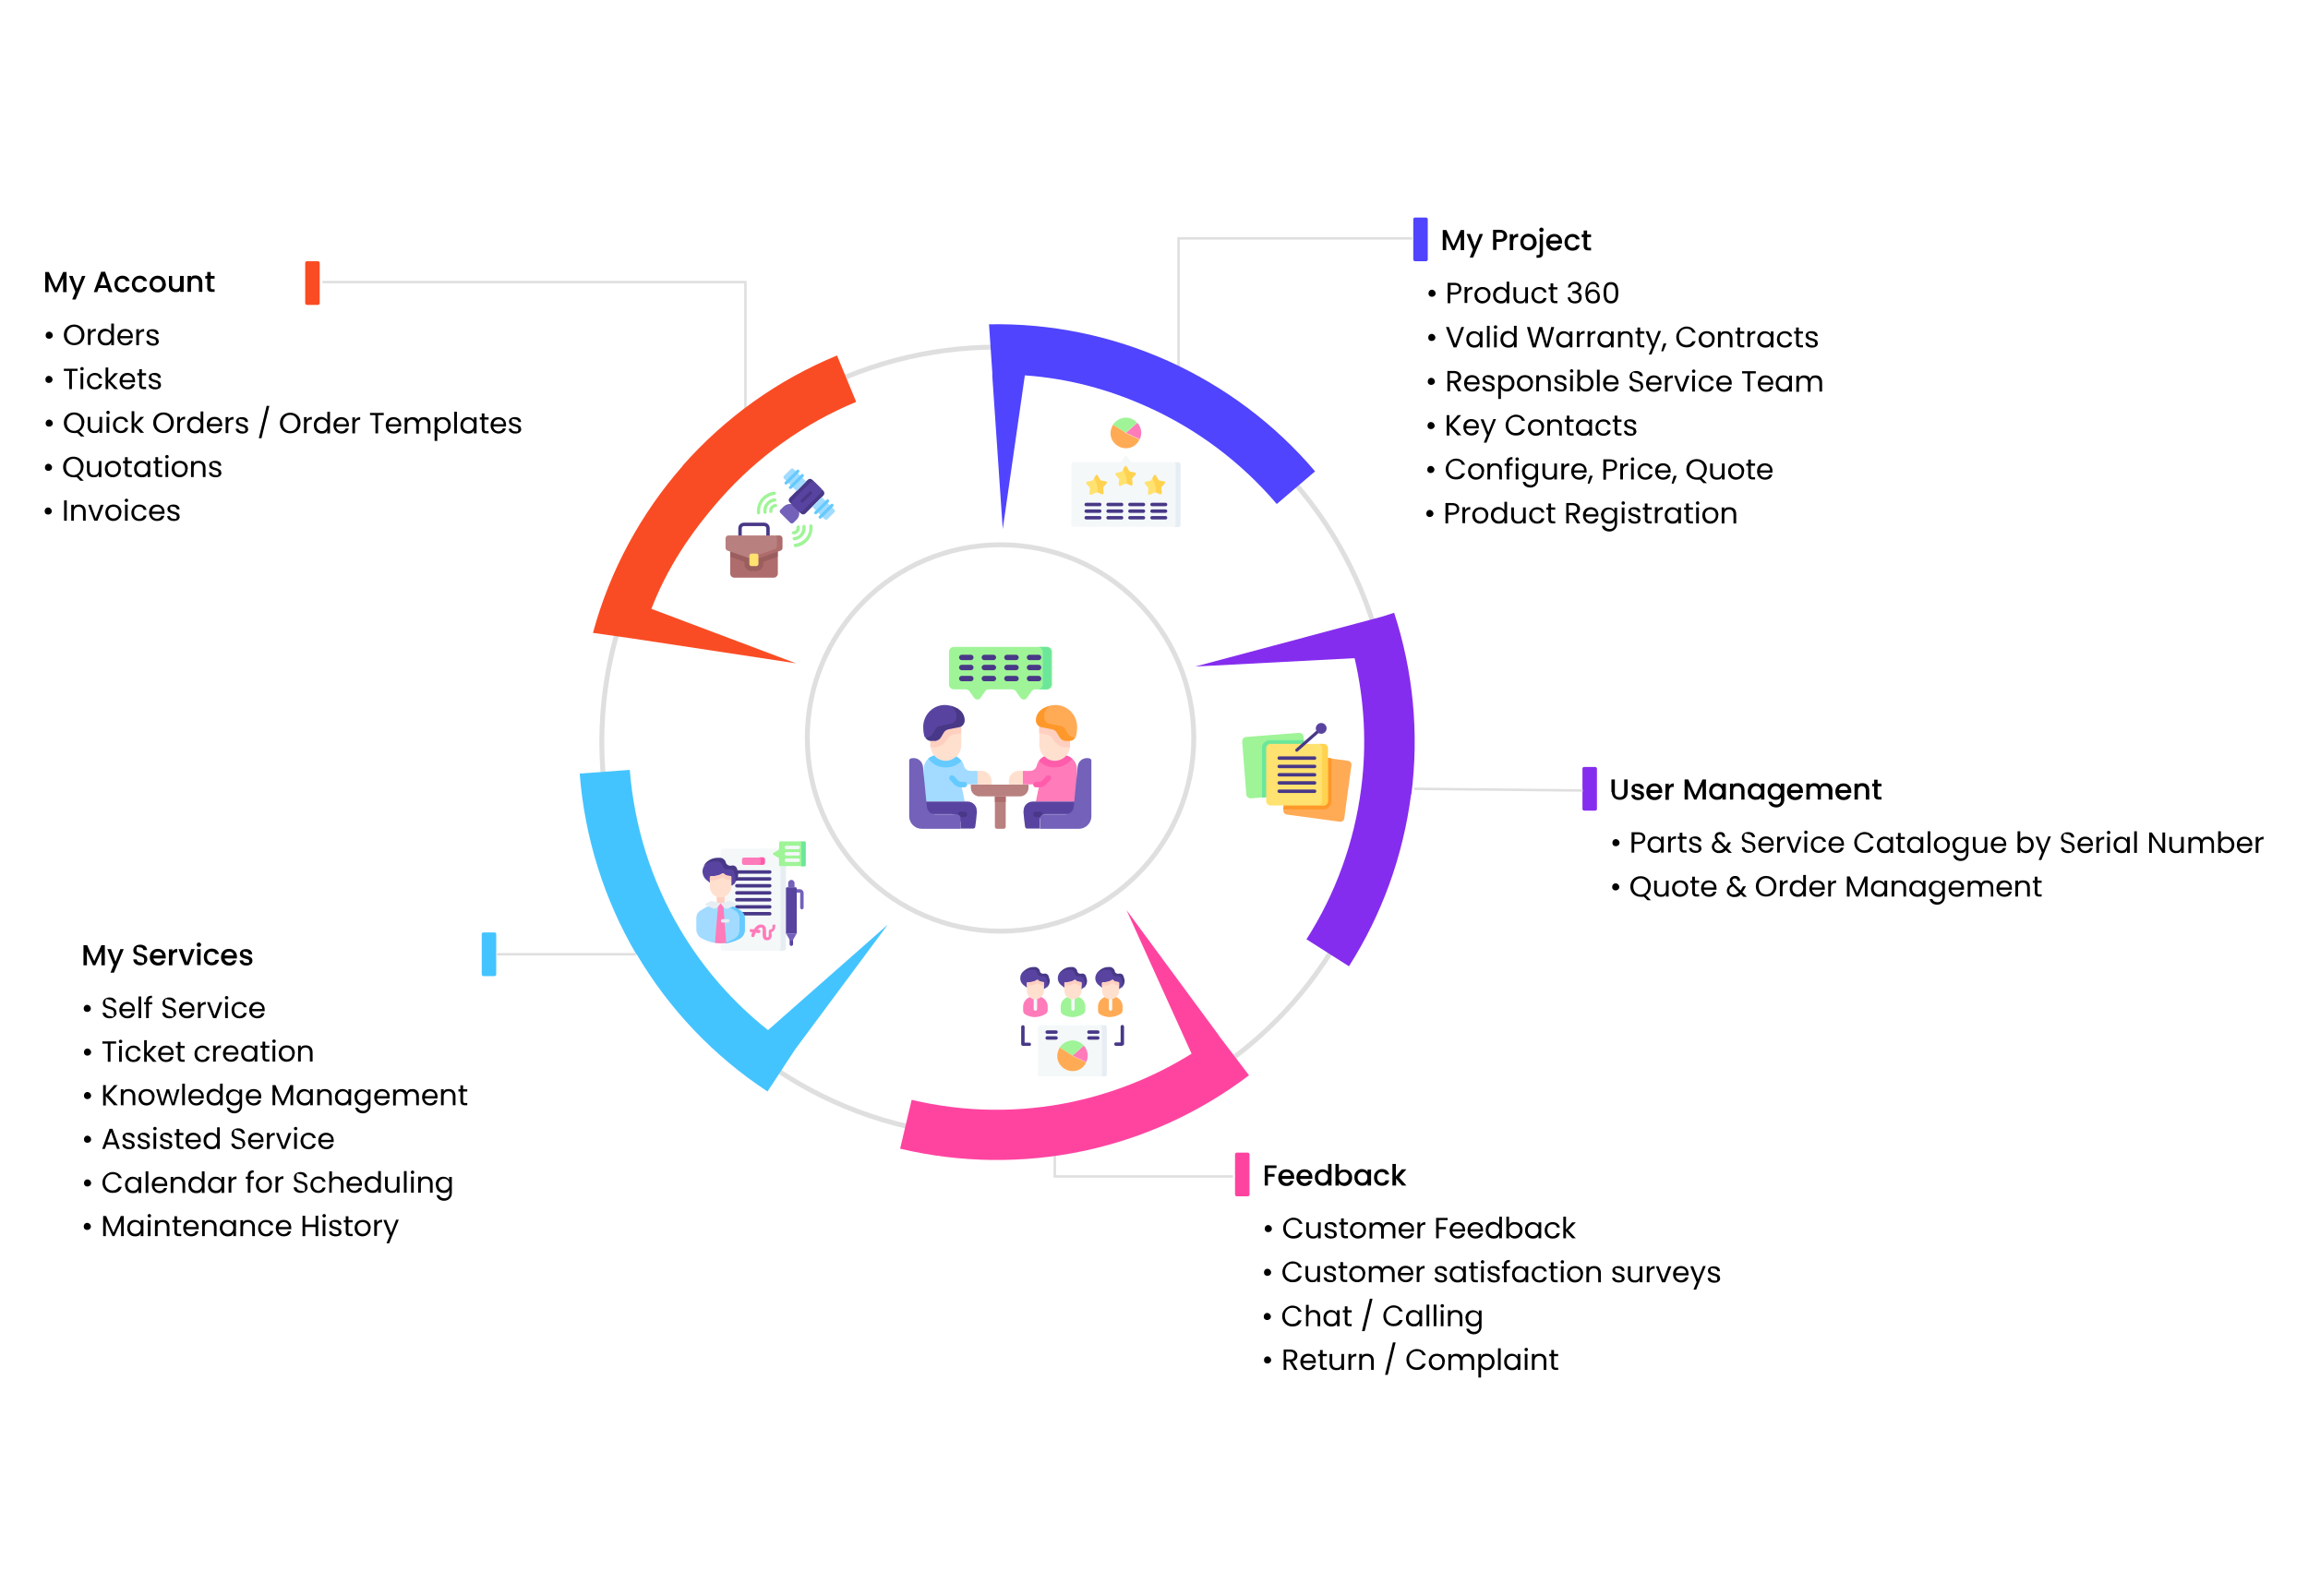 <?xml version="1.0" encoding="UTF-8"?><svg id="Layer_1" xmlns="http://www.w3.org/2000/svg" xmlns:xlink="http://www.w3.org/1999/xlink" viewBox="0 0 940 650"><defs><style>.cls-1,.cls-2,.cls-3,.cls-4{fill:none;}.cls-5{clip-path:url(#clippath);}.cls-2{stroke-miterlimit:4;stroke-width:2px;}.cls-2,.cls-3,.cls-4{stroke:#dfdfdf;}.cls-6,.cls-7{fill:#fa4c24;}.cls-8{fill:#ffe0cf;}.cls-9{fill:#f4f8f9;}.cls-10{fill:#e7eef3;}.cls-11{fill:#fff;}.cls-12{fill:#ffe270;}.cls-13{fill:#ffd250;}.cls-14{fill:#ffab56;}.cls-15{fill:#ffcfc0;}.cls-16,.cls-17{fill:#ff44a0;}.cls-18{fill:#ff982a;}.cls-19{fill:#ff5cab;}.cls-20{fill:#ff7bba;}.cls-21{fill:#64caff;}.cls-22{fill:#9ff497;}.cls-23{fill:#b98080;}.cls-24{fill:#7361ba;}.cls-25{fill:#ae6c6c;}.cls-26{fill:#a2dbff;}.cls-27{fill:#6ce79a;}.cls-28,.cls-29{fill:#44c4ff;}.cls-30{fill:#9b5e5e;}.cls-31{fill:#483887;}.cls-32{fill:#5844a0;}.cls-33,.cls-34{fill:#852dee;}.cls-35,.cls-36{fill:#5044ff;}.cls-3{stroke-width:2px;}.cls-37{clip-path:url(#clippath-1);}.cls-7,.cls-34,.cls-36,.cls-29,.cls-17{fill-rule:evenodd;}</style><clipPath id="clippath"><rect class="cls-1" x="505.9" y="292.4" width="44.5" height="44.5"/></clipPath><clipPath id="clippath-1"><rect class="cls-1" x="295.5" y="190.9" width="44.5" height="44.5"/></clipPath></defs><rect class="cls-11" x="-43.2" y="-30" width="1026.5" height="710"/><path d="m587.6,101.9h1.4v-5.6l2.5,5.6h.9l2.5-5.6v5.6h1.4v-8.2h-1.4l-2.9,6.5-2.9-6.5h-1.5v8.2Zm13-1.6l-1.8-5h-1.5l2.6,6.4-1.3,3.2h1.4l4-9.6h-1.4l-1.9,5Zm8.8-2.9v-2.7h1.5c1.1,0,1.5.5,1.5,1.4s-.5,1.3-1.5,1.3h-1.5Zm4.4-1.3c0-1.3-1-2.5-2.9-2.5h-2.8v8.2h1.4v-3.3h1.5c2.1,0,2.9-1.3,2.9-2.4Zm2.6,2.3c0-1.4.6-1.8,1.6-1.8h.3v-1.4c-.9,0-1.6.4-2,1.1v-.9h-1.4v6.5h1.4v-3.4Zm9.4.2c0-2.1-1.5-3.4-3.3-3.4s-3.3,1.3-3.3,3.4,1.4,3.4,3.3,3.4,3.4-1.3,3.4-3.4Zm-5.3,0c0-1.5.9-2.2,1.9-2.2s2,.7,2,2.2-1,2.2-2,2.2-1.9-.7-1.9-2.2Zm7.3-4.1c.5,0,.9-.4.9-.9s-.4-.9-.9-.9-.9.4-.9.9.4.9.9.9Zm-.7.9v7.8c0,.5-.2.7-.8.7h-.5v1.1h.7c1.2,0,1.9-.5,1.9-1.8v-7.8h-1.4Zm5.9,1c1,0,1.8.6,1.8,1.6h-3.6c.1-1,.9-1.6,1.8-1.6Zm3.1,3.6h-1.5c-.2.5-.7.9-1.5.9s-1.8-.7-1.9-1.7h5c0-.2,0-.4,0-.7,0-1.9-1.3-3.2-3.2-3.2s-3.3,1.3-3.3,3.4,1.4,3.4,3.3,3.4,2.6-.9,3-2.1Zm1.1-1.3c0,2.1,1.3,3.4,3.2,3.4s2.6-.9,3-2.2h-1.5c-.2.7-.7,1-1.6,1s-1.8-.8-1.8-2.2.7-2.2,1.8-2.2,1.3.4,1.6,1h1.5c-.4-1.4-1.4-2.2-3-2.2s-3.2,1.3-3.2,3.4Zm7.8,1.5c0,1.3.7,1.8,1.9,1.8h1.1v-1.1h-.8c-.6,0-.8-.2-.8-.7v-3.6h1.6v-1.1h-1.6v-1.6h-1.4v1.6h-.8v1.1h.8v3.6Z"/><path d="m656.5,322.7c0,2.1,1.5,3.1,3.2,3.1s3.2-1,3.2-3.1v-5.2h-1.4v5.3c0,1.3-.7,1.9-1.9,1.9s-1.9-.6-1.9-1.9v-5.3h-1.4v5.2Zm13.1,1.2c0-2.4-3.8-1.6-3.8-2.9s.4-.7,1.1-.7,1.2.4,1.2,1h1.4c0-1.3-1-2.1-2.5-2.1s-2.5.8-2.5,1.9c0,2.4,3.8,1.7,3.8,2.9s-.4.8-1.2.8-1.3-.4-1.3-1h-1.4c0,1.2,1.2,2.1,2.7,2.1s2.5-.8,2.5-1.9Zm4.2-3.7c1,0,1.8.6,1.8,1.6h-3.6c.1-1,.9-1.6,1.8-1.6Zm3.1,3.6h-1.5c-.2.5-.7.9-1.5.9s-1.8-.7-1.9-1.7h5c0-.2,0-.4,0-.7,0-1.9-1.3-3.2-3.2-3.2s-3.3,1.3-3.3,3.4,1.4,3.4,3.3,3.4,2.6-.9,3-2.1Zm2.9-1.5c0-1.4.6-1.8,1.6-1.8h.3v-1.4c-.9,0-1.6.4-2,1.1v-.9h-1.4v6.5h1.4v-3.4Zm6.3,3.4h1.4v-5.6l2.5,5.6h.9l2.5-5.6v5.6h1.4v-8.2h-1.4l-2.9,6.5-2.9-6.5h-1.5v8.2Zm10-3.3c0,2,1.4,3.4,3.1,3.4s1.9-.5,2.3-1.1v1h1.4v-6.5h-1.4v.9c-.4-.5-1.2-1.1-2.3-1.1-1.7,0-3.1,1.3-3.1,3.3Zm5.3,0c0,1.4-1,2.2-2,2.2s-2-.8-2-2.2,1-2.2,2-2.2,2,.8,2,2.2Zm7.8,3.3h1.3v-3.9c0-1.8-1.1-2.8-2.7-2.8s-1.5.3-1.9.9v-.7h-1.3v6.5h1.3v-3.7c0-1.2.7-1.8,1.7-1.8s1.6.6,1.6,1.8v3.7Zm2.6-3.3c0,2,1.4,3.4,3.1,3.4s1.9-.5,2.3-1.1v1h1.4v-6.5h-1.4v.9c-.4-.5-1.2-1.1-2.3-1.1-1.7,0-3.1,1.3-3.1,3.3Zm5.4,0c0,1.4-1,2.2-2,2.2s-2-.8-2-2.2,1-2.2,2-2.2,2,.8,2,2.2Zm2.7,0c0,2,1.4,3.4,3.1,3.4s1.8-.5,2.3-1.1v1.1c0,1.3-.8,1.9-1.8,1.9s-1.7-.5-1.9-1.1h-1.3c.2,1.4,1.5,2.3,3.2,2.3s3.2-1.3,3.2-3.1v-6.6h-1.4v.9c-.4-.6-1.2-1.1-2.3-1.1-1.7,0-3.1,1.3-3.1,3.3Zm5.3,0c0,1.4-1,2.2-2,2.2s-2-.8-2-2.2,1-2.2,2-2.2,2,.8,2,2.2Zm5.9-2.2c1,0,1.8.6,1.8,1.6h-3.6c.1-1,.9-1.6,1.8-1.6Zm3.1,3.6h-1.5c-.3.5-.7.9-1.5.9s-1.8-.7-1.9-1.7h5c0-.2,0-.4,0-.7,0-1.9-1.3-3.2-3.2-3.2s-3.3,1.3-3.3,3.4,1.4,3.4,3.3,3.4,2.6-.9,3-2.1Zm10.8,1.9h1.3v-3.9c0-1.8-1.2-2.8-2.7-2.8s-1.9.5-2.3,1.3c-.5-.9-1.3-1.3-2.3-1.3s-1.5.3-1.9.9v-.7h-1.4v6.5h1.4v-3.7c0-1.2.7-1.8,1.6-1.8s1.6.6,1.6,1.8v3.7h1.3v-3.7c0-1.2.7-1.8,1.6-1.8s1.6.6,1.6,1.8v3.7Zm5.8-5.5c1,0,1.8.6,1.8,1.6h-3.6c.1-1,.9-1.6,1.8-1.6Zm3.1,3.6h-1.5c-.3.5-.7.9-1.5.9s-1.8-.7-1.9-1.7h5c0-.2,0-.4,0-.7,0-1.9-1.3-3.2-3.2-3.2s-3.3,1.3-3.3,3.4,1.4,3.4,3.3,3.4,2.6-.9,3-2.1Zm6.1,1.9h1.3v-3.9c0-1.8-1.2-2.8-2.7-2.8s-1.5.3-1.9.9v-.7h-1.4v6.5h1.4v-3.7c0-1.2.7-1.8,1.6-1.8s1.6.6,1.6,1.8v3.7Zm3.3-1.8c0,1.3.7,1.8,1.9,1.8h1.1v-1.1h-.8c-.6,0-.8-.2-.8-.7v-3.6h1.6v-1.1h-1.6v-1.6h-1.4v1.6h-.8v1.1h.8v3.6Z"/><path d="m515,482.9h1.4v-3.6h2.7v-1.1h-2.7v-2.4h3.5v-1.1h-4.8v8.2Zm8.9-5.5c1,0,1.8.6,1.8,1.6h-3.6c.1-1,.9-1.6,1.8-1.6Zm3.1,3.6h-1.5c-.2.5-.7.9-1.5.9s-1.8-.7-1.9-1.7h5c0-.2,0-.4,0-.7,0-1.9-1.3-3.2-3.2-3.2s-3.3,1.3-3.3,3.4,1.4,3.4,3.3,3.4,2.6-.9,3-2.1Zm4.3-3.6c1,0,1.8.6,1.8,1.6h-3.6c.1-1,.9-1.6,1.8-1.6Zm3.1,3.6h-1.5c-.2.5-.7.9-1.5.9s-1.8-.7-1.9-1.7h5c0-.2,0-.4,0-.7,0-1.9-1.3-3.2-3.2-3.2s-3.3,1.3-3.3,3.4,1.4,3.4,3.3,3.4,2.6-.9,3-2.1Zm1.1-1.4c0,2,1.4,3.4,3.1,3.4s1.8-.5,2.3-1.1v1h1.4v-8.8h-1.4v3.2c-.5-.6-1.4-1-2.3-1-1.7,0-3.1,1.3-3.1,3.3Zm5.3,0c0,1.4-1,2.2-2,2.2s-2-.8-2-2.2,1-2.2,2-2.2,2,.8,2,2.2Zm4.5-2.3v-3.2h-1.4v8.8h1.4v-.9c.4.6,1.2,1.1,2.3,1.1,1.7,0,3.1-1.4,3.1-3.4s-1.3-3.3-3.1-3.3-1.8.5-2.3,1.1Zm4,2.3c0,1.4-1,2.2-2,2.2s-2-.8-2-2.2,1-2.2,2-2.2,2,.8,2,2.2Zm2.3,0c0,2,1.4,3.4,3.1,3.4s1.9-.5,2.3-1.1v1h1.4v-6.5h-1.4v.9c-.4-.5-1.2-1.1-2.3-1.1-1.7,0-3.1,1.3-3.1,3.3Zm5.3,0c0,1.4-1,2.2-2,2.2s-2-.8-2-2.2,1-2.2,2-2.2,2,.8,2,2.2Zm2.7,0c0,2.1,1.3,3.4,3.2,3.4s2.6-.9,3-2.2h-1.5c-.2.7-.7,1-1.6,1s-1.8-.8-1.8-2.2.7-2.2,1.8-2.2,1.3.4,1.6,1h1.5c-.4-1.4-1.4-2.2-3-2.2s-3.2,1.3-3.2,3.4Zm7.6,3.3h1.4v-2.8l2.4,2.8h1.8l-3-3.3,3-3.3h-1.9l-2.4,2.9v-5.1h-1.4v8.8Z"/><path d="m34,393.2h1.4v-5.6l2.5,5.6h.9l2.5-5.6v5.6h1.4v-8.2h-1.4l-2.9,6.5-2.9-6.5h-1.5v8.2Zm13-1.6l-1.8-5h-1.5l2.6,6.4-1.3,3.2h1.4l4-9.6h-1.4l-1.9,5Zm13-.8c0-3-4.4-1.8-4.4-3.7s.6-1.2,1.4-1.2c.9,0,1.3.5,1.4,1.1h1.5c-.1-1.4-1.2-2.2-2.8-2.2s-2.8.9-2.8,2.3c0,3,4.4,1.7,4.4,3.7s-.5,1.2-1.5,1.2-1.4-.5-1.5-1.2h-1.4c0,1.5,1.3,2.4,2.9,2.4s2.8-1.2,2.8-2.4Zm4.3-3.2c1,0,1.8.6,1.8,1.6h-3.6c.1-1,.9-1.6,1.8-1.6Zm3.1,3.6h-1.5c-.2.5-.7.9-1.5.9s-1.8-.7-1.9-1.7h5c0-.2,0-.4,0-.7,0-1.9-1.3-3.2-3.2-3.2s-3.3,1.3-3.3,3.4,1.4,3.4,3.3,3.4,2.6-.9,3-2.1Zm2.9-1.5c0-1.4.6-1.8,1.6-1.8h.3v-1.4c-.9,0-1.6.4-2,1.1v-.9h-1.4v6.5h1.4v-3.4Zm2.4-3.1l2.5,6.5h1.6l2.5-6.5h-1.4l-1.8,5.3-1.8-5.3h-1.4Zm7.6,6.5h1.4v-6.5h-1.4v6.5Zm.7-7.4c.5,0,.9-.4.9-.9s-.4-.9-.9-.9-.9.4-.9.9.4.9.9.9Zm2,4.1c0,2.1,1.3,3.4,3.2,3.4s2.6-.9,3-2.2h-1.5c-.2.7-.7,1-1.6,1s-1.8-.8-1.8-2.2.7-2.2,1.8-2.2,1.3.4,1.6,1h1.5c-.4-1.4-1.4-2.2-3-2.2s-3.2,1.3-3.2,3.4Zm10.3-2.2c1,0,1.8.6,1.8,1.6h-3.6c.1-1,.9-1.6,1.8-1.6Zm3.1,3.6h-1.5c-.2.5-.7.9-1.5.9s-1.8-.7-1.9-1.7h5c0-.2,0-.4,0-.7,0-1.9-1.3-3.2-3.2-3.2s-3.3,1.3-3.3,3.4,1.4,3.4,3.3,3.4,2.6-.9,3-2.1Zm6.4.1c0-2.4-3.8-1.6-3.8-2.9s.4-.7,1.1-.7,1.2.4,1.2,1h1.4c0-1.3-1-2.1-2.5-2.1s-2.5.8-2.5,1.9c0,2.4,3.8,1.7,3.8,2.9s-.4.8-1.2.8-1.3-.4-1.3-1h-1.4c0,1.2,1.2,2.1,2.7,2.1s2.5-.8,2.5-1.9Z"/><path d="m18.4,119h1.4v-5.6l2.5,5.6h.9l2.5-5.6v5.6h1.4v-8.2h-1.4l-2.9,6.5-2.9-6.5h-1.5v8.2Zm13-1.6l-1.8-5h-1.5l2.6,6.4-1.3,3.2h1.4l4-9.6h-1.4l-1.9,5Zm13,1.6h1.4l-3-8.3h-1.6l-3,8.3h1.4l.6-1.7h3.5l.6,1.7Zm-1-2.8h-2.7l1.4-3.8,1.3,3.8Zm3.2-.5c0,2.1,1.3,3.4,3.2,3.4s2.6-.9,3-2.2h-1.5c-.2.7-.7,1-1.6,1s-1.8-.8-1.8-2.2.7-2.2,1.8-2.2,1.3.4,1.6,1h1.5c-.4-1.4-1.4-2.2-3-2.2s-3.2,1.3-3.2,3.4Zm7.1,0c0,2.1,1.3,3.4,3.2,3.4s2.6-.9,3-2.2h-1.5c-.2.7-.7,1-1.6,1s-1.8-.8-1.8-2.2.7-2.2,1.8-2.2,1.3.4,1.6,1h1.5c-.4-1.4-1.4-2.2-3-2.2s-3.2,1.3-3.2,3.4Zm13.8,0c0-2.1-1.5-3.4-3.3-3.4s-3.3,1.3-3.3,3.4,1.4,3.4,3.3,3.4,3.4-1.3,3.4-3.4Zm-5.3,0c0-1.5.9-2.2,1.9-2.2s2,.7,2,2.2-1,2.2-2,2.2-1.9-.7-1.9-2.2Zm12.5-3.3h-1.4v3.6c0,1.2-.7,1.8-1.6,1.8s-1.6-.6-1.6-1.8v-3.6h-1.3v3.8c0,1.8,1.2,2.8,2.7,2.8s1.5-.3,1.9-.9v.8h1.4v-6.5Zm6.4,6.5h1.3v-3.9c0-1.8-1.2-2.8-2.7-2.8s-1.5.3-1.9.9v-.7h-1.4v6.5h1.4v-3.7c0-1.2.7-1.8,1.6-1.8s1.6.6,1.6,1.8v3.7Zm3.3-1.8c0,1.3.7,1.8,1.9,1.8h1.1v-1.1h-.8c-.6,0-.8-.2-.8-.7v-3.6h1.6v-1.1h-1.6v-1.6h-1.4v1.6h-.8v1.1h.8v3.6Z"/><circle class="cls-3" cx="407.5" cy="300.6" r="78.7"/><circle class="cls-2" cx="405.9" cy="302.2" r="160.8"/><path class="cls-4" d="m575.2,97.1h-95.2v52.2"/><path class="cls-4" d="m131.3,114.9h172.3v52.2"/><path class="cls-4" d="m502.2,479.2h-72.6v-9.6"/><path class="cls-34" d="m574.8,323.7c3.2-24.9.8-50.2-7-74.1l-5,1.6-76,20.3,64.9-3.4c4,17.3,5,35.2,2.7,52.9-2.8,21.9-10.4,43-22.3,61.6l17.3,11c13.5-21.2,22.1-45.1,25.3-70Z"/><path class="cls-17" d="m496.3,421.6l-37.5-50.9,26.5,58.5c-14.9,9.3-31.3,15.9-48.5,19.6-21.6,4.6-44,4.3-65.5-.8l-4.7,19.9c24.4,5.8,49.9,6.1,74.4,1,24.6-5.2,47.7-15.7,67.7-30.9l-12.4-16.3s0,0,0,0Z"/><path class="cls-29" d="m259.3,388.7c13.3,22.5,31.5,41.6,53.3,55.9l11.2-17.1,37.8-50.9-48.8,43c-14.4-11.4-26.6-25.4-35.9-41.2-11.7-19.8-18.6-42-20.4-64.8l-20.4,1.5c2,26,9.9,51.2,23.1,73.7Z"/><path class="cls-7" d="m278.1,189.7c-17.2,19.6-29.8,42.9-36.6,68.1l16.2,2.3,66.5,10.1-58.9-22.2c6.4-16.6,15.9-30.9,28.1-44.8,15.2-17.2,34.1-30.7,55.3-39.5l-7.8-18.9c-24.1,9.9-45.6,25.3-62.9,44.9Z"/><path class="cls-36" d="m404.1,152.5l4.3,63,9-62.6c17.3,1.2,34,5.6,50.1,12.9,20.2,9.1,38.1,22.6,52.5,39.5l15.6-13.3c-16.3-19.2-36.7-34.5-59.7-44.9-22.9-10.3-47.9-15.5-73-15h-.1s0,0,0,0h0l1.4,20.5s0,0,0,0Z"/><rect class="cls-35" x="575.6" y="88.6" width="5.9" height="17.8" rx=".7" ry=".7"/><rect class="cls-6" x="124.3" y="106.4" width="5.9" height="17.8" rx=".7" ry=".7"/><rect class="cls-16" x="503" y="469.5" width="5.9" height="17.8" rx=".7" ry=".7"/><rect class="cls-33" x="644.5" y="312.4" width="5.9" height="17.8" rx=".7" ry=".7"/><rect class="cls-28" x="196.2" y="379.8" width="5.9" height="17.8" rx=".7" ry=".7"/><path class="cls-4" d="m576,321.3l68.6.7"/><path class="cls-4" d="m259.1,388.7h-57.1"/><path d="m583.2,120.9c.8,0,1.5-.6,1.5-1.4s-.7-1.5-1.5-1.5-1.4.6-1.4,1.5.6,1.4,1.4,1.4Zm7.6-1.8v-3h1.6c1.2,0,1.8.6,1.8,1.5s-.5,1.5-1.8,1.5h-1.6Zm4.4-1.5c0-1.4-.9-2.4-2.9-2.4h-2.7v8.3h1.1v-3.5h1.6c2.1,0,2.9-1.1,2.9-2.4Zm2.4,2.3c0-1.5.8-2,1.8-2h.3v-1.1c-1,0-1.7.5-2.1,1.2v-1.1h-1.1v6.5h1.1v-3.5Zm9.5.3c0-2.1-1.4-3.3-3.3-3.3s-3.3,1.3-3.3,3.3,1.4,3.4,3.2,3.4,3.3-1.3,3.3-3.4Zm-5.5,0c0-1.6,1-2.4,2.2-2.4s2.2.8,2.2,2.4-1.1,2.4-2.2,2.4-2.1-.8-2.1-2.4Zm6.5,0c0,2,1.3,3.4,3.1,3.4s2-.6,2.4-1.3v1.2h1.1v-8.8h-1.1v3.4c-.5-.7-1.4-1.3-2.4-1.3-1.8,0-3.1,1.3-3.1,3.3Zm5.5,0c0,1.5-1,2.4-2.2,2.4s-2.2-.9-2.2-2.4,1-2.4,2.2-2.4,2.2.9,2.2,2.4Zm8.7-3.2h-1.1v3.6c0,1.4-.7,2.1-1.9,2.1s-1.8-.7-1.8-2v-3.7h-1.1v3.8c0,1.9,1.2,2.8,2.7,2.8s1.7-.4,2.1-1.1v1h1.1v-6.5Zm1.4,3.2c0,2.1,1.3,3.4,3.2,3.4s2.7-.9,3-2.2h-1.2c-.2.8-.9,1.3-1.8,1.3s-2.1-.8-2.1-2.5.9-2.4,2.1-2.4,1.6.5,1.8,1.3h1.2c-.3-1.4-1.4-2.2-3-2.2s-3.2,1.3-3.2,3.3Zm7.8,1.5c0,1.3.7,1.8,1.8,1.8h1v-.9h-.8c-.7,0-.9-.2-.9-.9v-3.8h1.7v-.9h-1.7v-1.6h-1.1v1.6h-.8v.9h.8v3.8Zm7-4.6h1.1c.1-.8.7-1.4,1.7-1.4s1.6.6,1.6,1.4-.8,1.4-2.2,1.4h-.3v.9h.3c1.5,0,2.4.5,2.4,1.7s-.5,1.6-1.7,1.6-1.8-.7-1.9-1.6h-1c.1,1.7,1.3,2.5,3,2.5s2.7-1,2.7-2.4-.7-2-1.7-2.2h0c.9-.3,1.5-1,1.5-2s-.9-2.2-2.6-2.2-2.7.9-2.8,2.3Zm12.8-.1c-.1-1.2-1-2.2-2.6-2.2s-3,1.7-3,4.4.6,4.4,3.1,4.4,2.8-1.3,2.8-2.8-1.1-2.9-2.7-2.9-2,.5-2.3,1.3c0-2.5.7-3.5,2.1-3.5s1.5.5,1.6,1.3h1Zm-2.6,1.8c1.2,0,1.9.8,1.9,2s-.7,1.9-1.8,1.9-2-.9-2-2,1-1.9,2-1.9Zm4.4.4c0,2.5.6,4.4,3,4.4s3-1.9,3-4.4-.6-4.3-3-4.3-3,1.9-3,4.3Zm4.9,0c0,1.8-.2,3.4-1.9,3.4s-1.9-1.5-1.9-3.4.2-3.3,1.9-3.3,1.9,1.6,1.9,3.3Zm-74.9,19.7c.8,0,1.5-.6,1.5-1.4s-.7-1.5-1.5-1.5-1.4.6-1.4,1.5.6,1.4,1.4,1.4Zm9.6,1.4l-2.6-7.1h-1.2l3.1,8.3h1.2l3.1-8.3h-1.1l-2.6,7.1Zm4.5-2.1c0,2,1.3,3.4,3.1,3.4s2-.6,2.4-1.3v1.2h1.1v-6.5h-1.1v1.2c-.4-.7-1.2-1.3-2.4-1.3-1.7,0-3.1,1.3-3.1,3.3Zm5.5,0c0,1.5-1,2.4-2.2,2.4s-2.2-.9-2.2-2.4,1-2.4,2.2-2.4,2.2.9,2.2,2.4Zm2.9,3.3h1.1v-8.8h-1.1v8.8Zm2.9,0h1.1v-6.5h-1.1v6.5Zm.6-7.6c.4,0,.7-.3.7-.7s-.3-.7-.7-.7-.7.3-.7.7.3.7.7.7Zm2,4.3c0,2,1.3,3.4,3.1,3.4s2-.6,2.4-1.3v1.2h1.1v-8.8h-1.1v3.4c-.5-.7-1.4-1.3-2.4-1.3-1.8,0-3.1,1.3-3.1,3.3Zm5.5,0c0,1.5-1,2.4-2.2,2.4s-2.2-.9-2.2-2.4,1-2.4,2.2-2.4,2.2.9,2.2,2.4Zm7.7,3.3h1.2s2-6.7,2-6.7l1.9,6.7h1.2l2.4-8.3h-1.2l-1.8,7-1.9-7h-1.2l-2,7-1.8-7h-1.2l2.3,8.3Zm9.5-3.3c0,2,1.3,3.4,3.1,3.4s2-.6,2.4-1.3v1.2h1.1v-6.5h-1.1v1.2c-.4-.7-1.2-1.3-2.4-1.3-1.7,0-3.1,1.3-3.1,3.3Zm5.5,0c0,1.5-1,2.4-2.2,2.4s-2.2-.9-2.2-2.4,1-2.4,2.2-2.4,2.2.9,2.2,2.4Zm4-.3c0-1.5.8-2,1.8-2h.3v-1.1c-1,0-1.7.5-2.1,1.2v-1.1h-1.1v6.5h1.1v-3.5Zm4.4,0c0-1.5.8-2,1.8-2h.3v-1.1c-1,0-1.7.5-2.1,1.2v-1.1h-1.1v6.5h1.1v-3.5Zm2.9.3c0,2,1.3,3.4,3.1,3.4s2-.6,2.4-1.3v1.2h1.1v-6.5h-1.1v1.2c-.4-.7-1.2-1.3-2.4-1.3-1.7,0-3.1,1.3-3.1,3.3Zm5.5,0c0,1.5-1,2.4-2.2,2.4s-2.2-.9-2.2-2.4,1-2.4,2.2-2.4,2.2.9,2.2,2.4Zm7.7,3.3h1.1v-3.8c0-1.9-1.2-2.8-2.7-2.8s-1.7.4-2.1,1v-.9h-1.1v6.5h1.1v-3.6c0-1.4.8-2.1,1.9-2.1s1.8.7,1.8,2v3.7Zm3.1-1.8c0,1.3.7,1.8,1.8,1.8h1v-.9h-.8c-.7,0-.9-.2-.9-.9v-3.8h1.7v-.9h-1.7v-1.6h-1.1v1.6h-.8v.9h.8v3.8Zm6.5.5l-2-5.3h-1.2l2.6,6.4-1.3,3.1h1.1l3.9-9.6h-1.1l-2,5.3Zm3.3,2.9h.7l1.3-3.2h-1.2l-.9,3.2Zm6-5.8c0,2.5,1.8,4.2,4.1,4.2s3.2-.9,3.8-2.5h-1.3c-.5,1-1.3,1.5-2.5,1.5-1.7,0-3-1.3-3-3.3s1.3-3.3,3-3.3,2.1.6,2.5,1.6h1.3c-.6-1.6-2-2.5-3.8-2.5s-4.1,1.8-4.1,4.2Zm15.7.9c0-2.1-1.4-3.3-3.3-3.3s-3.3,1.3-3.3,3.3,1.4,3.4,3.2,3.4,3.3-1.3,3.3-3.4Zm-5.5,0c0-1.6,1-2.4,2.2-2.4s2.2.8,2.2,2.4-1.1,2.4-2.2,2.4-2.1-.8-2.1-2.4Zm11.6,3.3h1.1v-3.8c0-1.9-1.2-2.8-2.7-2.8s-1.7.4-2.1,1v-.9h-1.1v6.5h1.1v-3.6c0-1.4.8-2.1,1.9-2.1s1.8.7,1.8,2v3.7Zm3.1-1.8c0,1.3.7,1.8,1.8,1.8h1v-.9h-.8c-.7,0-.9-.2-.9-.9v-3.8h1.7v-.9h-1.7v-1.6h-1.1v1.6h-.8v.9h.8v3.8Zm5.2-1.8c0-1.5.8-2,1.8-2h.3v-1.1c-1,0-1.7.5-2.1,1.2v-1.1h-1.1v6.5h1.1v-3.5Zm2.9.3c0,2,1.3,3.4,3.1,3.4s2-.6,2.4-1.3v1.2h1.1v-6.5h-1.1v1.2c-.4-.7-1.2-1.3-2.4-1.3-1.7,0-3.1,1.3-3.1,3.3Zm5.5,0c0,1.5-1,2.4-2.2,2.4s-2.2-.9-2.2-2.4,1-2.4,2.2-2.4,2.2.9,2.2,2.4Zm2.5,0c0,2.1,1.3,3.4,3.2,3.4s2.7-.9,3-2.2h-1.2c-.2.8-.9,1.3-1.8,1.3s-2.1-.8-2.1-2.5.9-2.4,2.1-2.4,1.6.5,1.8,1.3h1.2c-.3-1.4-1.4-2.2-3-2.2s-3.2,1.3-3.2,3.3Zm7.8,1.5c0,1.3.7,1.8,1.8,1.8h1v-.9h-.8c-.7,0-.9-.2-.9-.9v-3.8h1.7v-.9h-1.7v-1.6h-1.1v1.6h-.8v.9h.8v3.8Zm8.8,0c0-2.3-3.8-1.5-3.8-3s.5-.9,1.3-.9,1.4.5,1.4,1.1h1.1c0-1.3-1-2-2.5-2s-2.4.8-2.4,1.8c0,2.4,3.8,1.6,3.8,3s-.5,1-1.3,1-1.5-.5-1.5-1.1h-1.1c0,1.2,1.1,2,2.7,2s2.4-.8,2.4-1.9Zm-157.4,17.1c.8,0,1.5-.6,1.5-1.4s-.7-1.5-1.5-1.5-1.4.6-1.4,1.5.6,1.4,1.4,1.4Zm11-3.3c0,.9-.5,1.6-1.8,1.6h-1.6v-3.1h1.6c1.2,0,1.8.6,1.8,1.5Zm-4.4-2.4v8.3h1.1v-3.4h1.3l2,3.4h1.3l-2.1-3.5c1.4-.3,2-1.3,2-2.4s-.9-2.4-2.9-2.4h-2.7Zm10,2.6c1.1,0,2.1.7,2.1,2h-4.1c.1-1.3,1-2,2.1-2Zm3,3.7h-1.2c-.2.7-.9,1.2-1.8,1.2s-2-.7-2.1-2h5.2c0-.2,0-.4,0-.7,0-1.8-1.2-3.1-3.1-3.1s-3.2,1.3-3.2,3.3,1.4,3.4,3.2,3.4,2.7-.9,3-2.1Zm6.2.2c0-2.3-3.8-1.5-3.8-3s.5-.9,1.3-.9,1.4.5,1.4,1.1h1.1c0-1.3-1-2-2.5-2s-2.4.8-2.4,1.8c0,2.4,3.8,1.6,3.8,3s-.5,1-1.3,1-1.5-.5-1.5-1.1h-1.1c0,1.2,1.1,2,2.7,2s2.4-.8,2.4-1.9Zm2.6-3.5v-1.2h-1.1v9.6h1.1v-4.3c.4.7,1.2,1.3,2.4,1.3,1.7,0,3.1-1.4,3.1-3.4s-1.3-3.3-3.1-3.3-2,.6-2.4,1.3Zm4.4,2c0,1.5-1,2.4-2.2,2.4s-2.2-.9-2.2-2.4,1-2.4,2.2-2.4,2.2.9,2.2,2.4Zm8.7,0c0-2.1-1.4-3.3-3.3-3.3s-3.3,1.3-3.3,3.3,1.4,3.4,3.2,3.4,3.3-1.3,3.3-3.4Zm-5.5,0c0-1.6,1-2.4,2.2-2.4s2.2.8,2.2,2.4-1.1,2.4-2.2,2.4-2.1-.8-2.1-2.4Zm11.6,3.3h1.1v-3.8c0-1.9-1.2-2.8-2.7-2.8s-1.7.4-2.1,1v-.9h-1.1v6.5h1.1v-3.6c0-1.4.8-2.1,1.9-2.1s1.8.7,1.8,2v3.7Zm7.5-1.8c0-2.3-3.8-1.5-3.8-3s.5-.9,1.3-.9,1.4.5,1.4,1.1h1.1c0-1.3-1-2-2.5-2s-2.4.8-2.4,1.8c0,2.4,3.8,1.6,3.8,3s-.5,1-1.3,1-1.5-.5-1.5-1.1h-1.1c0,1.2,1.1,2,2.7,2s2.4-.8,2.4-1.9Zm1.5,1.8h1.1v-6.5h-1.1v6.5Zm.6-7.6c.4,0,.7-.3.7-.7s-.3-.7-.7-.7-.7.3-.7.7.3.7.7.7Zm3.4,2.3v-3.5h-1.1v8.8h1.1v-1.2c.4.7,1.2,1.3,2.4,1.3,1.7,0,3.1-1.4,3.1-3.4s-1.3-3.3-3.1-3.3-2,.6-2.4,1.3Zm4.4,2c0,1.5-1,2.4-2.2,2.4s-2.2-.9-2.2-2.4,1-2.4,2.2-2.4,2.2.9,2.2,2.4Zm2.5,3.3h1.1v-8.8h-1.1v8.8Zm5.7-5.7c1.1,0,2.1.7,2.1,2h-4.1c.1-1.3,1-2,2.1-2Zm3,3.7h-1.2c-.2.7-.9,1.2-1.8,1.2s-2-.7-2.1-2h5.2c0-.2,0-.4,0-.7,0-1.8-1.2-3.1-3.1-3.1s-3.2,1.3-3.2,3.3,1.4,3.4,3.2,3.4,2.7-.9,3-2.1Zm10.1-.2c0-3.1-4.5-1.7-4.5-3.9s.7-1.4,1.6-1.3c1,0,1.5.6,1.6,1.2h1.2c-.1-1.3-1.2-2.1-2.7-2.1s-2.7.9-2.7,2.3c0,3.1,4.5,1.6,4.5,3.9s-.6,1.4-1.7,1.4-1.6-.7-1.7-1.4h-1.2c0,1.4,1.2,2.3,2.9,2.3s2.8-1.2,2.8-2.3Zm4.4-3.4c1.1,0,2.1.7,2.1,2h-4.1c.1-1.3,1-2,2.1-2Zm3,3.7h-1.2c-.2.7-.9,1.2-1.8,1.2s-2-.7-2.1-2h5.2c0-.2,0-.4,0-.7,0-1.8-1.2-3.1-3.1-3.1s-3.2,1.3-3.2,3.3,1.4,3.4,3.2,3.4,2.7-.9,3-2.1Zm2.6-1.5c0-1.5.8-2,1.8-2h.3v-1.1c-1,0-1.7.5-2.1,1.2v-1.1h-1.1v6.5h1.1v-3.5Zm2.6-3l2.5,6.5h1.3l2.5-6.5h-1.2l-2,5.5-2-5.5h-1.2Zm7.4,6.5h1.1v-6.5h-1.1v6.5Zm.6-7.6c.4,0,.7-.3.7-.7s-.3-.7-.7-.7-.7.3-.7.7.3.7.7.7Zm2,4.3c0,2.1,1.3,3.4,3.2,3.4s2.7-.9,3-2.2h-1.2c-.2.8-.9,1.3-1.8,1.3s-2.1-.8-2.1-2.5.9-2.4,2.1-2.4,1.6.5,1.8,1.3h1.2c-.3-1.4-1.4-2.2-3-2.2s-3.2,1.3-3.2,3.3Zm10.4-2.4c1.1,0,2.1.7,2,2h-4.1c.1-1.3,1-2,2.1-2Zm3,3.7h-1.2c-.2.7-.9,1.2-1.8,1.2s-2-.7-2.1-2h5.2c0-.2,0-.4,0-.7,0-1.8-1.2-3.1-3.1-3.1s-3.2,1.3-3.2,3.3,1.4,3.4,3.2,3.4,2.7-.9,3-2.1Zm4.2-5.4h2.3v7.4h1.1v-7.4h2.3v-.9h-5.6v.9Zm9.7,1.7c1.1,0,2.1.7,2.1,2h-4.1c.1-1.3,1-2,2.1-2Zm3,3.7h-1.2c-.2.7-.9,1.2-1.8,1.2s-2-.7-2.1-2h5.2c0-.2,0-.4,0-.7,0-1.8-1.2-3.1-3.1-3.1s-3.2,1.3-3.2,3.3,1.4,3.4,3.2,3.4,2.7-.9,3-2.1Zm1.1-1.3c0,2,1.3,3.4,3.1,3.4s2-.6,2.4-1.3v1.2h1.1v-6.5h-1.1v1.2c-.4-.7-1.2-1.3-2.4-1.3-1.7,0-3.1,1.3-3.1,3.3Zm5.5,0c0,1.5-1,2.4-2.2,2.4s-2.2-.9-2.2-2.4,1-2.4,2.2-2.4,2.2.9,2.2,2.4Zm12.3,3.3h1.1v-3.8c0-1.9-1.1-2.8-2.6-2.8s-1.9.5-2.3,1.4c-.4-1-1.3-1.4-2.4-1.4s-1.6.4-2.1,1.1v-.9h-1.1v6.5h1.1v-3.6c0-1.4.7-2.1,1.8-2.1s1.8.7,1.8,2v3.7h1.1v-3.6c0-1.4.7-2.1,1.8-2.1s1.8.7,1.8,2v3.7Zm-158.2,15.3c.8,0,1.5-.6,1.5-1.4s-.7-1.5-1.5-1.5-1.4.6-1.4,1.5.6,1.4,1.4,1.4Zm11,2.5h1.4l-3.8-4.1,3.7-4.1h-1.4l-3.4,3.8v-3.8h-1.1v8.3h1.1v-3.8l3.4,3.8Zm5.4-5.7c1.1,0,2.1.7,2.1,2h-4.1c.1-1.3,1-2,2.1-2Zm3,3.7h-1.2c-.2.7-.9,1.2-1.8,1.2s-2-.7-2.1-2h5.2c0-.2,0-.4,0-.7,0-1.8-1.2-3.1-3.1-3.1s-3.2,1.3-3.2,3.3,1.4,3.4,3.2,3.4,2.7-.9,3-2.1Zm4,.8l-2-5.3h-1.2l2.6,6.4-1.3,3.1h1.1l3.9-9.6h-1.1l-2,5.3Zm7-2.9c0,2.5,1.8,4.2,4.1,4.2s3.2-.9,3.8-2.5h-1.3c-.5,1-1.3,1.5-2.5,1.5-1.7,0-3-1.3-3-3.3s1.3-3.3,3-3.3,2.1.6,2.5,1.6h1.3c-.6-1.6-2-2.5-3.8-2.5s-4.1,1.8-4.1,4.2Zm15.7.9c0-2.1-1.4-3.3-3.3-3.3s-3.3,1.3-3.3,3.3,1.4,3.4,3.2,3.4,3.3-1.3,3.3-3.4Zm-5.5,0c0-1.6,1-2.4,2.2-2.4s2.2.8,2.2,2.4-1.1,2.4-2.2,2.4-2.1-.8-2.1-2.4Zm11.6,3.3h1.1v-3.8c0-1.9-1.2-2.8-2.7-2.8s-1.7.4-2.1,1v-.9h-1.1v6.5h1.1v-3.6c0-1.4.8-2.1,1.9-2.1s1.8.7,1.8,2v3.7Zm3.1-1.8c0,1.3.7,1.8,1.8,1.8h1v-.9h-.8c-.7,0-.9-.2-.9-.9v-3.8h1.7v-.9h-1.7v-1.6h-1.1v1.6h-.8v.9h.8v3.8Zm3.7-1.5c0,2,1.3,3.4,3.1,3.4s2-.6,2.4-1.3v1.2h1.1v-6.5h-1.1v1.2c-.4-.7-1.2-1.3-2.4-1.3-1.7,0-3.1,1.3-3.1,3.3Zm5.5,0c0,1.5-1,2.4-2.2,2.4s-2.2-.9-2.2-2.4,1-2.4,2.2-2.4,2.2.9,2.2,2.4Zm2.5,0c0,2.1,1.3,3.4,3.2,3.4s2.7-.9,3-2.2h-1.2c-.2.8-.9,1.3-1.8,1.3s-2.1-.8-2.1-2.5.9-2.4,2.1-2.4,1.6.5,1.8,1.3h1.2c-.3-1.4-1.4-2.2-3-2.2s-3.2,1.3-3.2,3.3Zm7.8,1.5c0,1.3.7,1.8,1.8,1.8h1v-.9h-.8c-.7,0-.9-.2-.9-.9v-3.8h1.7v-.9h-1.7v-1.6h-1.1v1.6h-.8v.9h.8v3.8Zm8.8,0c0-2.3-3.8-1.5-3.8-3s.5-.9,1.3-.9,1.4.5,1.4,1.1h1.1c0-1.3-1-2-2.5-2s-2.4.8-2.4,1.8c0,2.4,3.8,1.6,3.8,3s-.5,1-1.3,1-1.5-.5-1.5-1.1h-1.1c0,1.2,1.1,2,2.7,2s2.4-.8,2.4-1.9Zm-83.7,17.1c.8,0,1.5-.6,1.5-1.4s-.7-1.5-1.5-1.5-1.4.6-1.4,1.5.6,1.4,1.4,1.4Zm6.1-1.6c0,2.5,1.8,4.2,4.1,4.2s3.2-.9,3.8-2.5h-1.3c-.5,1-1.3,1.5-2.5,1.5-1.7,0-3-1.3-3-3.3s1.3-3.3,3-3.3,2.1.6,2.5,1.6h1.3c-.6-1.6-2-2.5-3.8-2.5s-4.1,1.8-4.1,4.2Zm15.7.9c0-2.1-1.4-3.3-3.3-3.3s-3.3,1.3-3.3,3.3,1.4,3.4,3.2,3.4,3.3-1.3,3.3-3.4Zm-5.5,0c0-1.6,1-2.4,2.2-2.4s2.2.8,2.2,2.4-1.1,2.4-2.2,2.4-2.1-.8-2.1-2.4Zm11.6,3.3h1.1v-3.8c0-1.9-1.2-2.8-2.7-2.8s-1.7.4-2.1,1v-.9h-1.1v6.5h1.1v-3.6c0-1.4.8-2.1,1.9-2.1s1.8.7,1.8,2v3.7Zm3,0h1.1v-5.6h1.4v-.9h-1.4v-.5c0-.8.3-1.2,1.3-1.2v-.9c-1.7,0-2.4.7-2.4,2.1v.5h-.8v.9h.8v5.6Zm3.7,0h1.1v-6.5h-1.1v6.5Zm.6-7.6c.4,0,.7-.3.7-.7s-.3-.7-.7-.7-.7.3-.7.7.3.7.7.7Zm2,4.3c0,2,1.3,3.4,3.1,3.4s2-.6,2.4-1.3v1.4c0,1.4-.9,2.1-2,2.1s-1.8-.5-2.1-1.3h-1.1c.2,1.4,1.4,2.3,3.1,2.3s3.1-1.3,3.1-3.1v-6.6h-1.1v1.2c-.4-.7-1.2-1.3-2.4-1.3-1.7,0-3.1,1.3-3.1,3.3Zm5.5,0c0,1.5-1,2.4-2.2,2.4s-2.2-.9-2.2-2.4,1-2.4,2.2-2.4,2.2.9,2.2,2.4Zm8.7-3.2h-1.1v3.6c0,1.4-.7,2.1-1.9,2.1s-1.8-.7-1.8-2v-3.7h-1.1v3.8c0,1.9,1.2,2.8,2.7,2.8s1.7-.4,2.1-1.1v1h1.1v-6.5Zm2.9,3c0-1.5.8-2,1.8-2h.3v-1.1c-1,0-1.7.5-2.1,1.2v-1.1h-1.1v6.5h1.1v-3.5Zm6.1-2.2c1.1,0,2.1.7,2.1,2h-4.1c.1-1.3,1-2,2.1-2Zm3,3.7h-1.2c-.2.7-.9,1.2-1.8,1.2s-2-.7-2.1-2h5.2c0-.2,0-.4,0-.7,0-1.8-1.2-3.1-3.1-3.1s-3.2,1.3-3.2,3.3,1.4,3.4,3.2,3.4,2.7-.9,3-2.1Zm.6,3.7h.7l1.3-3.2h-1.2l-.9,3.2Zm7.5-6v-3h1.6c1.2,0,1.8.6,1.8,1.5s-.5,1.5-1.8,1.5h-1.6Zm4.4-1.5c0-1.4-.9-2.4-2.9-2.4h-2.7v8.3h1.1v-3.5h1.6c2.1,0,2.9-1.1,2.9-2.4Zm2.4,2.3c0-1.5.8-2,1.8-2h.3v-1.1c-1,0-1.7.5-2.1,1.2v-1.1h-1.1v6.5h1.1v-3.5Zm3.3,3.5h1.1v-6.5h-1.1v6.5Zm.6-7.6c.4,0,.7-.3.7-.7s-.3-.7-.7-.7-.7.3-.7.7.3.7.7.7Zm2,4.3c0,2.1,1.3,3.4,3.2,3.4s2.7-.9,3-2.2h-1.2c-.2.8-.9,1.3-1.8,1.3s-2.1-.8-2.1-2.5.9-2.4,2.1-2.4,1.6.5,1.8,1.3h1.2c-.3-1.4-1.4-2.2-3-2.2s-3.2,1.3-3.2,3.3Zm10.4-2.4c1.1,0,2.1.7,2.1,2h-4.1c.1-1.3,1-2,2.1-2Zm3,3.7h-1.2c-.2.7-.9,1.2-1.8,1.2s-2-.7-2.1-2h5.2c0-.2,0-.4,0-.7,0-1.8-1.2-3.1-3.1-3.1s-3.2,1.3-3.2,3.3,1.4,3.4,3.2,3.4,2.7-.9,3-2.1Zm.6,3.7h.7l1.3-3.2h-1.2l-.9,3.2Zm7.1-5.8c0-2,1.3-3.3,3-3.3s3,1.3,3,3.3-1.3,3.3-3,3.3-3-1.3-3-3.3Zm7.2,0c0-2.5-1.8-4.2-4.2-4.2s-4.2,1.7-4.2,4.2,1.8,4.2,4.2,4.2.8,0,1.2-.2l1.6,1.6h1.4l-2.1-2.1c1.2-.7,2-2,2-3.6Zm7.2-2.4h-1.1v3.6c0,1.4-.7,2.1-1.9,2.1s-1.8-.7-1.8-2v-3.7h-1.1v3.8c0,1.9,1.2,2.8,2.7,2.8s1.7-.4,2.1-1.1v1h1.1v-6.5Zm8,3.2c0-2.1-1.4-3.3-3.3-3.3s-3.3,1.3-3.3,3.3,1.4,3.4,3.2,3.4,3.3-1.3,3.3-3.4Zm-5.5,0c0-1.6,1-2.4,2.2-2.4s2.2.8,2.2,2.4-1.1,2.4-2.2,2.4-2.1-.8-2.1-2.4Zm7.1,1.5c0,1.3.7,1.8,1.8,1.8h1v-.9h-.8c-.7,0-.9-.2-.9-.9v-3.8h1.7v-.9h-1.7v-1.6h-1.1v1.6h-.8v.9h.8v3.8Zm6.8-3.9c1.1,0,2.1.7,2.1,2h-4.1c.1-1.3,1-2,2.1-2Zm3,3.7h-1.2c-.2.7-.9,1.2-1.8,1.2s-2-.7-2.1-2h5.2c0-.2,0-.4,0-.7,0-1.8-1.2-3.1-3.1-3.1s-3.2,1.3-3.2,3.3,1.4,3.4,3.2,3.4,2.7-.9,3-2.1Zm-139.5,17.3c.8,0,1.5-.6,1.5-1.4s-.7-1.5-1.5-1.5-1.4.6-1.4,1.5.6,1.4,1.4,1.4Zm7.6-1.8v-3h1.6c1.2,0,1.8.6,1.8,1.5s-.5,1.5-1.8,1.5h-1.6Zm4.4-1.5c0-1.4-.9-2.4-2.9-2.4h-2.7v8.3h1.1v-3.5h1.6c2.1,0,2.9-1.1,2.9-2.4Zm2.4,2.3c0-1.5.8-2,1.8-2h.3v-1.1c-1,0-1.7.5-2.1,1.2v-1.1h-1.1v6.5h1.1v-3.5Zm9.5.3c0-2.1-1.4-3.3-3.3-3.3s-3.3,1.3-3.3,3.3,1.4,3.4,3.2,3.4,3.3-1.3,3.3-3.4Zm-5.5,0c0-1.6,1-2.4,2.2-2.4s2.2.8,2.2,2.4-1.1,2.4-2.2,2.4-2.1-.8-2.1-2.4Zm6.5,0c0,2,1.3,3.4,3.1,3.4s2-.6,2.4-1.3v1.2h1.1v-8.8h-1.1v3.4c-.5-.7-1.4-1.3-2.4-1.3-1.8,0-3.1,1.3-3.1,3.3Zm5.5,0c0,1.5-1,2.4-2.2,2.4s-2.2-.9-2.2-2.4,1-2.4,2.2-2.4,2.2.9,2.2,2.4Zm8.7-3.2h-1.1v3.6c0,1.4-.7,2.1-1.9,2.1s-1.8-.7-1.8-2v-3.7h-1.1v3.8c0,1.9,1.2,2.8,2.7,2.8s1.7-.4,2.1-1.1v1h1.1v-6.5Zm1.4,3.2c0,2.1,1.3,3.4,3.2,3.4s2.7-.9,3-2.2h-1.2c-.2.8-.9,1.3-1.8,1.3s-2.1-.8-2.1-2.5.9-2.4,2.1-2.4,1.6.5,1.8,1.3h1.2c-.3-1.4-1.4-2.2-3-2.2s-3.2,1.3-3.2,3.3Zm7.8,1.5c0,1.3.7,1.8,1.8,1.8h1v-.9h-.8c-.7,0-.9-.2-.9-.9v-3.8h1.7v-.9h-1.7v-1.6h-1.1v1.6h-.8v.9h.8v3.8Zm11.7-4.1c0,.9-.5,1.6-1.8,1.6h-1.6v-3.1h1.6c1.2,0,1.8.6,1.8,1.5Zm-4.4-2.4v8.3h1.1v-3.4h1.3l2,3.4h1.3l-2.1-3.5c1.4-.3,2-1.3,2-2.4s-.9-2.4-2.9-2.4h-2.7Zm10,2.6c1.1,0,2.1.7,2.1,2h-4.1c.1-1.3,1-2,2.1-2Zm3,3.7h-1.2c-.2.7-.9,1.2-1.8,1.2s-2-.7-2.1-2h5.2c0-.2,0-.4,0-.7,0-1.8-1.2-3.1-3.1-3.1s-3.2,1.3-3.2,3.3,1.4,3.4,3.2,3.4,2.7-.9,3-2.1Zm1.2-1.3c0,2,1.3,3.4,3.1,3.4s2-.6,2.4-1.3v1.4c0,1.4-.9,2.1-2,2.1s-1.8-.5-2.1-1.3h-1.1c.2,1.4,1.4,2.3,3.1,2.3s3.1-1.3,3.1-3.1v-6.6h-1.1v1.2c-.4-.7-1.2-1.3-2.4-1.3-1.7,0-3.1,1.3-3.1,3.3Zm5.5,0c0,1.5-1,2.4-2.2,2.4s-2.2-.9-2.2-2.4,1-2.4,2.2-2.4,2.2.9,2.2,2.4Zm2.9,3.3h1.1v-6.5h-1.1v6.5Zm.6-7.6c.4,0,.7-.3.7-.7s-.3-.7-.7-.7-.7.3-.7.7.3.7.7.7Zm7,5.8c0-2.3-3.8-1.5-3.8-3s.5-.9,1.3-.9,1.4.5,1.4,1.1h1.1c0-1.3-1-2-2.5-2s-2.4.8-2.4,1.8c0,2.4,3.8,1.6,3.8,3s-.5,1-1.3,1-1.5-.5-1.5-1.1h-1.1c0,1.2,1.1,2,2.7,2s2.4-.8,2.4-1.9Zm1.8,0c0,1.3.7,1.8,1.8,1.8h1v-.9h-.8c-.7,0-.9-.2-.9-.9v-3.8h1.7v-.9h-1.7v-1.6h-1.1v1.6h-.8v.9h.8v3.8Zm5.2-1.8c0-1.5.8-2,1.8-2h.3v-1.1c-1,0-1.7.5-2.1,1.2v-1.1h-1.1v6.5h1.1v-3.5Zm2.9.3c0,2,1.3,3.4,3.1,3.4s2-.6,2.4-1.3v1.2h1.1v-6.5h-1.1v1.2c-.4-.7-1.2-1.3-2.4-1.3-1.7,0-3.1,1.3-3.1,3.3Zm5.5,0c0,1.5-1,2.4-2.2,2.4s-2.2-.9-2.2-2.4,1-2.4,2.2-2.4,2.2.9,2.2,2.4Zm3.2,1.5c0,1.3.7,1.8,1.8,1.8h1v-.9h-.8c-.7,0-.9-.2-.9-.9v-3.8h1.7v-.9h-1.7v-1.6h-1.1v1.6h-.8v.9h.8v3.8Zm4.1,1.8h1.1v-6.5h-1.1v6.5Zm.6-7.6c.4,0,.7-.3.7-.7s-.3-.7-.7-.7-.7.3-.7.7.3.7.7.7Zm8.5,4.3c0-2.1-1.4-3.3-3.3-3.3s-3.3,1.3-3.3,3.3,1.4,3.4,3.2,3.4,3.3-1.3,3.3-3.4Zm-5.5,0c0-1.6,1-2.4,2.2-2.4s2.2.8,2.2,2.4-1.1,2.4-2.2,2.4-2.1-.8-2.1-2.4Zm11.6,3.3h1.1v-3.8c0-1.9-1.1-2.8-2.7-2.8s-1.7.4-2.1,1v-.9h-1.1v6.5h1.1v-3.6c0-1.4.8-2.1,1.9-2.1s1.8.7,1.8,2v3.7Z"/><path d="m658.1,344.7c.8,0,1.5-.6,1.5-1.4s-.7-1.5-1.5-1.5-1.4.6-1.4,1.5.6,1.4,1.4,1.4Zm7.6-1.8v-3h1.6c1.2,0,1.8.6,1.8,1.5s-.5,1.5-1.8,1.5h-1.6Zm4.4-1.5c0-1.4-.9-2.4-2.9-2.4h-2.7v8.3h1.1v-3.5h1.6c2.1,0,2.9-1.1,2.9-2.4Zm.9,2.6c0,2,1.3,3.4,3.1,3.4s2-.6,2.4-1.3v1.2h1.1v-6.5h-1.1v1.2c-.4-.7-1.2-1.3-2.4-1.3-1.7,0-3.1,1.3-3.1,3.3Zm5.5,0c0,1.5-1,2.4-2.2,2.4s-2.2-.9-2.2-2.4,1-2.4,2.2-2.4,2.2.9,2.2,2.4Zm4-.3c0-1.5.8-2,1.8-2h.3v-1.1c-1,0-1.7.5-2.1,1.2v-1.1h-1.1v6.5h1.1v-3.5Zm3.6,1.8c0,1.3.7,1.8,1.8,1.8h1v-.9h-.8c-.7,0-.9-.2-.9-.9v-3.8h1.7v-.9h-1.7v-1.6h-1.1v1.6h-.8v.9h.8v3.8Zm8.8,0c0-2.3-3.8-1.5-3.8-3s.5-.9,1.3-.9,1.4.5,1.4,1.1h1.1c0-1.3-1-2-2.5-2s-2.4.8-2.4,1.8c0,2.4,3.8,1.6,3.8,3s-.5,1-1.3,1-1.5-.5-1.5-1.1h-1.1c0,1.2,1.1,2,2.7,2s2.4-.8,2.4-1.9Zm9.7-4.7c0-1.1-.7-1.9-2-1.9s-2.2.8-2.2,1.8.2,1.1.7,1.7c-1.3.5-1.9,1.4-1.9,2.6s1.2,2.5,2.9,2.5,2-.4,2.8-1.2l1.1,1.1h1.4l-1.9-1.9c.2-.2.3-.5.5-.7l1-1.7h-1.2l-.8,1.4c0,.1-.1.2-.2.3l-2.5-2.5c-.6-.6-.9-1-.9-1.5s.4-.9,1.1-.9,1,.4,1,1h1.1Zm-2.6,5.7c-1.1,0-1.8-.7-1.8-1.6s.5-1.4,1.5-1.8l2.4,2.4c-.6.7-1.3,1-2.1,1Zm14.9-1.5c0-3.1-4.5-1.7-4.5-3.9s.7-1.4,1.6-1.3c1,0,1.5.6,1.6,1.2h1.2c-.1-1.3-1.2-2.1-2.7-2.1s-2.7.9-2.7,2.3c0,3.1,4.5,1.6,4.5,3.9s-.6,1.4-1.7,1.4-1.6-.7-1.7-1.4h-1.1c0,1.4,1.2,2.3,2.9,2.3s2.7-1.2,2.7-2.3Zm4.4-3.4c1.1,0,2.1.7,2.1,2h-4.1c.1-1.3,1-2,2-2Zm3,3.7h-1.2c-.2.7-.9,1.2-1.8,1.2s-2-.7-2.1-2h5.2c0-.2,0-.4,0-.7,0-1.8-1.2-3.1-3.1-3.1s-3.2,1.3-3.2,3.3,1.4,3.4,3.2,3.4,2.7-.9,3-2.1Zm2.6-1.5c0-1.5.8-2,1.8-2h.3v-1.1c-1,0-1.7.5-2.1,1.2v-1.1h-1.1v6.5h1.1v-3.5Zm2.6-3l2.5,6.5h1.3l2.5-6.5h-1.1l-2,5.5-2-5.5h-1.2Zm7.4,6.5h1.1v-6.5h-1.1v6.5Zm.6-7.6c.4,0,.7-.3.7-.7s-.3-.7-.7-.7-.7.3-.7.7.3.7.7.7Zm2,4.3c0,2.1,1.3,3.4,3.2,3.4s2.7-.9,3-2.2h-1.2c-.2.8-.9,1.3-1.8,1.3s-2.1-.8-2.1-2.5.9-2.4,2.1-2.4,1.6.5,1.8,1.3h1.2c-.3-1.4-1.4-2.2-3-2.2s-3.2,1.3-3.2,3.3Zm10.4-2.4c1.1,0,2.1.7,2.1,2h-4.1c.1-1.3,1-2,2.1-2Zm3,3.7h-1.2c-.2.7-.9,1.2-1.8,1.2s-2-.7-2.1-2h5.2c0-.2,0-.4,0-.7,0-1.8-1.2-3.1-3.1-3.1s-3.2,1.3-3.2,3.3,1.4,3.4,3.2,3.4,2.7-.9,3-2.1Zm4.3-2.1c0,2.5,1.8,4.2,4.1,4.2s3.2-.9,3.8-2.5h-1.3c-.5,1-1.3,1.5-2.5,1.5-1.7,0-3-1.3-3-3.3s1.3-3.3,3-3.3,2.1.6,2.5,1.6h1.3c-.6-1.6-2-2.5-3.8-2.5s-4.1,1.8-4.1,4.2Zm9.2.9c0,2,1.3,3.4,3.1,3.4s2-.6,2.4-1.3v1.2h1.1v-6.5h-1.1v1.2c-.4-.7-1.2-1.3-2.4-1.3-1.7,0-3.1,1.3-3.1,3.3Zm5.5,0c0,1.5-1,2.4-2.2,2.4s-2.2-.9-2.2-2.4,1-2.4,2.2-2.4,2.2.9,2.2,2.4Zm3.1,1.5c0,1.3.7,1.8,1.8,1.8h1v-.9h-.8c-.7,0-.9-.2-.9-.9v-3.8h1.7v-.9h-1.7v-1.6h-1.1v1.6h-.8v.9h.8v3.8Zm3.7-1.5c0,2,1.3,3.4,3.1,3.4s2-.6,2.4-1.3v1.2h1.1v-6.5h-1.1v1.2c-.4-.7-1.2-1.3-2.4-1.3-1.7,0-3.1,1.3-3.1,3.3Zm5.5,0c0,1.5-1,2.4-2.2,2.4s-2.2-.9-2.2-2.4,1-2.4,2.2-2.4,2.2.9,2.2,2.4Zm2.9,3.3h1.1v-8.8h-1.1v8.8Zm9.1-3.3c0-2.1-1.4-3.3-3.3-3.3s-3.3,1.3-3.3,3.3,1.4,3.4,3.2,3.4,3.3-1.3,3.3-3.4Zm-5.5,0c0-1.6,1-2.4,2.2-2.4s2.2.8,2.2,2.4-1.1,2.4-2.2,2.4-2.1-.8-2.1-2.4Zm6.5,0c0,2,1.3,3.4,3.1,3.4s2-.6,2.4-1.3v1.4c0,1.4-.9,2.1-2,2.1s-1.8-.5-2.1-1.3h-1.1c.2,1.4,1.4,2.3,3.1,2.3s3.1-1.3,3.1-3.1v-6.6h-1.1v1.2c-.4-.7-1.2-1.3-2.4-1.3-1.7,0-3.1,1.3-3.1,3.3Zm5.5,0c0,1.5-1,2.4-2.2,2.4s-2.2-.9-2.2-2.4,1-2.4,2.2-2.4,2.2.9,2.2,2.4Zm8.7-3.2h-1.1v3.6c0,1.4-.7,2.1-1.9,2.1s-1.8-.7-1.8-2v-3.7h-1.1v3.8c0,1.9,1.2,2.8,2.7,2.8s1.7-.4,2.1-1.1v1h1.1v-6.5Zm4.6.8c1.1,0,2.1.7,2.1,2h-4.1c.1-1.3,1-2,2.1-2Zm3,3.7h-1.2c-.2.7-.9,1.2-1.8,1.2s-2-.7-2.1-2h5.2c0-.2,0-.4,0-.7,0-1.8-1.2-3.1-3.1-3.1s-3.2,1.3-3.2,3.3,1.4,3.4,3.2,3.4,2.7-.9,3-2.1Zm5.8-3.3v-3.5h-1.1v8.8h1.1v-1.2c.4.7,1.2,1.3,2.4,1.3,1.7,0,3.1-1.4,3.1-3.4s-1.3-3.3-3.1-3.3-2,.6-2.4,1.3Zm4.4,2c0,1.5-1,2.4-2.2,2.4s-2.2-.9-2.2-2.4,1-2.4,2.2-2.4,2.2.9,2.2,2.4Zm5,2l-2-5.3h-1.2l2.6,6.4-1.3,3.1h1.1l3.9-9.6h-1.1l-2,5.3Zm12.7-1c0-3.1-4.5-1.7-4.5-3.9s.7-1.4,1.6-1.3c1,0,1.5.6,1.6,1.2h1.2c-.1-1.3-1.2-2.1-2.7-2.1s-2.7.9-2.7,2.3c0,3.1,4.5,1.6,4.5,3.9s-.6,1.4-1.7,1.4-1.6-.7-1.7-1.4h-1.1c0,1.4,1.2,2.3,2.9,2.3s2.7-1.2,2.7-2.3Zm4.4-3.4c1.1,0,2.1.7,2.1,2h-4.1c.1-1.3,1-2,2.1-2Zm3,3.7h-1.2c-.2.7-.9,1.2-1.8,1.2s-2-.7-2.1-2h5.2c0-.2,0-.4,0-.7,0-1.8-1.2-3.1-3.1-3.1s-3.2,1.3-3.2,3.3,1.4,3.4,3.2,3.4,2.7-.9,3-2.1Zm2.6-1.5c0-1.5.8-2,1.8-2h.3v-1.1c-1,0-1.7.5-2.1,1.2v-1.1h-1.1v6.5h1.1v-3.5Zm3.3,3.5h1.1v-6.5h-1.1v6.5Zm.6-7.6c.4,0,.7-.3.7-.7s-.3-.7-.7-.7-.7.3-.7.7.3.7.7.7Zm2,4.3c0,2,1.3,3.4,3.1,3.4s2-.6,2.4-1.3v1.2h1.1v-6.5h-1.1v1.2c-.4-.7-1.2-1.3-2.4-1.3-1.7,0-3.1,1.3-3.1,3.3Zm5.5,0c0,1.5-1,2.4-2.2,2.4s-2.2-.9-2.2-2.4,1-2.4,2.2-2.4,2.2.9,2.2,2.4Zm2.9,3.3h1.1v-8.8h-1.1v8.8Zm11.5-8.3v6.6l-4.3-6.6h-1.1v8.3h1.1v-6.6l4.3,6.6h1.1v-8.3h-1.1Zm8.7,1.8h-1.1v3.6c0,1.4-.7,2.1-1.9,2.1s-1.8-.7-1.8-2v-3.7h-1.1v3.8c0,1.9,1.2,2.8,2.7,2.8s1.7-.4,2.1-1.1v1h1.1v-6.5Zm11.2,6.5h1.1v-3.8c0-1.9-1.2-2.8-2.6-2.8s-1.9.5-2.3,1.4c-.4-1-1.3-1.4-2.4-1.4s-1.6.4-2,1.1v-.9h-1.1v6.5h1.1v-3.6c0-1.4.7-2.1,1.8-2.1s1.8.7,1.8,2v3.7h1.1v-3.6c0-1.4.7-2.1,1.8-2.1s1.8.7,1.8,2v3.7Zm3.9-5.3v-3.5h-1.1v8.8h1.1v-1.2c.4.7,1.2,1.3,2.4,1.3,1.7,0,3.1-1.4,3.1-3.4s-1.3-3.3-3.1-3.3-2,.6-2.4,1.3Zm4.4,2c0,1.5-1,2.4-2.2,2.4s-2.2-.9-2.2-2.4,1-2.4,2.2-2.4,2.2.9,2.2,2.4Zm5.3-2.4c1.1,0,2.1.7,2,2h-4.1c.1-1.3,1-2,2.1-2Zm3,3.7h-1.2c-.2.7-.9,1.2-1.8,1.2s-2-.7-2.1-2h5.2c0-.2,0-.4,0-.7,0-1.8-1.2-3.1-3.1-3.1s-3.2,1.3-3.2,3.3,1.4,3.4,3.2,3.4,2.7-.9,3-2.1Zm2.6-1.5c0-1.5.8-2,1.8-2h.3v-1.1c-1,0-1.7.5-2.1,1.2v-1.1h-1.1v6.5h1.1v-3.5Zm-261.8,18.8c.8,0,1.5-.6,1.5-1.4s-.7-1.5-1.5-1.5-1.4.6-1.4,1.5.6,1.4,1.4,1.4Zm7.2-1.6c0-2,1.3-3.3,3-3.3s3,1.3,3,3.3-1.3,3.3-3,3.3-3-1.3-3-3.3Zm7.2,0c0-2.5-1.8-4.2-4.2-4.2s-4.2,1.7-4.2,4.2,1.8,4.2,4.2,4.2.8,0,1.2-.2l1.6,1.6h1.4l-2.1-2.1c1.2-.7,2-2,2-3.6Zm7.2-2.4h-1.1v3.6c0,1.4-.7,2.1-1.9,2.1s-1.8-.7-1.8-2v-3.7h-1.1v3.8c0,1.9,1.2,2.8,2.7,2.8s1.7-.4,2.1-1.1v1h1.1v-6.5Zm8,3.2c0-2.1-1.4-3.3-3.3-3.3s-3.3,1.3-3.3,3.3,1.4,3.4,3.2,3.4,3.3-1.3,3.3-3.4Zm-5.5,0c0-1.6,1-2.4,2.2-2.4s2.2.8,2.2,2.4-1.1,2.4-2.2,2.4-2.1-.8-2.1-2.4Zm7.1,1.5c0,1.3.7,1.8,1.8,1.8h1v-.9h-.8c-.7,0-.9-.2-.9-.9v-3.8h1.7v-.9h-1.7v-1.6h-1.1v1.6h-.8v.9h.8v3.8Zm6.8-3.9c1.1,0,2.1.7,2,2h-4.1c.1-1.3,1-2,2.1-2Zm3,3.7h-1.2c-.2.7-.9,1.2-1.8,1.2s-2-.7-2.1-2h5.2c0-.2,0-.4,0-.7,0-1.8-1.2-3.1-3.1-3.1s-3.2,1.3-3.2,3.3,1.4,3.4,3.2,3.4,2.7-.9,3-2.1Zm9.7-4.5c0-1.1-.7-1.9-2-1.9s-2.2.8-2.2,1.8.2,1.1.7,1.7c-1.3.5-1.9,1.4-1.9,2.6s1.2,2.5,2.9,2.5,2.1-.4,2.8-1.2l1.1,1.1h1.4l-1.9-1.9c.2-.2.3-.5.5-.7l1-1.7h-1.2l-.8,1.4c0,.1-.1.2-.2.3l-2.5-2.5c-.6-.6-.9-1-.9-1.5s.4-.9,1.1-.9,1,.4,1,1h1.1Zm-2.6,5.7c-1.1,0-1.8-.7-1.8-1.6s.5-1.4,1.5-1.8l2.4,2.4c-.6.7-1.3,1-2.1,1Zm17.4-3.4c0-2.5-1.8-4.2-4.2-4.2s-4.2,1.7-4.2,4.2,1.8,4.2,4.2,4.2,4.2-1.7,4.2-4.2Zm-7.2,0c0-2,1.3-3.3,3-3.3s3.1,1.3,3.1,3.3-1.3,3.3-3.1,3.3-3-1.3-3-3.3Zm9.7.6c0-1.5.8-2,1.8-2h.3v-1.1c-1,0-1.7.5-2.1,1.2v-1.1h-1.1v6.5h1.1v-3.5Zm2.9.3c0,2,1.3,3.4,3.1,3.4s2-.6,2.4-1.3v1.2h1.1v-8.8h-1.1v3.4c-.5-.7-1.4-1.3-2.4-1.3-1.8,0-3.1,1.3-3.1,3.3Zm5.5,0c0,1.5-1,2.4-2.2,2.4s-2.2-.9-2.2-2.4,1-2.4,2.2-2.4,2.2.9,2.2,2.4Zm5.7-2.4c1.1,0,2.1.7,2,2h-4.1c.1-1.3,1-2,2.1-2Zm3,3.7h-1.2c-.2.7-.9,1.2-1.8,1.2s-2-.7-2.1-2h5.2c0-.2,0-.4,0-.7,0-1.8-1.2-3.1-3.1-3.1s-3.2,1.3-3.2,3.3,1.4,3.4,3.2,3.4,2.7-.9,3-2.1Zm2.6-1.5c0-1.5.8-2,1.8-2h.3v-1.1c-1,0-1.7.5-2.1,1.2v-1.1h-1.1v6.5h1.1v-3.5Zm6.5,3.5h1.1v-6.1l2.7,6.1h.8l2.7-6.1v6.1h1.1v-8.2h-1.2l-3,6.8-3-6.8h-1.2v8.2Zm9.8-3.3c0,2,1.3,3.4,3.1,3.4s2-.6,2.4-1.3v1.2h1.1v-6.5h-1.1v1.2c-.4-.7-1.2-1.3-2.4-1.3-1.7,0-3.1,1.3-3.1,3.3Zm5.5,0c0,1.5-1,2.4-2.2,2.4s-2.2-.9-2.2-2.4,1-2.4,2.2-2.4,2.2.9,2.2,2.4Zm7.7,3.3h1.1v-3.8c0-1.9-1.1-2.8-2.7-2.8s-1.7.4-2.1,1v-.9h-1.1v6.5h1.1v-3.6c0-1.4.8-2.1,1.9-2.1s1.8.7,1.8,2v3.7Zm2.4-3.3c0,2,1.3,3.4,3.1,3.4s2-.6,2.4-1.3v1.2h1.1v-6.5h-1.1v1.2c-.4-.7-1.2-1.3-2.4-1.3-1.7,0-3.1,1.3-3.1,3.3Zm5.5,0c0,1.5-1,2.4-2.2,2.4s-2.2-.9-2.2-2.4,1-2.4,2.2-2.4,2.2.9,2.2,2.4Zm2.5,0c0,2,1.3,3.4,3.1,3.4s2-.6,2.4-1.3v1.4c0,1.4-.9,2.1-2,2.1s-1.8-.5-2.1-1.3h-1.1c.2,1.4,1.4,2.3,3.1,2.3s3.1-1.3,3.1-3.1v-6.6h-1.1v1.2c-.4-.7-1.2-1.3-2.4-1.3-1.7,0-3.1,1.3-3.1,3.3Zm5.5,0c0,1.5-1,2.4-2.2,2.4s-2.2-.9-2.2-2.4,1-2.4,2.2-2.4,2.2.9,2.2,2.4Zm5.7-2.4c1.1,0,2.1.7,2,2h-4.1c.1-1.3,1-2,2.1-2Zm3,3.7h-1.2c-.2.7-.9,1.2-1.8,1.2s-2-.7-2.1-2h5.2c0-.2,0-.4,0-.7,0-1.8-1.2-3.1-3.1-3.1s-3.2,1.3-3.2,3.3,1.4,3.4,3.2,3.4,2.7-.9,3-2.1Zm10.9,2h1.1v-3.8c0-1.9-1.2-2.8-2.6-2.8s-1.9.5-2.3,1.4c-.4-1-1.3-1.4-2.4-1.4s-1.6.4-2,1.1v-.9h-1.1v6.5h1.1v-3.6c0-1.4.7-2.1,1.8-2.1s1.8.7,1.8,2v3.7h1.1v-3.6c0-1.4.7-2.1,1.8-2.1s1.8.7,1.8,2v3.7Zm5.6-5.7c1.1,0,2.1.7,2.1,2h-4.1c.1-1.3,1-2,2.1-2Zm3,3.7h-1.2c-.2.7-.9,1.2-1.8,1.2s-2-.7-2.1-2h5.2c0-.2,0-.4,0-.7,0-1.8-1.2-3.1-3.1-3.1s-3.2,1.3-3.2,3.3,1.4,3.4,3.2,3.4,2.7-.9,3-2.1Zm6.3,2h1.1v-3.8c0-1.9-1.1-2.8-2.7-2.8s-1.7.4-2.1,1v-.9h-1.1v6.5h1.1v-3.6c0-1.4.8-2.1,1.9-2.1s1.8.7,1.8,2v3.7Zm3.1-1.8c0,1.3.7,1.8,1.8,1.8h1v-.9h-.8c-.7,0-.9-.2-.9-.9v-3.8h1.7v-.9h-1.7v-1.6h-1.1v1.6h-.8v.9h.8v3.8Z"/><path d="m516.5,501.9c.8,0,1.5-.6,1.5-1.4s-.7-1.5-1.5-1.5-1.4.6-1.4,1.5.6,1.4,1.4,1.4Zm6.1-1.6c0,2.5,1.8,4.2,4.1,4.2s3.2-.9,3.8-2.5h-1.3c-.5,1-1.3,1.5-2.5,1.5-1.7,0-3-1.3-3-3.3s1.3-3.3,3-3.3,2.1.6,2.5,1.6h1.3c-.6-1.6-2-2.5-3.8-2.5s-4.1,1.8-4.1,4.2Zm15.3-2.4h-1.1v3.6c0,1.4-.7,2.1-1.9,2.1s-1.8-.7-1.8-2v-3.7h-1.1v3.8c0,1.9,1.2,2.8,2.7,2.8s1.7-.4,2.1-1.1v1h1.1v-6.5Zm6.5,4.7c0-2.3-3.8-1.5-3.8-3s.5-.9,1.3-.9,1.4.5,1.4,1.1h1.1c0-1.3-1-2-2.5-2s-2.4.8-2.4,1.8c0,2.4,3.8,1.6,3.8,3s-.5,1-1.3,1-1.5-.5-1.5-1.1h-1.1c0,1.2,1.1,2,2.7,2s2.4-.8,2.4-1.9Zm1.8,0c0,1.3.7,1.8,1.8,1.8h1v-.9h-.8c-.7,0-.9-.2-.9-.9v-3.8h1.7v-.9h-1.7v-1.6h-1.1v1.6h-.8v.9h.8v3.8Zm10.2-1.5c0-2.1-1.4-3.3-3.3-3.3s-3.3,1.3-3.3,3.3,1.4,3.4,3.2,3.4,3.3-1.3,3.3-3.4Zm-5.5,0c0-1.6,1-2.4,2.2-2.4s2.2.8,2.2,2.4-1.1,2.4-2.2,2.4-2.1-.8-2.1-2.4Zm16.3,3.3h1.1v-3.8c0-1.9-1.2-2.8-2.6-2.8s-1.9.5-2.3,1.4c-.4-1-1.3-1.4-2.4-1.4s-1.6.4-2.1,1.1v-.9h-1.1v6.5h1.1v-3.6c0-1.4.7-2.1,1.8-2.1s1.8.7,1.8,2v3.7h1.1v-3.6c0-1.4.7-2.1,1.8-2.1s1.8.7,1.8,2v3.7Zm5.6-5.7c1.1,0,2.1.7,2.1,2h-4.1c.1-1.3,1-2,2.1-2Zm3,3.7h-1.2c-.2.7-.9,1.2-1.8,1.2s-2-.7-2.1-2h5.2c0-.2,0-.4,0-.7,0-1.8-1.2-3.1-3.1-3.1s-3.2,1.3-3.2,3.3,1.4,3.4,3.2,3.4,2.7-.9,3-2.1Zm2.6-1.5c0-1.5.8-2,1.8-2h.3v-1.1c-1,0-1.7.5-2.1,1.2v-1.1h-1.1v6.5h1.1v-3.5Zm6.5,3.5h1.1v-3.7h2.9v-.9h-2.9v-2.8h3.6v-.9h-4.7v8.3Zm8.7-5.7c1.1,0,2.1.7,2.1,2h-4.1c.1-1.3,1-2,2.1-2Zm3,3.7h-1.2c-.2.7-.9,1.2-1.8,1.2s-2-.7-2.1-2h5.2c0-.2,0-.4,0-.7,0-1.8-1.2-3.1-3.1-3.1s-3.2,1.3-3.2,3.3,1.4,3.4,3.2,3.4,2.7-.9,3-2.1Zm4.3-3.7c1.1,0,2.1.7,2.1,2h-4.1c.1-1.3,1-2,2.1-2Zm3,3.7h-1.2c-.2.7-.9,1.2-1.8,1.2s-2-.7-2.1-2h5.2c0-.2,0-.4,0-.7,0-1.8-1.2-3.1-3.1-3.1s-3.2,1.3-3.2,3.3,1.4,3.4,3.2,3.4,2.7-.9,3-2.1Zm1.2-1.3c0,2,1.3,3.4,3.1,3.4s2-.6,2.4-1.3v1.2h1.1v-8.8h-1.1v3.4c-.5-.7-1.4-1.3-2.4-1.3-1.8,0-3.1,1.3-3.1,3.3Zm5.5,0c0,1.5-1,2.4-2.2,2.4s-2.2-.9-2.2-2.4,1-2.4,2.2-2.4,2.2.9,2.2,2.4Zm4-2v-3.5h-1.1v8.8h1.1v-1.2c.4.7,1.2,1.3,2.4,1.3,1.7,0,3.1-1.4,3.1-3.4s-1.3-3.3-3.1-3.3-2,.6-2.4,1.3Zm4.4,2c0,1.5-1,2.4-2.2,2.4s-2.2-.9-2.2-2.4,1-2.4,2.2-2.4,2.2.9,2.2,2.4Zm2.1,0c0,2,1.3,3.4,3.1,3.4s2-.6,2.4-1.3v1.2h1.1v-6.5h-1.1v1.2c-.4-.7-1.2-1.3-2.4-1.3-1.7,0-3.1,1.3-3.1,3.3Zm5.5,0c0,1.5-1,2.4-2.2,2.4s-2.2-.9-2.2-2.4,1-2.4,2.2-2.4,2.2.9,2.2,2.4Zm2.5,0c0,2.1,1.3,3.4,3.2,3.4s2.7-.9,3-2.2h-1.2c-.2.8-.9,1.3-1.8,1.3s-2.1-.8-2.1-2.5.9-2.4,2.1-2.4,1.6.5,1.8,1.3h1.2c-.3-1.4-1.4-2.2-3-2.2s-3.2,1.3-3.2,3.3Zm7.6,3.3h1.1v-2.9l2.5,2.9h1.5l-3.1-3.3,3.1-3.2h-1.5l-2.5,2.9v-5.2h-1.1v8.8Zm-120.5,15.3c.8,0,1.5-.6,1.5-1.4s-.7-1.5-1.5-1.5-1.4.6-1.4,1.5.6,1.4,1.4,1.4Zm6.1-1.6c0,2.5,1.8,4.2,4.1,4.2s3.2-.9,3.8-2.5h-1.3c-.5,1-1.3,1.5-2.5,1.5-1.7,0-3-1.3-3-3.3s1.3-3.3,3-3.3,2.1.6,2.5,1.6h1.3c-.6-1.6-2-2.5-3.8-2.5s-4.1,1.8-4.1,4.2Zm15.3-2.4h-1.1v3.6c0,1.4-.7,2.1-1.9,2.1s-1.8-.7-1.8-2v-3.7h-1.1v3.8c0,1.9,1.2,2.8,2.7,2.8s1.7-.4,2.1-1.1v1h1.1v-6.5Zm6.5,4.7c0-2.3-3.8-1.5-3.8-3s.5-.9,1.3-.9,1.4.5,1.4,1.1h1.1c0-1.3-1-2-2.5-2s-2.4.8-2.4,1.8c0,2.4,3.8,1.6,3.8,3s-.5,1-1.3,1-1.5-.5-1.5-1.1h-1.1c0,1.2,1.1,2,2.7,2s2.4-.8,2.4-1.9Zm1.8,0c0,1.3.7,1.8,1.8,1.8h1v-.9h-.8c-.7,0-.9-.2-.9-.9v-3.8h1.7v-.9h-1.7v-1.6h-1.1v1.6h-.8v.9h.8v3.8Zm10.2-1.5c0-2.1-1.4-3.3-3.3-3.3s-3.3,1.3-3.3,3.3,1.4,3.4,3.2,3.4,3.3-1.3,3.3-3.4Zm-5.5,0c0-1.6,1-2.4,2.2-2.4s2.2.8,2.2,2.4-1.1,2.4-2.2,2.4-2.1-.8-2.1-2.4Zm16.3,3.3h1.1v-3.8c0-1.9-1.2-2.8-2.6-2.8s-1.9.5-2.3,1.4c-.4-1-1.3-1.4-2.4-1.4s-1.6.4-2.1,1.1v-.9h-1.1v6.5h1.1v-3.6c0-1.4.7-2.1,1.8-2.1s1.8.7,1.8,2v3.7h1.1v-3.6c0-1.4.7-2.1,1.8-2.1s1.8.7,1.8,2v3.7Zm5.6-5.7c1.1,0,2.1.7,2.1,2h-4.1c.1-1.3,1-2,2.1-2Zm3,3.7h-1.2c-.2.7-.9,1.2-1.8,1.2s-2-.7-2.1-2h5.2c0-.2,0-.4,0-.7,0-1.8-1.2-3.1-3.1-3.1s-3.2,1.3-3.2,3.3,1.4,3.4,3.2,3.4,2.7-.9,3-2.1Zm2.6-1.5c0-1.5.8-2,1.8-2h.3v-1.1c-1,0-1.7.5-2.1,1.2v-1.1h-1.1v6.5h1.1v-3.5Zm11.2,1.8c0-2.3-3.8-1.5-3.8-3s.5-.9,1.3-.9,1.4.5,1.4,1.1h1.1c0-1.3-1-2-2.5-2s-2.4.8-2.4,1.8c0,2.4,3.8,1.6,3.8,3s-.5,1-1.3,1-1.5-.5-1.5-1.1h-1.1c0,1.2,1.1,2,2.7,2s2.4-.8,2.4-1.9Zm1.1-1.5c0,2,1.3,3.4,3.1,3.4s2-.6,2.4-1.3v1.2h1.1v-6.5h-1.1v1.2c-.4-.7-1.2-1.3-2.4-1.3-1.7,0-3.1,1.3-3.1,3.3Zm5.5,0c0,1.5-1,2.4-2.2,2.4s-2.2-.9-2.2-2.4,1-2.4,2.2-2.4,2.2.9,2.2,2.4Zm3.2,1.5c0,1.3.7,1.8,1.8,1.8h1v-.9h-.8c-.7,0-.9-.2-.9-.9v-3.8h1.7v-.9h-1.7v-1.6h-1.1v1.6h-.8v.9h.8v3.8Zm4.1,1.8h1.1v-6.5h-1.1v6.5Zm.6-7.6c.4,0,.7-.3.7-.7s-.3-.7-.7-.7-.7.3-.7.7.3.7.7.7Zm7,5.8c0-2.3-3.8-1.5-3.8-3s.5-.9,1.3-.9,1.4.5,1.4,1.1h1.1c0-1.3-1-2-2.5-2s-2.4.8-2.4,1.8c0,2.4,3.8,1.6,3.8,3s-.5,1-1.3,1-1.5-.5-1.5-1.1h-1.1c0,1.2,1.1,2,2.7,2s2.4-.8,2.4-1.9Zm1.7,1.8h1.1v-5.6h1.4v-.9h-1.4v-.5c0-.8.3-1.2,1.3-1.2v-.9c-1.7,0-2.4.7-2.4,2.1v.5h-.8v.9h.8v5.6Zm3.3-3.3c0,2,1.3,3.4,3.1,3.4s2-.6,2.4-1.3v1.2h1.1v-6.5h-1.1v1.2c-.4-.7-1.2-1.3-2.4-1.3-1.7,0-3.1,1.3-3.1,3.3Zm5.5,0c0,1.5-1,2.4-2.2,2.4s-2.2-.9-2.2-2.4,1-2.4,2.2-2.4,2.2.9,2.2,2.4Zm2.5,0c0,2.1,1.3,3.4,3.2,3.4s2.7-.9,3-2.2h-1.2c-.2.8-.9,1.3-1.8,1.3s-2.1-.8-2.1-2.5.9-2.4,2.1-2.4,1.6.5,1.8,1.3h1.2c-.3-1.4-1.4-2.2-3-2.2s-3.2,1.3-3.2,3.3Zm7.8,1.5c0,1.3.7,1.8,1.8,1.8h1v-.9h-.8c-.7,0-.9-.2-.9-.9v-3.8h1.7v-.9h-1.7v-1.6h-1.1v1.6h-.8v.9h.8v3.8Zm4.1,1.8h1.1v-6.5h-1.1v6.5Zm.6-7.6c.4,0,.7-.3.7-.7s-.3-.7-.7-.7-.7.3-.7.7.3.7.7.7Zm8.5,4.3c0-2.1-1.4-3.3-3.3-3.3s-3.3,1.3-3.3,3.3,1.4,3.4,3.2,3.4,3.3-1.3,3.3-3.4Zm-5.5,0c0-1.6,1-2.4,2.2-2.4s2.2.8,2.2,2.4-1.1,2.4-2.2,2.4-2.1-.8-2.1-2.4Zm11.6,3.3h1.1v-3.8c0-1.9-1.2-2.8-2.7-2.8s-1.7.4-2.1,1v-.9h-1.1v6.5h1.1v-3.6c0-1.4.8-2.1,1.9-2.1s1.8.7,1.8,2v3.7Zm10.7-1.8c0-2.3-3.8-1.5-3.8-3s.5-.9,1.3-.9,1.4.5,1.4,1.1h1.1c0-1.3-1-2-2.5-2s-2.4.8-2.4,1.8c0,2.4,3.8,1.6,3.8,3s-.5,1-1.3,1-1.5-.5-1.5-1.1h-1.1c0,1.2,1.1,2,2.7,2s2.4-.8,2.4-1.9Zm7.3-4.7h-1.1v3.6c0,1.4-.7,2.1-1.9,2.1s-1.8-.7-1.8-2v-3.7h-1.1v3.8c0,1.9,1.2,2.8,2.7,2.8s1.7-.4,2.1-1.1v1h1.1v-6.5Zm2.9,3c0-1.5.8-2,1.8-2h.3v-1.1c-1,0-1.7.5-2.1,1.2v-1.1h-1.1v6.5h1.1v-3.5Zm2.6-3l2.5,6.5h1.3l2.5-6.5h-1.2l-2,5.5-2-5.5h-1.2Zm10.2.8c1.1,0,2.1.7,2.1,2h-4.1c.1-1.3,1-2,2.1-2Zm3,3.7h-1.2c-.2.7-.9,1.2-1.8,1.2s-2-.7-2.1-2h5.2c0-.2,0-.4,0-.7,0-1.8-1.2-3.1-3.1-3.1s-3.2,1.3-3.2,3.3,1.4,3.4,3.2,3.4,2.7-.9,3-2.1Zm4,.8l-2-5.3h-1.2l2.6,6.4-1.3,3.1h1.1l3.9-9.6h-1.1l-2,5.3Zm8.9-.5c0-2.3-3.8-1.5-3.8-3s.5-.9,1.3-.9,1.4.5,1.4,1.1h1.1c0-1.3-1-2-2.5-2s-2.4.8-2.4,1.8c0,2.4,3.8,1.6,3.8,3s-.5,1-1.3,1-1.5-.5-1.5-1.1h-1.1c0,1.2,1.1,2,2.7,2s2.4-.8,2.4-1.9Zm-184.4,17.1c.8,0,1.5-.6,1.5-1.4s-.7-1.5-1.5-1.5-1.4.6-1.4,1.5.6,1.4,1.4,1.4Zm6.1-1.6c0,2.5,1.8,4.2,4.1,4.2s3.2-.9,3.8-2.5h-1.3c-.5,1-1.3,1.5-2.5,1.5-1.7,0-3-1.3-3-3.3s1.3-3.3,3-3.3,2.1.6,2.5,1.6h1.3c-.6-1.6-2-2.5-3.8-2.5s-4.1,1.8-4.1,4.2Zm9.6,4.1h1.1v-3.6c0-1.4.8-2.1,1.9-2.1s1.8.7,1.8,2v3.7h1.1v-3.8c0-1.9-1.2-2.8-2.6-2.8s-1.7.4-2.1,1.1v-3.2h-1.1v8.8Zm7.2-3.3c0,2,1.3,3.4,3.1,3.4s2-.6,2.4-1.3v1.2h1.1v-6.5h-1.1v1.2c-.4-.7-1.2-1.3-2.4-1.3-1.7,0-3.1,1.3-3.1,3.3Zm5.5,0c0,1.5-1,2.4-2.2,2.4s-2.2-.9-2.2-2.4,1-2.4,2.2-2.4,2.2.9,2.2,2.4Zm3.2,1.5c0,1.3.7,1.8,1.8,1.8h1v-.9h-.8c-.7,0-.9-.2-.9-.9v-3.8h1.7v-.9h-1.7v-1.6h-1.1v1.6h-.8v.9h.8v3.8Zm7,3.8h1.1l3.2-13.2h-1.1l-3.2,13.2Zm8.7-6.2c0,2.5,1.8,4.2,4.1,4.2s3.2-.9,3.8-2.5h-1.3c-.5,1-1.3,1.5-2.5,1.5-1.7,0-3-1.3-3-3.3s1.3-3.3,3-3.3,2.1.6,2.5,1.6h1.3c-.6-1.6-2-2.5-3.8-2.5s-4.1,1.8-4.1,4.2Zm9.2.9c0,2,1.3,3.4,3.1,3.4s2-.6,2.4-1.3v1.2h1.1v-6.5h-1.1v1.2c-.4-.7-1.2-1.3-2.4-1.3-1.7,0-3.1,1.3-3.1,3.3Zm5.5,0c0,1.5-1,2.4-2.2,2.4s-2.2-.9-2.2-2.4,1-2.4,2.2-2.4,2.2.9,2.2,2.4Zm2.9,3.3h1.1v-8.8h-1.1v8.8Zm2.9,0h1.1v-8.8h-1.1v8.8Zm2.9,0h1.1v-6.5h-1.1v6.5Zm.6-7.6c.4,0,.7-.3.7-.7s-.3-.7-.7-.7-.7.3-.7.7.3.7.7.7Zm7.1,7.6h1.1v-3.8c0-1.9-1.2-2.8-2.7-2.8s-1.7.4-2.1,1v-.9h-1.1v6.5h1.1v-3.6c0-1.4.8-2.1,1.9-2.1s1.8.7,1.8,2v3.7Zm2.4-3.3c0,2,1.3,3.4,3.1,3.4s2-.6,2.4-1.3v1.4c0,1.4-.9,2.1-2,2.1s-1.8-.5-2.1-1.3h-1.1c.2,1.4,1.4,2.3,3.1,2.3s3.1-1.3,3.1-3.1v-6.6h-1.1v1.2c-.4-.7-1.2-1.3-2.4-1.3-1.7,0-3.1,1.3-3.1,3.3Zm5.5,0c0,1.5-1,2.4-2.2,2.4s-2.2-.9-2.2-2.4,1-2.4,2.2-2.4,2.2.9,2.2,2.4Zm-86.2,18.5c.8,0,1.5-.6,1.5-1.4s-.7-1.5-1.5-1.5-1.4.6-1.4,1.5.6,1.4,1.4,1.4Zm11-3.3c0,.9-.5,1.6-1.8,1.6h-1.6v-3.1h1.6c1.2,0,1.8.6,1.8,1.5Zm-4.4-2.4v8.3h1.1v-3.4h1.3l2,3.4h1.3l-2.1-3.5c1.4-.3,2-1.3,2-2.4s-.9-2.4-2.9-2.4h-2.7Zm10,2.6c1.1,0,2.1.7,2.1,2h-4.1c.1-1.3,1-2,2.1-2Zm3,3.7h-1.2c-.2.7-.9,1.2-1.8,1.2s-2-.7-2.1-2h5.2c0-.2,0-.4,0-.7,0-1.8-1.2-3.1-3.1-3.1s-3.2,1.3-3.2,3.3,1.4,3.4,3.2,3.4,2.7-.9,3-2.1Zm1.8.2c0,1.3.7,1.8,1.8,1.8h1v-.9h-.8c-.7,0-.9-.2-.9-.9v-3.8h1.7v-.9h-1.7v-1.6h-1.1v1.6h-.8v.9h.8v3.8Zm9.8-4.7h-1.1v3.6c0,1.4-.7,2.1-1.9,2.1s-1.8-.7-1.8-2v-3.7h-1.1v3.8c0,1.9,1.2,2.8,2.7,2.8s1.7-.4,2.1-1.1v1h1.1v-6.5Zm2.9,3c0-1.5.8-2,1.8-2h.3v-1.1c-1,0-1.7.5-2.1,1.2v-1.1h-1.1v6.5h1.1v-3.5Zm8.1,3.5h1.1v-3.8c0-1.9-1.2-2.8-2.7-2.8s-1.7.4-2.1,1v-.9h-1.1v6.5h1.1v-3.6c0-1.4.8-2.1,1.9-2.1s1.8.7,1.8,2v3.7Zm5.7,2h1.1l3.2-13.2h-1.1l-3.2,13.2Zm8.7-6.2c0,2.5,1.8,4.2,4.1,4.2s3.2-.9,3.8-2.5h-1.3c-.5,1-1.3,1.5-2.5,1.5-1.7,0-3-1.3-3-3.3s1.3-3.3,3-3.3,2.1.6,2.5,1.6h1.3c-.6-1.6-2-2.5-3.8-2.5s-4.1,1.8-4.1,4.2Zm15.7.9c0-2.1-1.4-3.3-3.3-3.3s-3.3,1.3-3.3,3.3,1.4,3.4,3.2,3.4,3.3-1.3,3.3-3.4Zm-5.5,0c0-1.6,1-2.4,2.2-2.4s2.2.8,2.2,2.4-1.1,2.4-2.2,2.4-2.1-.8-2.1-2.4Zm16.3,3.3h1.1v-3.8c0-1.9-1.2-2.8-2.6-2.8s-1.9.5-2.3,1.4c-.4-1-1.3-1.4-2.4-1.4s-1.6.4-2.1,1.1v-.9h-1.1v6.5h1.1v-3.6c0-1.4.7-2.1,1.8-2.1s1.8.7,1.8,2v3.7h1.1v-3.6c0-1.4.7-2.1,1.8-2.1s1.8.7,1.8,2v3.7Zm3.9-5.3v-1.2h-1.1v9.6h1.1v-4.3c.4.7,1.2,1.3,2.4,1.3,1.7,0,3.1-1.4,3.1-3.4s-1.3-3.3-3.1-3.3-2,.6-2.4,1.3Zm4.4,2c0,1.5-1,2.4-2.2,2.4s-2.2-.9-2.2-2.4,1-2.4,2.2-2.4,2.2.9,2.2,2.4Zm2.5,3.3h1.1v-8.8h-1.1v8.8Zm2.5-3.3c0,2,1.3,3.4,3.1,3.4s2-.6,2.4-1.3v1.2h1.1v-6.5h-1.1v1.2c-.4-.7-1.2-1.3-2.4-1.3-1.7,0-3.1,1.3-3.1,3.3Zm5.5,0c0,1.5-1,2.4-2.2,2.4s-2.2-.9-2.2-2.4,1-2.4,2.2-2.4,2.2.9,2.2,2.4Zm2.9,3.3h1.1v-6.5h-1.1v6.5Zm.6-7.6c.4,0,.7-.3.7-.7s-.3-.7-.7-.7-.7.3-.7.7.3.7.7.7Zm7.1,7.6h1.1v-3.8c0-1.9-1.2-2.8-2.7-2.8s-1.7.4-2.1,1v-.9h-1.1v6.5h1.1v-3.6c0-1.4.8-2.1,1.9-2.1s1.8.7,1.8,2v3.7Zm3.1-1.8c0,1.3.7,1.8,1.8,1.8h1v-.9h-.8c-.7,0-.9-.2-.9-.9v-3.8h1.7v-.9h-1.7v-1.6h-1.1v1.6h-.8v.9h.8v3.8Z"/><path d="m35.5,412.2c.8,0,1.5-.6,1.5-1.4s-.7-1.5-1.5-1.5-1.4.6-1.4,1.5.6,1.4,1.4,1.4Zm11.9.2c0-3.1-4.5-1.7-4.5-3.9s.7-1.4,1.6-1.3c1,0,1.5.6,1.6,1.2h1.2c-.1-1.3-1.2-2.1-2.7-2.1s-2.7.9-2.7,2.3c0,3.1,4.5,1.6,4.5,3.9s-.6,1.4-1.7,1.4-1.6-.7-1.7-1.4h-1.2c0,1.4,1.2,2.3,2.9,2.3s2.8-1.2,2.8-2.3Zm4.4-3.4c1.1,0,2.1.7,2.1,2h-4.1c.1-1.3,1-2,2.1-2Zm3,3.7h-1.2c-.2.7-.9,1.2-1.8,1.2s-2-.7-2.1-2h5.2c0-.2,0-.4,0-.7,0-1.8-1.2-3.1-3.1-3.1s-3.2,1.3-3.2,3.3,1.4,3.4,3.2,3.4,2.7-.9,3-2.1Zm1.6,2h1.1v-8.8h-1.1v8.8Zm3.1,0h1.1v-5.6h1.4v-.9h-1.4v-.5c0-.8.3-1.2,1.3-1.2v-.9c-1.7,0-2.4.7-2.4,2.1v.5h-.8v.9h.8v5.6Zm12.2-2.3c0-3.1-4.5-1.7-4.5-3.9s.7-1.4,1.6-1.3c1,0,1.5.6,1.6,1.2h1.2c-.1-1.3-1.2-2.1-2.7-2.1s-2.7.9-2.7,2.3c0,3.1,4.5,1.6,4.5,3.9s-.6,1.4-1.7,1.4-1.6-.7-1.7-1.4h-1.2c0,1.4,1.2,2.3,2.9,2.3s2.8-1.2,2.8-2.3Zm4.4-3.4c1.1,0,2.1.7,2.1,2h-4.1c.1-1.3,1-2,2.1-2Zm3,3.7h-1.2c-.2.7-.9,1.2-1.8,1.2s-2-.7-2.1-2h5.2c0-.2,0-.4,0-.7,0-1.8-1.2-3.1-3.1-3.1s-3.2,1.3-3.2,3.3,1.4,3.4,3.2,3.4,2.7-.9,3-2.1Zm2.6-1.5c0-1.5.8-2,1.8-2h.3v-1.1c-1,0-1.7.5-2.1,1.2v-1.1h-1.1v6.5h1.1v-3.5Zm2.6-3l2.5,6.5h1.3l2.5-6.5h-1.2l-2,5.5-2-5.5h-1.2Zm7.4,6.5h1.1v-6.5h-1.1v6.5Zm.6-7.6c.4,0,.7-.3.7-.7s-.3-.7-.7-.7-.7.3-.7.7.3.7.7.7Zm2,4.3c0,2.1,1.3,3.4,3.2,3.4s2.7-.9,3-2.2h-1.2c-.2.8-.9,1.3-1.8,1.3s-2.1-.8-2.1-2.5.9-2.4,2.1-2.4,1.6.5,1.8,1.3h1.2c-.3-1.4-1.4-2.2-3-2.2s-3.2,1.3-3.2,3.3Zm10.4-2.4c1.1,0,2.1.7,2.1,2h-4.1c.1-1.3,1-2,2.1-2Zm3,3.7h-1.2c-.2.7-.9,1.2-1.8,1.2s-2-.7-2.1-2h5.2c0-.2,0-.4,0-.7,0-1.8-1.2-3.1-3.1-3.1s-3.2,1.3-3.2,3.3,1.4,3.4,3.2,3.4,2.7-.9,3-2.1Zm-72.1,17.3c.8,0,1.5-.6,1.5-1.4s-.7-1.5-1.5-1.5-1.4.6-1.4,1.5.6,1.4,1.4,1.4Zm6-4.9h2.3v7.4h1.1v-7.4h2.3v-.9h-5.6v.9Zm6.9,7.4h1.1v-6.5h-1.1v6.5Zm.6-7.6c.4,0,.7-.3.7-.7s-.3-.7-.7-.7-.7.3-.7.7.3.7.7.7Zm2,4.3c0,2.1,1.3,3.4,3.2,3.4s2.7-.9,3-2.2h-1.2c-.2.8-.9,1.3-1.8,1.3s-2.1-.8-2.1-2.5.9-2.4,2.1-2.4,1.6.5,1.8,1.3h1.2c-.3-1.4-1.4-2.2-3-2.2s-3.2,1.3-3.2,3.3Zm7.6,3.3h1.1v-2.9l2.5,2.9h1.5l-3.1-3.3,3.1-3.2h-1.5l-2.5,2.9v-5.2h-1.1v8.8Zm8.9-5.7c1.1,0,2.1.7,2.1,2h-4.1c.1-1.3,1-2,2.1-2Zm3,3.7h-1.2c-.2.7-.9,1.2-1.8,1.2s-2-.7-2.1-2h5.2c0-.2,0-.4,0-.7,0-1.8-1.2-3.1-3.1-3.1s-3.2,1.3-3.2,3.3,1.4,3.4,3.2,3.4,2.7-.9,3-2.1Zm1.8.2c0,1.3.7,1.8,1.8,1.8h1v-.9h-.8c-.7,0-.9-.2-.9-.9v-3.8h1.7v-.9h-1.7v-1.6h-1.1v1.6h-.8v.9h.8v3.8Zm6.8-1.5c0,2.1,1.3,3.4,3.2,3.4s2.7-.9,3-2.2h-1.2c-.2.8-.9,1.3-1.8,1.3s-2.1-.8-2.1-2.5.9-2.4,2.1-2.4,1.6.5,1.8,1.3h1.2c-.3-1.4-1.4-2.2-3-2.2s-3.2,1.3-3.2,3.3Zm8.7-.3c0-1.5.8-2,1.8-2h.3v-1.1c-1,0-1.7.5-2.1,1.2v-1.1h-1.1v6.5h1.1v-3.5Zm6.1-2.2c1.1,0,2.1.7,2.1,2h-4.1c.1-1.3,1-2,2.1-2Zm3,3.7h-1.2c-.2.7-.9,1.2-1.8,1.2s-2-.7-2.1-2h5.2c0-.2,0-.4,0-.7,0-1.8-1.2-3.1-3.1-3.1s-3.2,1.3-3.2,3.3,1.4,3.4,3.2,3.4,2.7-.9,3-2.1Zm1.2-1.3c0,2,1.3,3.4,3.1,3.4s2-.6,2.4-1.3v1.2h1.1v-6.5h-1.1v1.2c-.4-.7-1.2-1.3-2.4-1.3-1.7,0-3.1,1.3-3.1,3.3Zm5.5,0c0,1.5-1,2.4-2.2,2.4s-2.2-.9-2.2-2.4,1-2.4,2.2-2.4,2.2.9,2.2,2.4Zm3.2,1.5c0,1.3.7,1.8,1.8,1.8h1v-.9h-.8c-.7,0-.9-.2-.9-.9v-3.8h1.7v-.9h-1.7v-1.6h-1.1v1.6h-.8v.9h.8v3.8Zm4.1,1.8h1.1v-6.5h-1.1v6.5Zm.6-7.6c.4,0,.7-.3.7-.7s-.3-.7-.7-.7-.7.3-.7.7.3.7.7.7Zm8.5,4.3c0-2.1-1.4-3.3-3.3-3.3s-3.3,1.3-3.3,3.3,1.4,3.4,3.2,3.4,3.3-1.3,3.3-3.4Zm-5.5,0c0-1.6,1-2.4,2.2-2.4s2.2.8,2.2,2.4-1.1,2.4-2.2,2.4-2.1-.8-2.1-2.4Zm11.6,3.3h1.1v-3.8c0-1.9-1.2-2.8-2.7-2.8s-1.7.4-2.1,1v-.9h-1.1v6.5h1.1v-3.6c0-1.4.8-2.1,1.9-2.1s1.8.7,1.8,2v3.7Zm-90.6,15.3c.8,0,1.5-.6,1.5-1.4s-.7-1.5-1.5-1.5-1.4.6-1.4,1.5.6,1.4,1.4,1.4Zm11,2.5h1.4l-3.8-4.1,3.7-4.1h-1.4l-3.4,3.8v-3.8h-1.1v8.3h1.1v-3.8l3.4,3.8Zm7.4,0h1.1v-3.8c0-1.9-1.2-2.8-2.7-2.8s-1.7.4-2.1,1v-.9h-1.1v6.5h1.1v-3.6c0-1.4.8-2.1,1.9-2.1s1.8.7,1.8,2v3.7Zm9-3.3c0-2.1-1.4-3.3-3.3-3.3s-3.3,1.3-3.3,3.3,1.4,3.4,3.2,3.4,3.3-1.3,3.3-3.4Zm-5.5,0c0-1.6,1-2.4,2.2-2.4s2.2.8,2.2,2.4-1.1,2.4-2.2,2.4-2.1-.8-2.1-2.4Zm8.2,3.3h1.1l1.6-5.2,1.6,5.2h1.1l2-6.5h-1.1l-1.5,5.5-1.6-5.5h-1.1l-1.6,5.5-1.5-5.5h-1.1l2,6.5Zm8.5,0h1.1v-8.8h-1.1v8.8Zm5.7-5.7c1.1,0,2.1.7,2.1,2h-4.1c.1-1.3,1-2,2.1-2Zm3,3.7h-1.2c-.2.7-.9,1.2-1.8,1.2s-2-.7-2.1-2h5.2c0-.2,0-.4,0-.7,0-1.8-1.2-3.1-3.1-3.1s-3.2,1.3-3.2,3.3,1.4,3.4,3.2,3.4,2.7-.9,3-2.1Zm1.2-1.3c0,2,1.3,3.4,3.1,3.4s2-.6,2.4-1.3v1.2h1.1v-8.8h-1.1v3.4c-.5-.7-1.4-1.3-2.4-1.3-1.8,0-3.1,1.3-3.1,3.3Zm5.5,0c0,1.5-1,2.4-2.2,2.4s-2.2-.9-2.2-2.4,1-2.4,2.2-2.4,2.2.9,2.2,2.4Zm2.5,0c0,2,1.3,3.4,3.1,3.4s2-.6,2.4-1.3v1.4c0,1.4-.9,2.1-2,2.1s-1.8-.5-2.1-1.3h-1.1c.2,1.4,1.4,2.3,3.1,2.3s3.1-1.3,3.1-3.1v-6.6h-1.1v1.2c-.4-.7-1.2-1.3-2.4-1.3-1.7,0-3.1,1.3-3.1,3.3Zm5.5,0c0,1.5-1,2.4-2.2,2.4s-2.2-.9-2.2-2.4,1-2.4,2.2-2.4,2.2.9,2.2,2.4Zm5.7-2.4c1.1,0,2.1.7,2.1,2h-4.1c.1-1.3,1-2,2.1-2Zm3,3.7h-1.2c-.2.7-.9,1.2-1.8,1.2s-2-.7-2.1-2h5.2c0-.2,0-.4,0-.7,0-1.8-1.2-3.1-3.1-3.1s-3.2,1.3-3.2,3.3,1.4,3.4,3.2,3.4,2.7-.9,3-2.1Zm4.7,2h1.1v-6.1l2.7,6.1h.8l2.7-6.1v6.1h1.1v-8.2h-1.2l-3,6.8-3-6.8h-1.2v8.2Zm9.8-3.3c0,2,1.3,3.4,3.1,3.4s2-.6,2.4-1.3v1.2h1.1v-6.5h-1.1v1.2c-.4-.7-1.2-1.3-2.4-1.3-1.7,0-3.1,1.3-3.1,3.3Zm5.5,0c0,1.5-1,2.4-2.2,2.4s-2.2-.9-2.2-2.4,1-2.4,2.2-2.4,2.2.9,2.2,2.4Zm7.7,3.3h1.1v-3.8c0-1.9-1.2-2.8-2.7-2.8s-1.7.4-2.1,1v-.9h-1.1v6.5h1.1v-3.6c0-1.4.8-2.1,1.9-2.1s1.8.7,1.8,2v3.7Zm2.4-3.3c0,2,1.3,3.4,3.1,3.4s2-.6,2.4-1.3v1.2h1.1v-6.5h-1.1v1.2c-.4-.7-1.2-1.3-2.4-1.3-1.7,0-3.1,1.3-3.1,3.3Zm5.5,0c0,1.5-1,2.4-2.2,2.4s-2.2-.9-2.2-2.4,1-2.4,2.2-2.4,2.2.9,2.2,2.4Zm2.5,0c0,2,1.3,3.4,3.1,3.4s2-.6,2.4-1.3v1.4c0,1.4-.9,2.1-2,2.1s-1.8-.5-2.1-1.3h-1.1c.2,1.4,1.4,2.3,3.1,2.3s3.1-1.3,3.1-3.1v-6.6h-1.1v1.2c-.4-.7-1.2-1.3-2.4-1.3-1.7,0-3.1,1.3-3.1,3.3Zm5.5,0c0,1.5-1,2.4-2.2,2.4s-2.2-.9-2.2-2.4,1-2.4,2.2-2.4,2.2.9,2.2,2.4Zm5.7-2.4c1.1,0,2.1.7,2.1,2h-4.1c.1-1.3,1-2,2.1-2Zm3,3.7h-1.2c-.2.7-.9,1.2-1.8,1.2s-2-.7-2.1-2h5.2c0-.2,0-.4,0-.7,0-1.8-1.2-3.1-3.1-3.1s-3.2,1.3-3.2,3.3,1.4,3.4,3.2,3.4,2.7-.9,3-2.1Zm10.9,2h1.1v-3.8c0-1.9-1.2-2.8-2.6-2.8s-1.9.5-2.3,1.4c-.4-1-1.3-1.4-2.4-1.4s-1.6.4-2.1,1.1v-.9h-1.1v6.5h1.1v-3.6c0-1.4.7-2.1,1.8-2.1s1.8.7,1.8,2v3.7h1.1v-3.6c0-1.4.7-2.1,1.8-2.1s1.8.7,1.8,2v3.7Zm5.6-5.7c1.1,0,2.1.7,2.1,2h-4.1c.1-1.3,1-2,2.1-2Zm3,3.7h-1.2c-.2.7-.9,1.2-1.8,1.2s-2-.7-2.1-2h5.2c0-.2,0-.4,0-.7,0-1.8-1.2-3.1-3.1-3.1s-3.2,1.3-3.2,3.3,1.4,3.4,3.2,3.4,2.7-.9,3-2.1Zm6.3,2h1.1v-3.8c0-1.9-1.2-2.8-2.7-2.8s-1.7.4-2.1,1v-.9h-1.1v6.5h1.1v-3.6c0-1.4.8-2.1,1.9-2.1s1.8.7,1.8,2v3.7Zm3.1-1.8c0,1.3.7,1.8,1.8,1.8h1v-.9h-.8c-.7,0-.9-.2-.9-.9v-3.8h1.7v-.9h-1.7v-1.6h-1.1v1.6h-.8v.9h.8v3.8Zm-151.9,17.1c.8,0,1.5-.6,1.5-1.4s-.7-1.5-1.5-1.5-1.4.6-1.4,1.5.6,1.4,1.4,1.4Zm12.1,2.5h1.1l-3-8.2h-1.2l-3,8.2h1.1l.7-1.8h3.6l.7,1.8Zm-1-2.7h-3l1.5-4.2,1.5,4.2Zm8.1.9c0-2.3-3.8-1.5-3.8-3s.5-.9,1.3-.9,1.4.5,1.4,1.1h1.1c0-1.3-1-2-2.5-2s-2.4.8-2.4,1.8c0,2.4,3.8,1.6,3.8,3s-.5,1-1.3,1-1.5-.5-1.5-1.1h-1.1c0,1.2,1.1,2,2.7,2s2.4-.8,2.4-1.9Zm6.2,0c0-2.3-3.8-1.5-3.8-3s.5-.9,1.3-.9,1.4.5,1.4,1.1h1.1c0-1.3-1-2-2.5-2s-2.4.8-2.4,1.8c0,2.4,3.8,1.6,3.8,3s-.5,1-1.3,1-1.5-.5-1.5-1.1h-1.1c0,1.2,1.1,2,2.7,2s2.4-.8,2.4-1.9Zm1.5,1.8h1.1v-6.5h-1.1v6.5Zm.6-7.6c.4,0,.7-.3.7-.7s-.3-.7-.7-.7-.7.3-.7.7.3.7.7.7Zm7,5.8c0-2.3-3.8-1.5-3.8-3s.5-.9,1.3-.9,1.4.5,1.4,1.1h1.1c0-1.3-1-2-2.5-2s-2.4.8-2.4,1.8c0,2.4,3.8,1.6,3.8,3s-.5,1-1.3,1-1.5-.5-1.5-1.1h-1.1c0,1.2,1.1,2,2.7,2s2.4-.8,2.4-1.9Zm1.8,0c0,1.3.7,1.8,1.8,1.8h1v-.9h-.8c-.7,0-.9-.2-.9-.9v-3.8h1.7v-.9h-1.7v-1.6h-1.1v1.6h-.8v.9h.8v3.8Zm6.8-3.9c1.1,0,2.1.7,2.1,2h-4.1c.1-1.3,1-2,2.1-2Zm3,3.7h-1.2c-.2.7-.9,1.2-1.8,1.2s-2-.7-2.1-2h5.2c0-.2,0-.4,0-.7,0-1.8-1.2-3.1-3.1-3.1s-3.2,1.3-3.2,3.3,1.4,3.4,3.2,3.4,2.7-.9,3-2.1Zm1.2-1.3c0,2,1.3,3.4,3.1,3.4s2-.6,2.4-1.3v1.2h1.1v-8.8h-1.1v3.4c-.5-.7-1.4-1.3-2.4-1.3-1.8,0-3.1,1.3-3.1,3.3Zm5.5,0c0,1.5-1,2.4-2.2,2.4s-2.2-.9-2.2-2.4,1-2.4,2.2-2.4,2.2.9,2.2,2.4Zm11.4,1c0-3.1-4.5-1.7-4.5-3.9s.7-1.4,1.6-1.3c1,0,1.5.6,1.6,1.2h1.2c-.1-1.3-1.2-2.1-2.7-2.1s-2.7.9-2.7,2.3c0,3.1,4.5,1.6,4.5,3.9s-.6,1.4-1.7,1.4-1.6-.7-1.7-1.4h-1.2c0,1.4,1.2,2.3,2.9,2.3s2.8-1.2,2.8-2.3Zm4.4-3.4c1.1,0,2.1.7,2.1,2h-4.1c.1-1.3,1-2,2.1-2Zm3,3.7h-1.2c-.2.7-.9,1.2-1.8,1.2s-2-.7-2.1-2h5.2c0-.2,0-.4,0-.7,0-1.8-1.2-3.1-3.1-3.1s-3.2,1.3-3.2,3.3,1.4,3.4,3.2,3.4,2.7-.9,3-2.1Zm2.6-1.5c0-1.5.8-2,1.8-2h.3v-1.1c-1,0-1.7.5-2.1,1.2v-1.1h-1.1v6.5h1.1v-3.5Zm2.6-3l2.5,6.5h1.3l2.5-6.5h-1.2l-2,5.5-2-5.5h-1.2Zm7.4,6.5h1.1v-6.5h-1.1v6.5Zm.6-7.6c.4,0,.7-.3.7-.7s-.3-.7-.7-.7-.7.3-.7.7.3.7.7.7Zm2,4.3c0,2.1,1.3,3.4,3.2,3.4s2.7-.9,3-2.2h-1.2c-.2.8-.9,1.3-1.8,1.3s-2.1-.8-2.1-2.5.9-2.4,2.1-2.4,1.6.5,1.8,1.3h1.2c-.3-1.4-1.4-2.2-3-2.2s-3.2,1.3-3.2,3.3Zm10.4-2.4c1.1,0,2.1.7,2.1,2h-4.1c.1-1.3,1-2,2.1-2Zm3,3.7h-1.2c-.2.7-.9,1.2-1.8,1.2s-2-.7-2.1-2h5.2c0-.2,0-.4,0-.7,0-1.8-1.2-3.1-3.1-3.1s-3.2,1.3-3.2,3.3,1.4,3.4,3.2,3.4,2.7-.9,3-2.1Zm-100.2,17.3c.8,0,1.5-.6,1.5-1.4s-.7-1.5-1.5-1.5-1.4.6-1.4,1.5.6,1.4,1.4,1.4Zm6.1-1.6c0,2.5,1.8,4.2,4.1,4.2s3.2-.9,3.8-2.5h-1.3c-.5,1-1.3,1.5-2.5,1.5-1.7,0-3-1.3-3-3.3s1.3-3.3,3-3.3,2.1.6,2.5,1.6h1.3c-.6-1.6-2-2.5-3.8-2.5s-4.1,1.8-4.1,4.2Zm9.2.9c0,2,1.3,3.4,3.1,3.4s2-.6,2.4-1.3v1.2h1.1v-6.5h-1.1v1.2c-.4-.7-1.2-1.3-2.4-1.3-1.7,0-3.1,1.3-3.1,3.3Zm5.5,0c0,1.5-1,2.4-2.2,2.4s-2.2-.9-2.2-2.4,1-2.4,2.2-2.4,2.2.9,2.2,2.4Zm2.9,3.3h1.1v-8.8h-1.1v8.8Zm5.7-5.7c1.1,0,2.1.7,2.1,2h-4.1c.1-1.3,1-2,2.1-2Zm3,3.7h-1.2c-.2.7-.9,1.2-1.8,1.2s-2-.7-2.1-2h5.2c0-.2,0-.4,0-.7,0-1.8-1.2-3.1-3.1-3.1s-3.2,1.3-3.2,3.3,1.4,3.4,3.2,3.4,2.7-.9,3-2.1Zm6.3,2h1.1v-3.8c0-1.9-1.2-2.8-2.7-2.8s-1.7.4-2.1,1v-.9h-1.1v6.5h1.1v-3.6c0-1.4.8-2.1,1.9-2.1s1.8.7,1.8,2v3.7Zm2.4-3.3c0,2,1.3,3.4,3.1,3.4s2-.6,2.4-1.3v1.2h1.1v-8.8h-1.1v3.4c-.5-.7-1.4-1.3-2.4-1.3-1.8,0-3.1,1.3-3.1,3.3Zm5.5,0c0,1.5-1,2.4-2.2,2.4s-2.2-.9-2.2-2.4,1-2.4,2.2-2.4,2.2.9,2.2,2.4Zm2.5,0c0,2,1.3,3.4,3.1,3.4s2-.6,2.4-1.3v1.2h1.1v-6.5h-1.1v1.2c-.4-.7-1.2-1.3-2.4-1.3-1.7,0-3.1,1.3-3.1,3.3Zm5.5,0c0,1.5-1,2.4-2.2,2.4s-2.2-.9-2.2-2.4,1-2.4,2.2-2.4,2.2.9,2.2,2.4Zm4-.3c0-1.5.8-2,1.8-2h.3v-1.1c-1,0-1.7.5-2.1,1.2v-1.1h-1.1v6.5h1.1v-3.5Zm6.7,3.5h1.1v-5.6h1.4v-.9h-1.4v-.5c0-.8.3-1.2,1.3-1.2v-.9c-1.7,0-2.4.7-2.4,2.1v.5h-.8v.9h.8v5.6Zm9.9-3.3c0-2.1-1.4-3.3-3.3-3.3s-3.3,1.3-3.3,3.3,1.4,3.4,3.2,3.4,3.3-1.3,3.3-3.4Zm-5.5,0c0-1.6,1-2.4,2.2-2.4s2.2.8,2.2,2.4-1.1,2.4-2.2,2.4-2.1-.8-2.1-2.4Zm8-.3c0-1.5.8-2,1.8-2h.3v-1.1c-1,0-1.7.5-2.1,1.2v-1.1h-1.1v6.5h1.1v-3.5Zm11.9,1.3c0-3.1-4.5-1.7-4.5-3.9s.7-1.4,1.6-1.3c1,0,1.5.6,1.6,1.2h1.2c-.1-1.3-1.2-2.1-2.7-2.1s-2.7.9-2.7,2.3c0,3.1,4.5,1.6,4.5,3.9s-.6,1.4-1.7,1.4-1.6-.7-1.7-1.4h-1.2c0,1.4,1.2,2.3,2.9,2.3s2.8-1.2,2.8-2.3Zm1.2-1c0,2.1,1.3,3.4,3.2,3.4s2.7-.9,3-2.2h-1.2c-.2.8-.9,1.3-1.8,1.3s-2.1-.8-2.1-2.5.9-2.4,2.1-2.4,1.6.5,1.8,1.3h1.2c-.3-1.4-1.4-2.2-3-2.2s-3.2,1.3-3.2,3.3Zm7.6,3.3h1.1v-3.6c0-1.4.8-2.1,1.9-2.1s1.8.7,1.8,2v3.7h1.1v-3.8c0-1.9-1.2-2.8-2.6-2.8s-1.7.4-2.1,1.1v-3.2h-1.1v8.8Zm10.3-5.7c1.1,0,2.1.7,2.1,2h-4.1c.1-1.3,1-2,2.1-2Zm3,3.7h-1.2c-.2.7-.9,1.2-1.8,1.2s-2-.7-2.1-2h5.2c0-.2,0-.4,0-.7,0-1.8-1.2-3.1-3.1-3.1s-3.2,1.3-3.2,3.3,1.4,3.4,3.2,3.4,2.7-.9,3-2.1Zm1.2-1.3c0,2,1.3,3.4,3.1,3.4s2-.6,2.4-1.3v1.2h1.1v-8.8h-1.1v3.4c-.5-.7-1.4-1.3-2.4-1.3-1.8,0-3.1,1.3-3.1,3.3Zm5.5,0c0,1.5-1,2.4-2.2,2.4s-2.2-.9-2.2-2.4,1-2.4,2.2-2.4,2.2.9,2.2,2.4Zm8.7-3.2h-1.1v3.6c0,1.4-.7,2.1-1.9,2.1s-1.8-.7-1.8-2v-3.7h-1.1v3.8c0,1.9,1.2,2.8,2.7,2.8s1.7-.4,2.1-1.1v1h1.1v-6.5Zm1.8,6.5h1.1v-8.8h-1.1v8.8Zm2.9,0h1.1v-6.5h-1.1v6.5Zm.6-7.6c.4,0,.7-.3.7-.7s-.3-.7-.7-.7-.7.3-.7.7.3.7.7.7Zm7.1,7.6h1.1v-3.8c0-1.9-1.2-2.8-2.7-2.8s-1.7.4-2.1,1v-.9h-1.1v6.5h1.1v-3.6c0-1.4.8-2.1,1.9-2.1s1.8.7,1.8,2v3.7Zm2.4-3.3c0,2,1.3,3.4,3.1,3.4s2-.6,2.4-1.3v1.4c0,1.4-.9,2.1-2,2.1s-1.8-.5-2.1-1.3h-1.1c.2,1.4,1.4,2.3,3.1,2.3s3.1-1.3,3.1-3.1v-6.6h-1.1v1.2c-.4-.7-1.2-1.3-2.4-1.3-1.7,0-3.1,1.3-3.1,3.3Zm5.5,0c0,1.5-1,2.4-2.2,2.4s-2.2-.9-2.2-2.4,1-2.4,2.2-2.4,2.2.9,2.2,2.4Zm-147.5,18.5c.8,0,1.5-.6,1.5-1.4s-.7-1.5-1.5-1.5-1.4.6-1.4,1.5.6,1.4,1.4,1.4Zm6.5,2.5h1.1v-6.1l2.7,6.1h.8l2.7-6.1v6.1h1.1v-8.2h-1.2l-3,6.8-3-6.8h-1.2v8.2Zm9.8-3.3c0,2,1.3,3.4,3.1,3.4s2-.6,2.4-1.3v1.2h1.1v-6.5h-1.1v1.2c-.4-.7-1.2-1.3-2.4-1.3-1.7,0-3.1,1.3-3.1,3.3Zm5.5,0c0,1.5-1,2.4-2.2,2.4s-2.2-.9-2.2-2.4,1-2.4,2.2-2.4,2.2.9,2.2,2.4Zm2.9,3.3h1.1v-6.5h-1.1v6.5Zm.6-7.6c.4,0,.7-.3.7-.7s-.3-.7-.7-.7-.7.3-.7.7.3.7.7.7Zm7.1,7.6h1.1v-3.8c0-1.9-1.2-2.8-2.7-2.8s-1.7.4-2.1,1v-.9h-1.1v6.5h1.1v-3.6c0-1.4.8-2.1,1.9-2.1s1.8.7,1.8,2v3.7Zm3.1-1.8c0,1.3.7,1.8,1.8,1.8h1v-.9h-.8c-.7,0-.9-.2-.9-.9v-3.8h1.7v-.9h-1.7v-1.6h-1.1v1.6h-.8v.9h.8v3.8Zm6.8-3.9c1.1,0,2.1.7,2.1,2h-4.1c.1-1.3,1-2,2.1-2Zm3,3.7h-1.2c-.2.7-.9,1.2-1.8,1.2s-2-.7-2.1-2h5.2c0-.2,0-.4,0-.7,0-1.8-1.2-3.1-3.1-3.1s-3.2,1.3-3.2,3.3,1.4,3.4,3.2,3.4,2.7-.9,3-2.1Zm6.3,2h1.1v-3.8c0-1.9-1.2-2.8-2.7-2.8s-1.7.4-2.1,1v-.9h-1.1v6.5h1.1v-3.6c0-1.4.8-2.1,1.9-2.1s1.8.7,1.8,2v3.7Zm2.4-3.3c0,2,1.3,3.4,3.1,3.4s2-.6,2.4-1.3v1.2h1.1v-6.5h-1.1v1.2c-.4-.7-1.2-1.3-2.4-1.3-1.7,0-3.1,1.3-3.1,3.3Zm5.5,0c0,1.5-1,2.4-2.2,2.4s-2.2-.9-2.2-2.4,1-2.4,2.2-2.4,2.2.9,2.2,2.4Zm7.7,3.3h1.1v-3.8c0-1.9-1.2-2.8-2.7-2.8s-1.7.4-2.1,1v-.9h-1.1v6.5h1.1v-3.6c0-1.4.8-2.1,1.9-2.1s1.8.7,1.8,2v3.7Zm2.4-3.3c0,2.1,1.3,3.4,3.2,3.4s2.7-.9,3-2.2h-1.2c-.2.8-.9,1.3-1.8,1.3s-2.1-.8-2.1-2.5.9-2.4,2.1-2.4,1.6.5,1.8,1.3h1.2c-.3-1.4-1.4-2.2-3-2.2s-3.2,1.3-3.2,3.3Zm10.4-2.4c1.1,0,2.1.7,2.1,2h-4.1c.1-1.3,1-2,2.1-2Zm3,3.7h-1.2c-.2.7-.9,1.2-1.8,1.2s-2-.7-2.1-2h5.2c0-.2,0-.4,0-.7,0-1.8-1.2-3.1-3.1-3.1s-3.2,1.3-3.2,3.3,1.4,3.4,3.2,3.4,2.7-.9,3-2.1Zm10,2h1.1v-8.3h-1.1v3.6h-4.2v-3.6h-1.1v8.3h1.1v-3.7h4.2v3.7Zm2.9,0h1.1v-6.5h-1.1v6.5Zm.6-7.6c.4,0,.7-.3.7-.7s-.3-.7-.7-.7-.7.3-.7.7.3.7.7.7Zm7,5.8c0-2.3-3.8-1.5-3.8-3s.5-.9,1.3-.9,1.4.5,1.4,1.1h1.1c0-1.3-1-2-2.5-2s-2.4.8-2.4,1.8c0,2.4,3.8,1.6,3.8,3s-.5,1-1.3,1-1.5-.5-1.5-1.1h-1.1c0,1.2,1.1,2,2.7,2s2.4-.8,2.4-1.9Zm1.8,0c0,1.3.7,1.8,1.8,1.8h1v-.9h-.8c-.7,0-.9-.2-.9-.9v-3.8h1.7v-.9h-1.7v-1.6h-1.1v1.6h-.8v.9h.8v3.8Zm10.2-1.5c0-2.1-1.4-3.3-3.3-3.3s-3.3,1.3-3.3,3.3,1.4,3.4,3.2,3.4,3.3-1.3,3.3-3.4Zm-5.5,0c0-1.6,1-2.4,2.2-2.4s2.2.8,2.2,2.4-1.1,2.4-2.2,2.4-2.1-.8-2.1-2.4Zm8-.3c0-1.5.8-2,1.8-2h.3v-1.1c-1,0-1.7.5-2.1,1.2v-1.1h-1.1v6.5h1.1v-3.5Zm5.8,2.3l-2-5.3h-1.2l2.6,6.4-1.3,3.1h1.1l3.9-9.6h-1.1l-2,5.3Z"/><path d="m20,138c.8,0,1.5-.6,1.5-1.4s-.7-1.5-1.5-1.5-1.4.6-1.4,1.5.6,1.4,1.4,1.4Zm14.4-1.6c0-2.5-1.8-4.2-4.2-4.2s-4.2,1.7-4.2,4.2,1.8,4.2,4.2,4.2,4.2-1.7,4.2-4.2Zm-7.2,0c0-2,1.3-3.3,3-3.3s3,1.3,3,3.3-1.3,3.3-3,3.3-3-1.3-3-3.3Zm9.7.6c0-1.5.8-2,1.8-2h.3v-1.1c-1,0-1.7.5-2.1,1.2v-1.1h-1.1v6.5h1.1v-3.5Zm2.9.3c0,2,1.3,3.4,3.1,3.4s2-.6,2.4-1.3v1.2h1.1v-8.8h-1.1v3.4c-.5-.7-1.4-1.3-2.4-1.3-1.8,0-3.1,1.3-3.1,3.3Zm5.5,0c0,1.5-1,2.4-2.2,2.4s-2.2-.9-2.2-2.4,1-2.4,2.2-2.4,2.2.9,2.2,2.4Zm5.7-2.4c1.1,0,2.1.7,2.1,2h-4.1c.1-1.3,1-2,2.1-2Zm3,3.7h-1.2c-.2.7-.9,1.2-1.8,1.2s-2-.7-2.1-2h5.2c0-.2,0-.4,0-.7,0-1.8-1.2-3.1-3.1-3.1s-3.2,1.3-3.2,3.3,1.4,3.4,3.2,3.4,2.7-.9,3-2.1Zm2.6-1.5c0-1.5.8-2,1.8-2h.3v-1.1c-1,0-1.7.5-2.1,1.2v-1.1h-1.1v6.5h1.1v-3.5Zm8,1.8c0-2.3-3.8-1.5-3.8-3s.5-.9,1.3-.9,1.4.5,1.4,1.1h1.1c0-1.3-1-2-2.5-2s-2.4.8-2.4,1.8c0,2.4,3.8,1.6,3.8,3s-.5,1-1.3,1-1.5-.5-1.5-1.1h-1.1c0,1.2,1.1,2,2.7,2s2.4-.8,2.4-1.9Zm-44.7,17.1c.8,0,1.5-.6,1.5-1.4s-.7-1.5-1.5-1.5-1.4.6-1.4,1.5.6,1.4,1.4,1.4Zm6-4.9h2.3v7.4h1.1v-7.4h2.3v-.9h-5.6v.9Zm6.9,7.4h1.1v-6.5h-1.1v6.5Zm.6-7.6c.4,0,.7-.3.7-.7s-.3-.7-.7-.7-.7.3-.7.7.3.7.7.7Zm2,4.3c0,2.1,1.3,3.4,3.2,3.4s2.7-.9,3-2.2h-1.2c-.2.8-.9,1.3-1.8,1.3s-2.1-.8-2.1-2.5.9-2.4,2.1-2.4,1.6.5,1.8,1.3h1.2c-.3-1.4-1.4-2.2-3-2.2s-3.2,1.3-3.2,3.3Zm7.6,3.3h1.1v-2.9l2.5,2.9h1.5l-3.1-3.3,3.1-3.2h-1.5l-2.5,2.9v-5.2h-1.1v8.8Zm8.9-5.7c1.1,0,2.1.7,2.1,2h-4.1c.1-1.3,1-2,2.1-2Zm3,3.7h-1.2c-.2.7-.9,1.2-1.8,1.2s-2-.7-2.1-2h5.2c0-.2,0-.4,0-.7,0-1.8-1.2-3.1-3.1-3.1s-3.2,1.3-3.2,3.3,1.4,3.4,3.2,3.4,2.7-.9,3-2.1Zm1.8.2c0,1.3.7,1.8,1.8,1.8h1v-.9h-.8c-.7,0-.9-.2-.9-.9v-3.8h1.7v-.9h-1.7v-1.6h-1.1v1.6h-.8v.9h.8v3.8Zm8.8,0c0-2.3-3.8-1.5-3.8-3s.5-.9,1.3-.9,1.4.5,1.4,1.1h1.1c0-1.3-1-2-2.5-2s-2.4.8-2.4,1.8c0,2.4,3.8,1.6,3.8,3s-.5,1-1.3,1-1.5-.5-1.5-1.1h-1.1c0,1.2,1.1,2,2.7,2s2.4-.8,2.4-1.9Zm-45.5,17.1c.8,0,1.5-.6,1.5-1.4s-.7-1.5-1.5-1.5-1.4.6-1.4,1.5.6,1.4,1.4,1.4Zm7.2-1.6c0-2,1.3-3.3,3-3.3s3,1.3,3,3.3-1.3,3.3-3,3.3-3-1.3-3-3.3Zm7.2,0c0-2.5-1.8-4.2-4.2-4.2s-4.2,1.7-4.2,4.2,1.8,4.2,4.2,4.2.8,0,1.2-.2l1.6,1.6h1.4l-2.1-2.1c1.2-.7,2-2,2-3.6Zm7.2-2.4h-1.1v3.6c0,1.4-.7,2.1-1.9,2.1s-1.8-.7-1.8-2v-3.7h-1.1v3.8c0,1.9,1.2,2.8,2.7,2.8s1.7-.4,2.1-1.1v1h1.1v-6.5Zm1.8,6.5h1.1v-6.5h-1.1v6.5Zm.6-7.6c.4,0,.7-.3.7-.7s-.3-.7-.7-.7-.7.3-.7.7.3.7.7.7Zm2,4.3c0,2.1,1.3,3.4,3.2,3.4s2.7-.9,3-2.2h-1.2c-.2.8-.9,1.3-1.8,1.3s-2.1-.8-2.1-2.5.9-2.4,2.1-2.4,1.6.5,1.8,1.3h1.2c-.3-1.4-1.4-2.2-3-2.2s-3.2,1.3-3.2,3.3Zm7.6,3.3h1.1v-2.9l2.5,2.9h1.5l-3.1-3.3,3.1-3.2h-1.5l-2.5,2.9v-5.2h-1.1v8.8Zm17.2-4.1c0-2.5-1.8-4.2-4.2-4.2s-4.2,1.7-4.2,4.2,1.8,4.2,4.2,4.2,4.2-1.7,4.2-4.2Zm-7.2,0c0-2,1.3-3.3,3-3.3s3,1.3,3,3.3-1.3,3.3-3,3.3-3-1.3-3-3.3Zm9.7.6c0-1.5.8-2,1.8-2h.3v-1.1c-1,0-1.7.5-2.1,1.2v-1.1h-1.1v6.5h1.1v-3.5Zm2.9.3c0,2,1.3,3.4,3.1,3.4s2-.6,2.4-1.3v1.2h1.1v-8.8h-1.1v3.4c-.5-.7-1.4-1.3-2.4-1.3-1.8,0-3.1,1.3-3.1,3.3Zm5.5,0c0,1.5-1,2.4-2.2,2.4s-2.2-.9-2.2-2.4,1-2.4,2.2-2.4,2.2.9,2.2,2.4Zm5.7-2.4c1.1,0,2.1.7,2.1,2h-4.1c.1-1.3,1-2,2.1-2Zm3,3.7h-1.2c-.2.7-.9,1.2-1.8,1.2s-2-.7-2.1-2h5.2c0-.2,0-.4,0-.7,0-1.8-1.2-3.1-3.1-3.1s-3.2,1.3-3.2,3.3,1.4,3.4,3.2,3.4,2.7-.9,3-2.1Zm2.6-1.5c0-1.5.8-2,1.8-2h.3v-1.1c-1,0-1.7.5-2.1,1.2v-1.1h-1.1v6.5h1.1v-3.5Zm8,1.8c0-2.3-3.8-1.5-3.8-3s.5-.9,1.3-.9,1.4.5,1.4,1.1h1.1c0-1.3-1-2-2.5-2s-2.4.8-2.4,1.8c0,2.4,3.8,1.6,3.8,3s-.5,1-1.3,1-1.5-.5-1.5-1.1h-1.1c0,1.2,1.1,2,2.7,2s2.4-.8,2.4-1.9Zm4.4,3.8h1.1l3.2-13.2h-1.1l-3.2,13.2Zm17-6.2c0-2.5-1.8-4.2-4.2-4.2s-4.2,1.7-4.2,4.2,1.8,4.2,4.2,4.2,4.2-1.7,4.2-4.2Zm-7.2,0c0-2,1.3-3.3,3-3.3s3,1.3,3,3.3-1.3,3.3-3,3.3-3-1.3-3-3.3Zm9.7.6c0-1.5.8-2,1.8-2h.3v-1.1c-1,0-1.7.5-2.1,1.2v-1.1h-1.1v6.5h1.1v-3.5Zm2.9.3c0,2,1.3,3.4,3.1,3.4s2-.6,2.4-1.3v1.2h1.1v-8.8h-1.1v3.4c-.5-.7-1.4-1.3-2.4-1.3-1.8,0-3.1,1.3-3.1,3.3Zm5.5,0c0,1.5-1,2.4-2.2,2.4s-2.2-.9-2.2-2.4,1-2.4,2.2-2.4,2.2.9,2.2,2.4Zm5.7-2.4c1.1,0,2.1.7,2.1,2h-4.1c.1-1.3,1-2,2.1-2Zm3,3.7h-1.2c-.2.7-.9,1.2-1.8,1.2s-2-.7-2.1-2h5.2c0-.2,0-.4,0-.7,0-1.8-1.2-3.1-3.1-3.1s-3.2,1.3-3.2,3.3,1.4,3.4,3.2,3.4,2.7-.9,3-2.1Zm2.6-1.5c0-1.5.8-2,1.8-2h.3v-1.1c-1,0-1.7.5-2.1,1.2v-1.1h-1.1v6.5h1.1v-3.5Zm6-3.9h2.3v7.4h1.1v-7.4h2.3v-.9h-5.6v.9Zm9.7,1.7c1.1,0,2.1.7,2.1,2h-4.1c.1-1.3,1-2,2.1-2Zm3,3.7h-1.2c-.2.7-.9,1.2-1.8,1.2s-2-.7-2.1-2h5.2c0-.2,0-.4,0-.7,0-1.8-1.2-3.1-3.1-3.1s-3.2,1.3-3.2,3.3,1.4,3.4,3.2,3.4,2.7-.9,3-2.1Zm10.9,2h1.1v-3.8c0-1.9-1.2-2.8-2.6-2.8s-1.9.5-2.3,1.4c-.4-1-1.3-1.4-2.4-1.4s-1.6.4-2.1,1.1v-.9h-1.1v6.5h1.1v-3.6c0-1.4.7-2.1,1.8-2.1s1.8.7,1.8,2v3.7h1.1v-3.6c0-1.4.7-2.1,1.8-2.1s1.8.7,1.8,2v3.7Zm3.9-5.3v-1.2h-1.1v9.6h1.1v-4.3c.4.7,1.2,1.3,2.4,1.3,1.7,0,3.1-1.4,3.1-3.4s-1.3-3.3-3.1-3.3-2,.6-2.4,1.3Zm4.4,2c0,1.5-1,2.4-2.2,2.4s-2.2-.9-2.2-2.4,1-2.4,2.2-2.4,2.2.9,2.2,2.4Zm2.5,3.3h1.1v-8.8h-1.1v8.8Zm2.5-3.3c0,2,1.3,3.4,3.1,3.4s2-.6,2.4-1.3v1.2h1.1v-6.5h-1.1v1.2c-.4-.7-1.2-1.3-2.4-1.3-1.7,0-3.1,1.3-3.1,3.3Zm5.5,0c0,1.5-1,2.4-2.2,2.4s-2.2-.9-2.2-2.4,1-2.4,2.2-2.4,2.2.9,2.2,2.4Zm3.2,1.5c0,1.3.7,1.8,1.8,1.8h1v-.9h-.8c-.7,0-.9-.2-.9-.9v-3.8h1.7v-.9h-1.7v-1.6h-1.1v1.6h-.8v.9h.8v3.8Zm6.8-3.9c1.1,0,2.1.7,2.1,2h-4.1c.1-1.3,1-2,2.1-2Zm3,3.7h-1.2c-.2.7-.9,1.2-1.8,1.2s-2-.7-2.1-2h5.2c0-.2,0-.4,0-.7,0-1.8-1.2-3.1-3.1-3.1s-3.2,1.3-3.2,3.3,1.4,3.4,3.2,3.4,2.7-.9,3-2.1Zm6.2.2c0-2.3-3.8-1.5-3.8-3s.5-.9,1.3-.9,1.4.5,1.4,1.1h1.1c0-1.3-1-2-2.5-2s-2.4.8-2.4,1.8c0,2.4,3.8,1.6,3.8,3s-.5,1-1.3,1-1.5-.5-1.5-1.1h-1.1c0,1.2,1.1,2,2.7,2s2.4-.8,2.4-1.9Zm-192.5,17.1c.8,0,1.5-.6,1.5-1.4s-.7-1.5-1.5-1.5-1.4.6-1.4,1.5.6,1.4,1.4,1.4Zm7.2-1.6c0-2,1.3-3.3,3-3.3s3,1.3,3,3.3-1.3,3.3-3,3.3-3-1.3-3-3.3Zm7.2,0c0-2.5-1.8-4.2-4.2-4.2s-4.2,1.7-4.2,4.2,1.8,4.2,4.2,4.2.8,0,1.2-.2l1.6,1.6h1.4l-2.1-2.1c1.2-.7,2-2,2-3.6Zm7.2-2.4h-1.1v3.6c0,1.4-.7,2.1-1.9,2.1s-1.8-.7-1.8-2v-3.7h-1.1v3.8c0,1.9,1.2,2.8,2.7,2.8s1.7-.4,2.1-1.1v1h1.1v-6.5Zm8,3.2c0-2.1-1.4-3.3-3.3-3.3s-3.3,1.3-3.3,3.3,1.4,3.4,3.2,3.4,3.3-1.3,3.3-3.4Zm-5.5,0c0-1.6,1-2.4,2.2-2.4s2.2.8,2.2,2.4-1.1,2.4-2.2,2.4-2.1-.8-2.1-2.4Zm7.1,1.5c0,1.3.7,1.8,1.8,1.8h1v-.9h-.8c-.7,0-.9-.2-.9-.9v-3.8h1.7v-.9h-1.7v-1.6h-1.1v1.6h-.8v.9h.8v3.8Zm3.7-1.5c0,2,1.3,3.4,3.1,3.4s2-.6,2.4-1.3v1.2h1.1v-6.5h-1.1v1.2c-.4-.7-1.2-1.3-2.4-1.3-1.7,0-3.1,1.3-3.1,3.3Zm5.5,0c0,1.5-1,2.4-2.2,2.4s-2.2-.9-2.2-2.4,1-2.4,2.2-2.4,2.2.9,2.2,2.4Zm3.2,1.5c0,1.3.7,1.8,1.8,1.8h1v-.9h-.8c-.7,0-.9-.2-.9-.9v-3.8h1.7v-.9h-1.7v-1.6h-1.1v1.6h-.8v.9h.8v3.8Zm4.1,1.8h1.1v-6.5h-1.1v6.5Zm.6-7.6c.4,0,.7-.3.7-.7s-.3-.7-.7-.7-.7.3-.7.7.3.7.7.7Zm8.5,4.3c0-2.1-1.4-3.3-3.3-3.3s-3.3,1.3-3.3,3.3,1.4,3.4,3.2,3.4,3.3-1.3,3.3-3.4Zm-5.5,0c0-1.6,1-2.4,2.2-2.4s2.2.8,2.2,2.4-1.1,2.4-2.2,2.4-2.1-.8-2.1-2.4Zm11.6,3.3h1.1v-3.8c0-1.9-1.2-2.8-2.7-2.8s-1.7.4-2.1,1v-.9h-1.1v6.5h1.1v-3.6c0-1.4.8-2.1,1.9-2.1s1.8.7,1.8,2v3.7Zm7.5-1.8c0-2.3-3.8-1.5-3.8-3s.5-.9,1.3-.9,1.4.5,1.4,1.1h1.1c0-1.3-1-2-2.5-2s-2.4.8-2.4,1.8c0,2.4,3.8,1.6,3.8,3s-.5,1-1.3,1-1.5-.5-1.5-1.1h-1.1c0,1.2,1.1,2,2.7,2s2.4-.8,2.4-1.9Zm-70.5,17.1c.8,0,1.5-.6,1.5-1.4s-.7-1.5-1.5-1.5-1.4.6-1.4,1.5.6,1.4,1.4,1.4Zm6.5,2.5h1.1v-8.3h-1.1v8.3Zm7.7,0h1.1v-3.8c0-1.9-1.2-2.8-2.7-2.8s-1.7.4-2.1,1v-.9h-1.1v6.5h1.1v-3.6c0-1.4.8-2.1,1.9-2.1s1.8.7,1.8,2v3.7Zm2.1-6.5l2.5,6.5h1.3l2.5-6.5h-1.2l-2,5.5-2-5.5h-1.2Zm13.6,3.2c0-2.1-1.4-3.3-3.3-3.3s-3.3,1.3-3.3,3.3,1.4,3.4,3.2,3.4,3.3-1.3,3.3-3.4Zm-5.5,0c0-1.6,1-2.4,2.2-2.4s2.2.8,2.2,2.4-1.1,2.4-2.2,2.4-2.1-.8-2.1-2.4Zm6.9,3.3h1.1v-6.5h-1.1v6.5Zm.6-7.6c.4,0,.7-.3.7-.7s-.3-.7-.7-.7-.7.3-.7.7.3.7.7.7Zm2,4.3c0,2.1,1.3,3.4,3.2,3.4s2.7-.9,3-2.2h-1.2c-.2.8-.9,1.3-1.8,1.3s-2.1-.8-2.1-2.5.9-2.4,2.1-2.4,1.6.5,1.8,1.3h1.2c-.3-1.4-1.4-2.2-3-2.2s-3.2,1.3-3.2,3.3Zm10.4-2.4c1.1,0,2.1.7,2.1,2h-4.1c.1-1.3,1-2,2.1-2Zm3,3.7h-1.2c-.2.7-.9,1.2-1.8,1.2s-2-.7-2.1-2h5.2c0-.2,0-.4,0-.7,0-1.8-1.2-3.1-3.1-3.1s-3.2,1.3-3.2,3.3,1.4,3.4,3.2,3.4,2.7-.9,3-2.1Zm6.2.2c0-2.3-3.8-1.5-3.8-3s.5-.9,1.3-.9,1.4.5,1.4,1.1h1.1c0-1.3-1-2-2.5-2s-2.4.8-2.4,1.8c0,2.4,3.8,1.6,3.8,3s-.5,1-1.3,1-1.5-.5-1.5-1.1h-1.1c0,1.2,1.1,2,2.7,2s2.4-.8,2.4-1.9Z"/><path class="cls-20" d="m464.2,178.9c.4-.8.6-1.7.6-2.6,0-1.6-.6-3-1.6-4.1l-4.6,4.1,5.6,2.6Z"/><path class="cls-22" d="m463.1,172.2c-1.1-1.3-2.8-2.1-4.6-2.1s-4.1,1.1-5.2,2.9l5.2,3.3,4.6-4.1Z"/><path class="cls-14" d="m458.5,176.3l-5.2-3.3c-.6,1-1,2.2-1,3.5,0,3.4,2.9,6.1,6.3,6.1,2.5,0,4.6-1.5,5.5-3.6l-5.6-2.6Z"/><path class="cls-9" d="m460.2,187.8l-.9-1.6c-.3-.6-1.2-.6-1.5,0l-.9,1.6c-.2.3-.4.4-.8.4h-18.9c-.5,0-.9.4-.9.9v24.6c0,.5.4.9.9.9h42.7c.5,0,.9-.4.9-.9v-24.6c0-.5-.4-.9-.9-.9h-18.9c-.3,0-.6-.2-.8-.4Z"/><path class="cls-10" d="m479.9,188.3h-2c.5,0,.9.4.9.9v24.6c0,.5-.4.9-.9.9h2c.5,0,.9-.4.9-.9v-24.6c0-.5-.4-.9-.9-.9Z"/><path class="cls-12" d="m458.9,197l.9-.6v-.9c.1,0,0-1.8,0-1.8l-.6-2.3h-1.8c0-.1-.4.5-.4.5,0,.1-.2.2-.4.3l-1.9.4c-.4,0-.6.6-.3.9l1.3,1.5c.1.1.2.3.1.4l-.2,2c0,.4.4.7.8.5l1.8-.8c.1,0,.3,0,.4,0h.2Z"/><path class="cls-13" d="m462.2,192.5l-1.9-.4c-.2,0-.3-.1-.4-.3l-1-1.7c-.2-.4-.7-.4-.9,0l-.6,1.1c.7,1.2,1.7,3.4,1.5,5.8l1.6.7c.4.2.8-.1.8-.5l-.2-2c0-.2,0-.3.1-.4l1.3-1.5c.3-.3.1-.8-.3-.9Z"/><path class="cls-12" d="m447,200.6l.9-.6v-.9c.1,0,0-1.8,0-1.8l-.6-2.3h-1.8c0-.1-.4.5-.4.5,0,.1-.2.2-.4.3l-1.9.4c-.4,0-.6.6-.3.9l1.3,1.5c.1.1.2.3.1.4l-.2,2c0,.4.4.7.8.5l1.8-.8c.1,0,.3,0,.4,0h.2Z"/><path class="cls-13" d="m450.4,196.1l-1.9-.4c-.2,0-.3-.1-.4-.3l-1-1.7c-.2-.4-.7-.4-.9,0l-.6,1.1c.7,1.2,1.8,3.4,1.5,5.8l1.6.7c.4.2.8-.1.8-.5l-.2-2c0-.2,0-.3.1-.4l1.3-1.5c.3-.3.1-.8-.3-.9h0Z"/><path class="cls-12" d="m470.8,200.6l.9-.6v-.9c.1,0,0-1.8,0-1.8l-.6-2.3h-1.8c0-.1-.4.5-.4.5,0,.1-.2.2-.4.3l-1.9.4c-.4,0-.6.6-.3.9l1.3,1.5c.1.1.2.3.1.4l-.2,2c0,.4.4.7.8.5l1.8-.8c.1,0,.3,0,.4,0h.2Z"/><path class="cls-13" d="m474.1,196.1l-1.9-.4c-.2,0-.3-.1-.4-.3l-1-1.7c-.2-.4-.7-.4-.9,0l-.6,1.1c.7,1.2,1.7,3.4,1.5,5.8l1.6.7c.4.2.8-.1.8-.5l-.2-2c0-.2,0-.3.1-.4l1.3-1.5c.3-.3.1-.8-.3-.9Z"/><path class="cls-31" d="m447.9,206.2h-5.5c-.4,0-.7-.3-.7-.7s.3-.7.7-.7h5.5c.4,0,.7.3.7.7s-.3.7-.7.7Z"/><path class="cls-31" d="m447.9,208.9h-5.5c-.4,0-.7-.3-.7-.7s.3-.7.7-.7h5.5c.4,0,.7.3.7.7s-.3.7-.7.7Z"/><path class="cls-31" d="m447.9,211.6h-5.5c-.4,0-.7-.3-.7-.7s.3-.7.7-.7h5.5c.4,0,.7.3.7.7s-.3.7-.7.7Z"/><path class="cls-31" d="m456.8,206.2h-5.5c-.4,0-.7-.3-.7-.7s.3-.7.7-.7h5.5c.4,0,.7.3.7.7s-.3.7-.7.7Z"/><path class="cls-31" d="m456.8,208.9h-5.5c-.4,0-.7-.3-.7-.7s.3-.7.7-.7h5.5c.4,0,.7.3.7.7s-.3.7-.7.7Z"/><path class="cls-31" d="m456.8,211.6h-5.5c-.4,0-.7-.3-.7-.7s.3-.7.7-.7h5.5c.4,0,.7.3.7.7s-.3.7-.7.7Z"/><path class="cls-31" d="m465.7,206.2h-5.5c-.4,0-.7-.3-.7-.7s.3-.7.7-.7h5.5c.4,0,.7.3.7.7s-.3.7-.7.7Z"/><path class="cls-31" d="m465.7,208.9h-5.5c-.4,0-.7-.3-.7-.7s.3-.7.7-.7h5.5c.4,0,.7.3.7.7s-.3.7-.7.7Z"/><path class="cls-31" d="m465.7,211.6h-5.5c-.4,0-.7-.3-.7-.7s.3-.7.7-.7h5.5c.4,0,.7.3.7.7s-.3.7-.7.7Z"/><path class="cls-31" d="m474.7,206.2h-5.5c-.4,0-.7-.3-.7-.7s.3-.7.7-.7h5.5c.4,0,.7.3.7.7s-.3.7-.7.7h0Z"/><path class="cls-31" d="m474.7,208.9h-5.5c-.4,0-.7-.3-.7-.7s.3-.7.7-.7h5.5c.4,0,.7.3.7.7s-.3.7-.7.7h0Z"/><path class="cls-31" d="m474.7,211.6h-5.5c-.4,0-.7-.3-.7-.7s.3-.7.7-.7h5.5c.4,0,.7.3.7.7s-.3.7-.7.7h0Z"/><g class="cls-5"><g><path class="cls-14" d="m545.6,334.7l-21.5-2.9c-.9-.1-1.6-1-1.4-1.9l2.9-21.5c.1-.9,1-1.6,1.9-1.4l21.5,2.9c.9.1,1.6,1,1.4,1.9l-2.9,21.5c-.1.9-1,1.6-1.9,1.4h0Z"/><path class="cls-18" d="m527.4,306.9c-.9-.1-1.8.5-1.9,1.4l-2.9,21.4h16.4c1.8,0,3.3-1.5,3.3-3.3v-17.5l-14.9-2Z"/><path class="cls-22" d="m531.1,323.5l-21.7,1.7c-.9,0-1.7-.6-1.8-1.5l-1.7-21.7c0-.9.6-1.7,1.5-1.8l21.7-1.7c.9,0,1.7.6,1.8,1.5l1.7,21.7c0,.9-.6,1.7-1.5,1.8h0Z"/><path class="cls-27" d="m514,304.7v20.2l17.1-1.3c.9,0,1.6-.9,1.5-1.8l-1.6-20.3h-13.8c-1.8,0-3.3,1.5-3.3,3.3h0Z"/><path class="cls-12" d="m539.1,328.1h-21.7c-.9,0-1.7-.8-1.7-1.7v-21.7c0-.9.8-1.7,1.7-1.7h21.7c.9,0,1.7.8,1.7,1.7v21.7c0,.9-.8,1.7-1.7,1.7Z"/><path class="cls-13" d="m539.1,303h-2.3c.9,0,1.7.8,1.7,1.7v21.7c0,.9-.8,1.7-1.7,1.7h2.3c.9,0,1.7-.8,1.7-1.7v-21.7c0-.9-.8-1.7-1.7-1.7h0Z"/><path class="cls-31" d="m528.2,306.2c-.2,0-.4,0-.5-.2-.2-.3-.2-.7,0-.9l9.3-8.2c.3-.2.7-.2.9,0,.2.3.2.7,0,.9l-9.3,8.2c-.1.1-.3.2-.4.2Z"/><path class="cls-32" d="m538.1,298.9c1.2,0,2.2-1,2.2-2.2s-1-2.2-2.2-2.2-2.2,1-2.2,2.2,1,2.2,2.2,2.2Z"/><path class="cls-31" d="m535.4,309.5h-14.4c-.4,0-.7-.3-.7-.7s.3-.7.7-.7h14.4c.4,0,.7.3.7.7s-.3.7-.7.7Z"/><path class="cls-31" d="m535.4,312.9h-14.4c-.4,0-.7-.3-.7-.7s.3-.7.7-.7h14.4c.4,0,.7.3.7.7s-.3.7-.7.7Z"/><path class="cls-31" d="m535.4,316.3h-14.4c-.4,0-.7-.3-.7-.7s.3-.7.7-.7h14.4c.4,0,.7.3.7.7s-.3.7-.7.7Z"/><path class="cls-31" d="m535.4,319.6h-14.4c-.4,0-.7-.3-.7-.7s.3-.7.7-.7h14.4c.4,0,.7.3.7.7s-.3.7-.7.7Z"/><path class="cls-31" d="m535.4,323h-14.4c-.4,0-.7-.3-.7-.7s.3-.7.7-.7h14.4c.4,0,.7.3.7.7s-.3.7-.7.7Z"/></g></g><g class="cls-37"><g><path class="cls-31" d="m312.8,221.5c-.4,0-.7-.3-.7-.7v-5.6c0-.5-.4-.9-.9-.9h-8.2c-.5,0-.9.4-.9.9v5.6c0,.4-.3.7-.7.7s-.7-.3-.7-.7v-5.6c0-1.3,1-2.3,2.3-2.3h8.2c1.3,0,2.3,1,2.3,2.3v5.6c0,.4-.3.7-.7.7Z"/><path class="cls-22" d="m311.6,209.3c-.3,0-.6-.3-.7-.6-.2-1.4.2-2.8,1.1-3.8.9-1.1,2.1-1.8,3.5-1.9.4,0,.7.2.7.6,0,.4-.2.7-.6.7-1,.1-2,.6-2.6,1.4-.6.8-.9,1.8-.8,2.9,0,.4-.2.7-.6.7,0,0,0,0,0,0h0Z"/><path class="cls-22" d="m309,209.6c-.3,0-.6-.3-.7-.6-.2-2.1.4-4.1,1.7-5.8,1.3-1.6,3.2-2.7,5.3-2.9.4,0,.7.2.7.6,0,.4-.2.7-.6.7-1.7.2-3.3,1.1-4.4,2.4-1.1,1.4-1.6,3.1-1.4,4.8,0,.4-.2.7-.6.7,0,0,0,0,0,0h0Z"/><path class="cls-22" d="m314,209c-.3,0-.6-.2-.7-.6,0-.8.1-1.5.6-2.1.5-.6,1.2-1,1.9-1,.4,0,.7.2.7.6,0,.4-.2.7-.6.7-.4,0-.8.2-1,.5-.2.3-.4.7-.3,1.1,0,.4-.2.7-.6.8,0,0,0,0,0,0h0Z"/><path class="cls-22" d="m323.5,220.1c-.3,0-.6-.3-.7-.6,0-.4.2-.7.6-.7,1-.1,2-.6,2.6-1.4.6-.8.9-1.8.8-2.9,0-.4.2-.7.6-.7.4,0,.7.2.7.6.2,1.4-.2,2.8-1.1,3.8-.9,1.1-2.1,1.8-3.5,1.9,0,0,0,0,0,0h0Z"/><path class="cls-22" d="m323.9,222.8c-.3,0-.6-.3-.7-.6,0-.4.2-.7.6-.7,1.7-.2,3.3-1.1,4.4-2.4,1.1-1.4,1.6-3.1,1.4-4.8,0-.4.2-.7.6-.7.4,0,.7.2.7.6.2,2.1-.4,4.1-1.7,5.8-1.3,1.6-3.2,2.7-5.3,2.9,0,0,0,0,0,0h0Z"/><path class="cls-22" d="m323.2,217.7c-.3,0-.6-.3-.7-.6,0-.4.2-.7.6-.7.4,0,.8-.2,1-.5.2-.3.4-.7.3-1.1,0-.4.2-.7.6-.8.4,0,.7.2.8.6,0,.8-.1,1.5-.6,2.1s-1.2,1-1.9,1c0,0,0,0,0,0h0Z"/><path class="cls-25" d="m315,235.3h-15.9c-1,0-1.7-.8-1.7-1.7v-10.7h19.4v10.7c0,1-.8,1.7-1.7,1.7h0Z"/><path class="cls-30" d="m316.8,222.9h-19.4v3.9l5.4,1.9c.3,0,.4.3.4.6v.4c0,1.6,1.3,2.9,2.9,2.9h1.9c1.6,0,2.9-1.3,2.9-2.9v-.4c0-.3.2-.5.4-.6l5.4-1.9v-3.9h0Z"/><path class="cls-23" d="m305,227.3h2.7c0-.1,6.2-2.1,6.2-2.1l3.3-1.7.4-2.4v-2.2c-.1,0-.7-.6-.7-.6l-.7-.2h-19.5c-.7,0-1.2.6-1.2,1.2v3.8c0,.5.3,1,.8,1.2l8.7,3Z"/><path class="cls-25" d="m317.5,218.1h-1.3c.1.2.2.4.2.6v3.8c0,.5-.3,1-.8,1.2l-10.4,3.6c0,0-.1,0-.2,0l1.7.6c.3,0,.5,0,.8,0l10.4-3.6c.5-.2.8-.6.8-1.2v-3.8c0-.7-.6-1.2-1.2-1.2h0Z"/><path class="cls-12" d="m308,230.6h-1.9c-.5,0-.9-.4-.9-.9v-3.3c0-.5.4-.9.9-.9h1.9c.5,0,.9.4.9.9v3.3c0,.5-.4.9-.9.9h0Z"/><path class="cls-24" d="m321.9,213l-4.1-4.1c-.3-.3-.3-.9,0-1.2l1.3-1.3c1.5-1.5,3.9-1.5,5.3,0,1.5,1.5,1.5,3.9,0,5.3l-1.3,1.3c-.3.3-.9.3-1.2,0h0Z"/><path class="cls-31" d="m326.1,209.1l-4.4-4.4c-.6-.6-.6-1.4,0-2l7.2-7.2c.6-.6,1.4-.6,2,0l4.4,4.4c.6.6.6,1.4,0,2l-7.2,7.2c-.6.6-1.4.6-2,0h0Z"/><path class="cls-32" d="m325.2,208.2l-2.6-2.6c-.4-.4-.4-1.2,0-1.6l7.6-7.6c.4-.4,1.2-.4,1.6,0l2.6,2.6c.4.4.4,1.2,0,1.6l-7.6,7.6c-.4.4-1.2.4-1.6,0h0Z"/><path class="cls-26" d="m324.4,200l-5.1-5.1c-.3-.3-.3-.8,0-1.1l2.8-2.8c.3-.3.8-.3,1.1,0l5.1,5.1-3.8,3.9Z"/><path class="cls-21" d="m320.2,197.4c-.2,0-.3,0-.5-.2-.3-.3-.3-.7,0-.9l4.8-4.8c.3-.3.7-.3.9,0s.3.7,0,.9l-4.8,4.8c-.1.1-.3.2-.5.2Z"/><path class="cls-21" d="m322,199.2c-.2,0-.3,0-.5-.2-.3-.3-.3-.7,0-.9l4.8-4.8c.3-.3.7-.3.9,0,.3.3.3.7,0,.9l-4.8,4.8c-.1.1-.3.2-.5.2h0Z"/><path class="cls-26" d="m330.8,206.4l5.1,5.1c.3.3.8.3,1.1,0l2.8-2.8c.3-.3.3-.8,0-1.1l-5.1-5.1-3.9,3.9Z"/><path class="cls-21" d="m334.1,211.3c-.2,0-.3,0-.5-.2-.3-.3-.3-.7,0-.9l4.8-4.8c.3-.3.7-.3.9,0,.3.3.3.7,0,.9l-4.8,4.8c-.1.1-.3.2-.5.2Z"/><path class="cls-21" d="m332.3,209.5c-.2,0-.3,0-.5-.2-.3-.3-.3-.7,0-.9l4.8-4.8c.3-.3.7-.3.9,0,.3.3.3.7,0,.9l-4.8,4.8c-.1.1-.3.2-.5.2Z"/><path class="cls-31" d="m326.8,204.7c-.2,0-.4,0-.5-.2-.3-.3-.3-.7,0-.9l3.4-3.3c.3-.3.7-.3.9,0,.3.3.3.7,0,.9l-3.4,3.3c-.1.1-.3.2-.5.2Z"/></g></g><path class="cls-24" d="m326.6,370.4c-.4,0-.7-.3-.7-.7v-5.9c0-.1-.1-.2-.2-.2h-3.4c-.4,0-.7-.3-.7-.7s.3-.7.7-.7h3.4c.9,0,1.6.7,1.6,1.6v5.9c0,.4-.3.7-.7.7Z"/><path class="cls-32" d="m322.3,385.3c-.4,0-.7-.3-.7-.7v-2.9c0-.4.3-.7.7-.7s.7.3.7.7v2.9c0,.4-.3.7-.7.7Z"/><path class="cls-9" d="m318.9,387.3h-24.2c-.7,0-1.2-.5-1.2-1.2v-39.2c0-.7.5-1.2,1.2-1.2h24.2c.7,0,1.2.5,1.2,1.2v39.2c0,.7-.5,1.2-1.2,1.2Z"/><path class="cls-10" d="m318.9,345.7h-2.2c.7,0,1.2.5,1.2,1.2v39.2c0,.7-.5,1.2-1.2,1.2h2.2c.7,0,1.2-.5,1.2-1.2v-39.2c0-.7-.5-1.2-1.2-1.2Z"/><path class="cls-20" d="m310.7,352.3h-7.7c-.5,0-.8-.4-.8-.8v-1.4c0-.5.4-.8.8-.8h7.7c.5,0,.8.4.8.8v1.4c0,.5-.4.8-.8.8Z"/><path class="cls-19" d="m310.7,349.2h-1.7c.5,0,.8.4.8.8v1.4c0,.5-.4.8-.8.8h1.7c.5,0,.8-.4.8-.8v-1.4c0-.5-.4-.8-.8-.8Z"/><path class="cls-31" d="m313.5,355.9h-13.4c-.4,0-.7-.3-.7-.7s.3-.7.7-.7h13.4c.4,0,.7.3.7.7s-.3.7-.7.7Z"/><path class="cls-31" d="m313.5,358.7h-13.4c-.4,0-.7-.3-.7-.7s.3-.7.7-.7h13.4c.4,0,.7.3.7.7s-.3.7-.7.7Z"/><path class="cls-31" d="m313.5,361.5h-13.4c-.4,0-.7-.3-.7-.7s.3-.7.7-.7h13.4c.4,0,.7.3.7.7s-.3.7-.7.7Z"/><path class="cls-31" d="m313.5,364.4h-13.4c-.4,0-.7-.3-.7-.7s.3-.7.7-.7h13.4c.4,0,.7.3.7.7s-.3.7-.7.7Z"/><path class="cls-31" d="m313.5,367.2h-13.4c-.4,0-.7-.3-.7-.7s.3-.7.7-.7h13.4c.4,0,.7.3.7.7s-.3.7-.7.7Z"/><path class="cls-31" d="m313.5,370.1h-13.4c-.4,0-.7-.3-.7-.7s.3-.7.7-.7h13.4c.4,0,.7.3.7.7s-.3.7-.7.7Z"/><path class="cls-31" d="m313.5,372.9h-13.4c-.4,0-.7-.3-.7-.7s.3-.7.7-.7h13.4c.4,0,.7.3.7.7s-.3.7-.7.7Z"/><path class="cls-26" d="m302.4,374.3l-.6-2.5-2.5-1.6-1.8-1.2-4-1-4.9,1.2c-.5.1-1.1.3-1.5.6l-1.8,1.1c-1.1.6-1.7,1.8-1.7,3v4.7c0,1.6.9,3,2.3,3.7,1.8.9,3.5,1.5,5.3,1.8l2.5-2.1,1.8,1.9,3.8-1.2,2.2-1.6,1-3.2v-3.7Z"/><path class="cls-21" d="m301.7,370.9l-1.8-1.1c-.5-.3-1-.5-1.5-.6l-4.9-1.2-1.1.3,4.6,1.2,2.5,1.5c1.1.6,1.7,1.8,1.7,3v4.8c0,1.6-.9,3-2.3,3.7-1.2.6-2.4,1.1-3.6,1.4l.4.4c1.8-.3,3.6-.9,5.4-1.8,1.4-.7,2.3-2.1,2.3-3.7v-4.8c0-1.2-.6-2.4-1.7-3h0Z"/><path class="cls-20" d="m295.8,384.2l-1.1-14.2v-1.6c-.1,0-1.2-.4-1.2-.4l-1.1.4v1.6c-.1,0-1.2,14.1-1.2,14.1,1.5.2,3.1.2,4.6,0Z"/><path class="cls-15" d="m291.9,363.8h3.2v4.2h-3.2v-4.2Z"/><path class="cls-32" d="m299.2,359.5l.9-1.8-.2-2.1-.8-1.8-1.6-.7s-1.7,0-1.7,0c0,0-.9-1.3-.9-1.3l-1.7-1.9-1.8.2-2.6.7-1.2.9-.4.5-.4.5c0,.2-.2.3-.3.5,0,0,0,0,0,0-.8,1.8-.3,4,1.3,5.3l1.7,1.4,8.7.8.9-.7c.1,0,.2-.2.3-.3v-.2Z"/><path class="cls-31" d="m300.5,355.1l-.3-1.2c-.3-1-1.3-1.6-2.3-1.3-1,.2-1.9-.3-2.3-1.2v-.3c-.4-.9-1.2-1.6-2.1-1.7-.4,0-.8,0-1.2,0-2.4,0-4.7,1.3-5.8,3.4,1.2-1.2,2.9-2,4.7-1.9.4,0,.8,0,1.2,0,.9.2,1.7.8,2,1.7v.3c.4.9,1.4,1.5,2.4,1.2,1-.3,2,.3,2.3,1.3l.3,1.2c.3,1.1.2,2.2-.3,3.1,1.3-1.1,1.8-2.9,1.4-4.6Z"/><path class="cls-8" d="m293.5,365.6c-2.4,0-4.4-2-4.4-4.4v-3.8c0-.3.2-.5.6-.5,1.8,0,3.3-.3,4.5-1.1.2-.2.5-.1.7.1.5.6,1.4.9,2.5.9.3,0,.5.2.5.5v3.8c0,2.4-2,4.4-4.4,4.4h0Z"/><path class="cls-15" d="m297.3,356.8c-1.1,0-1.9-.3-2.5-.9-.2-.2-.5-.3-.7-.1-1.1.8-2.7,1.1-4.5,1.1-.3,0-.5.2-.5.5v1.7c0-.3.2-.5.5-.5,1.8,0,3.3-.3,4.5-1.1.2-.2.5-.1.7.1.5.6,1.4.9,2.5.9.3,0,.5.2.5.5v-1.7c0-.3-.2-.5-.5-.5h0Z"/><path class="cls-10" d="m293.5,368l-1.3,1.6c-.4.5-1.2.7-1.8.4l-2.9-1.2c-.3-.1-.3-.5,0-.7l.9-.6c.7-.5,1.7-.6,2.5-.3l2.6.8Z"/><path class="cls-10" d="m293.5,368l1.3,1.6c.4.5,1.2.7,1.8.4l2.9-1.2c.3-.1.3-.5,0-.7l-.9-.6c-.7-.5-1.7-.6-2.5-.3l-2.6.8Z"/><path class="cls-10" d="m296.4,375.8h-2.1c-.4,0-.7-.3-.7-.7s.3-.7.7-.7h2.1c.4,0,.7.3.7.7s-.3.7-.7.7Z"/><path class="cls-22" d="m317.3,343.3v2.5c0,.2,0,.3-.2.4l-2.1,1.2c-.3.2-.3.6,0,.8l2.1,1.2c.1,0,.2.2.2.4v2.5c0,.3.2.5.5.5h9.9c.3,0,.5-.2.5-.5v-9.1c0-.3-.2-.5-.5-.5h-9.8c-.3,0-.5.2-.5.5h0Z"/><path class="cls-27" d="m327.6,342.8h-1.7c.3,0,.5.2.5.5v9.1c0,.3-.2.5-.5.5h1.7c.3,0,.5-.2.5-.5v-9.1c0-.3-.2-.5-.5-.5h0Z"/><path class="cls-9" d="m325.1,345.9h-4.8c-.4,0-.7-.3-.7-.7s.3-.7.7-.7h4.8c.4,0,.7.3.7.7s-.3.7-.7.7Z"/><path class="cls-9" d="m325.1,348.5h-4.8c-.4,0-.7-.3-.7-.7s.3-.7.7-.7h4.8c.4,0,.7.3.7.7s-.3.7-.7.7Z"/><path class="cls-9" d="m325.1,351.1h-4.8c-.4,0-.7-.3-.7-.7s.3-.7.7-.7h4.8c.4,0,.7.3.7.7s-.3.7-.7.7Z"/><path class="cls-32" d="m324.5,380.2h-4.4v-18.3c0-.3.2-.5.5-.5h3.4c.3,0,.5.2.5.5v18.3Z"/><path class="cls-24" d="m324.5,380.2h-4.4l1.5,2.6c.3.5,1.1.5,1.4,0l1.5-2.6Z"/><path class="cls-24" d="m323.6,361.4h-2.6v-1.7c0-.7.6-1.3,1.3-1.3s1.3.6,1.3,1.3v1.7h0Z"/><path class="cls-20" d="m315.9,377.1c0-.4-.4-.6-.8-.5s-.6.4-.5.8c0,.1,0,.6-.1.9,0,0-.2.2-.5.2-.2,0-.8.1-.9.9,0,.3,0,.6,0,.9,0,1.3,0,1.5-.5,1.5-.1,0-.3,0-.4,0-.2-.2-.2-1.1-.2-1.7,0-.7,0-1.4-.1-2-.3-1.1-1-1.4-1.6-1.5-1.5-.2-2.5.8-3.2,1.9h-1c-.4-.2-.7,0-.8.4,0,.4.2.7.6.8h.5c-.3.7-.4,1.2-.4,1.2-.1.4.1.7.5.8.4.1.7-.1.8-.5,0-.3.3-.8.5-1.3l1.1.2s0,0,.1,0c.3,0,.6-.2.7-.6,0-.4-.2-.7-.6-.8h-.5c.4-.6.9-.9,1.5-.9.5,0,.6.7.5,2.1,0,1,0,2.1.6,2.7.3.3.7.4,1.2.4s.2,0,.2,0c.8,0,1.4-.5,1.6-1.3.2-.5.1-1.1,0-1.6,0-.1,0-.3,0-.5.6-.1.9-.4,1.1-.7.6-.8.4-1.8.4-1.9h0Z"/><path class="cls-26" d="m398.2,314h-3c-1.2,0-2.3-.8-2.6-2-.2-.8-.5-1.5-.9-2.1l-1.4-.2h-3.4l-4.6-.3-4.2-.4c-1.2,1.1-1.9,2.6-1.9,4.3v13.2h16.7c-.5-2.9-1.2-6-1.6-7h6.9v-5.6Z"/><path class="cls-21" d="m385.2,312.6c2.5,0,4.8-1,6.4-2.7-1.1-1.5-2.8-2.4-4.7-2.4h-5c-1.5,0-2.9.6-3.9,1.5,1.6,2.2,4.3,3.6,7.2,3.6h0Z"/><path class="cls-8" d="m403.8,318c0-2.2-1.8-4-4-4h-1.7v5.6h5.7v-1.6Z"/><path class="cls-32" d="m397.8,330.5c.2-2.1-1.5-4-3.7-4h-18.1v5.1h11.5c2,0,3.7,1.6,3.7,3.7v2.2h5.2c.4,0,.7-.3.8-.7.2-1.2.5-4,.7-6.3Z"/><path class="cls-31" d="m393.9,331.7c0,.6-.5,1.1-1.1,1.1h-1.6c-.6,0-1.1-.5-1.1-1.1s.5-1.1,1.1-1.1h1.6c.6,0,1.1.5,1.1,1.1Z"/><path class="cls-21" d="m392.8,320.7h-1.4c-1,0-2-.4-2.7-1.1l-1.8-1.9c-.4-.4-.4-1.1,0-1.6.4-.4,1.1-.4,1.6,0l1.8,1.9c.3.3.7.5,1.1.5h1.4c.6,0,1.1.5,1.1,1.1s-.5,1.1-1.1,1.1h0Z"/><path class="cls-8" d="m387.2,298.2l-4.4,3.7-3.8,2.5c.4,3.1,3,5.5,6.2,5.5s6.3-2.8,6.3-6.3v-4.9l-2.5-1.3-1.9.8Z"/><path class="cls-15" d="m391.5,298.7v-3.7h-12.6v8.6c0,.3,0,.5,0,.8,0,0,0,0,0,0,.2,0,.4,0,.6,0h1.7c1.7-.3,3.3-1.2,4.2-2.7l.7-1.1c.4-.6,1-1,1.7-1.2l3.4-.7c.1,0,.2,0,.4,0h0Z"/><path class="cls-32" d="m376.7,300.3l1.3.2s2.2.2,2.3,0c0-.2,1.3-2.7,1.3-2.7,0,0,1.8-1.2,1.8-1.2s2.7-.2,2.7-.2l4.1-2.4v-2.7l-1.5-3.1-1.8-.8s0,0-.1,0c-5.5-1.3-10.7,2.9-10.8,8.6,0,1.2.1,2.4.4,3.6,0,.3.1.5.3.7h0Z"/><path class="cls-31" d="m390.3,288.7c-.9-.5-2.1-1-3.3-1.3,1.7,1,2.7,2.9,2.5,4.9,0,1.2-1,2.3-2.2,2.5l-4.5.9c-.8.1-1.4.6-1.8,1.3l-1.2,2c-.5.8-1.3,1.2-2.1,1.3h-.9c.5,1,1.5,1.6,2.6,1.5h1.7c.9-.2,1.7-.7,2.1-1.4l1.2-2c.4-.7,1.1-1.1,1.8-1.3l4.5-.9c1.2-.2,2.1-1.3,2.2-2.5.1-2-.9-3.9-2.6-4.9Z"/><path class="cls-24" d="m380.8,331.7c-1.7,0-3.1-1.3-3.3-3l-1.6-16.4c-.2-2-1.8-3.5-3.8-3.5s-1.8.8-1.8,1.8v21.9c0,2.8,2.3,5.1,5.1,5.1h15.8v-4.3c0-.9-.7-1.6-1.6-1.6h-8.9Z"/><path class="cls-20" d="m416.6,314h3c1.2,0,2.3-.8,2.6-2,.2-.8.5-1.5.9-2.1l1.4-.2h3.4l4.6-.3,4.2-.4c1.2,1.1,1.9,2.6,1.9,4.3v13.2h-16.7c.5-2.9,1.2-6,1.6-7h-6.9v-5.6Z"/><path class="cls-19" d="m429.5,312.6c-2.5,0-4.8-1-6.4-2.7,1.1-1.5,2.8-2.4,4.7-2.4h5c1.5,0,2.9.6,3.9,1.5-1.6,2.2-4.3,3.6-7.2,3.6Z"/><path class="cls-8" d="m410.9,318c0-2.2,1.8-4,4-4h1.7v5.6h-5.7v-1.6Z"/><path class="cls-32" d="m416.9,330.5c-.2-2.1,1.5-4,3.7-4h18.1v5.1h-12.8c-1.3,0-2.4,1.1-2.4,2.4v3.5h-5.2c-.4,0-.7-.3-.8-.7-.2-1.2-.5-4-.7-6.3h0Z"/><path class="cls-31" d="m424.6,331.7c0,.6-.5,1.1-1.1,1.1h-1.6c-.6,0-1.1-.5-1.1-1.1s.5-1.1,1.1-1.1h1.6c.6,0,1.1.5,1.1,1.1Z"/><path class="cls-19" d="m423.3,320.7h-1.4c-.6,0-1.1-.5-1.1-1.1s.5-1.1,1.1-1.1h1.4c.4,0,.8-.2,1.1-.5l1.8-1.9c.4-.4,1.1-.4,1.6,0,.4.4.4,1.1,0,1.6l-1.8,1.9c-.7.7-1.7,1.1-2.7,1.1h0Z"/><path class="cls-8" d="m427.6,298.2l4.4,3.7,3.8,2.5c-.4,3.1-3,5.5-6.2,5.5s-6.3-2.8-6.3-6.3v-4.9l2.5-1.3,1.9.8Z"/><path class="cls-15" d="m423.2,298.7v-3.7h12.6v8.6c0,.3,0,.5,0,.8,0,0,0,0,0,0-.2,0-.4,0-.6,0h-1.7c-1.7-.3-3.3-1.2-4.2-2.7l-.7-1.1c-.4-.6-1-1-1.7-1.2l-3.4-.7c-.1,0-.2,0-.4,0h0Z"/><path class="cls-14" d="m438,300.3l-1.3.2s-2.2.2-2.3,0c0-.2-1.3-2.7-1.3-2.7,0,0-1.8-1.2-1.8-1.2s-2.7-.2-2.7-.2l-4.1-2.4v-2.7l1.5-3.1,1.8-.8s0,0,.1,0c5.5-1.3,10.7,2.9,10.8,8.6,0,1.2-.1,2.4-.4,3.6,0,.3-.1.5-.3.7h0Z"/><path class="cls-18" d="m424.5,288.7c.9-.5,2.1-1,3.3-1.3-1.7,1-2.7,2.9-2.5,4.9,0,1.2,1,2.3,2.2,2.5l4.5.9c.8.1,1.4.6,1.8,1.3l1.2,2c.5.8,1.3,1.2,2.1,1.3h.9c-.5,1-1.5,1.6-2.6,1.5h-1.7c-.9-.2-1.7-.7-2.1-1.4l-1.2-2c-.4-.7-1.1-1.1-1.8-1.3l-4.5-.9c-1.2-.2-2.1-1.3-2.2-2.5-.1-2,.9-3.9,2.6-4.9Z"/><path class="cls-24" d="m434,331.7c1.7,0,3.1-1.3,3.3-3l1.6-16.4c.2-2,1.8-3.5,3.8-3.5s1.8.8,1.8,1.8v21.9c0,2.8-2.3,5.1-5.1,5.1h-15.8v-4.3c0-.9.7-1.6,1.6-1.6h8.9Z"/><path class="cls-23" d="m415.5,324.4h-16.6c-1.9,0-3.5-1.6-3.5-3.5v-1.3h23.5v1.3c0,1.9-1.6,3.5-3.5,3.5Z"/><path class="cls-23" d="m409.6,336.8c0,.4-.4.8-.8.8h-2.8c-.4,0-.8-.4-.8-.8v-12.4h4.4v12.4h0Z"/><path class="cls-25" d="m405.2,324.4h4.4v2.3h-4.4v-2.3Z"/><path class="cls-22" d="m426.2,263.5h-37.7c-1.1,0-2,.9-2,2v13.3c0,1.1.9,2,2,2h4.9c.5,0,1,.3,1.4.7l1.9,2.7c.7,1,2.1,1,2.7,0l1.9-2.7c.3-.4.8-.7,1.4-.7h9.6c.5,0,1,.3,1.4.7l1.9,2.7c.7,1,2.1,1,2.7,0l1.9-2.7c.3-.4.8-.7,1.4-.7h4.9c1.1,0,2-.9,2-2v-13.3c0-1.1-.9-2-2-2h0Z"/><path class="cls-27" d="m426.2,263.5h-3.5c1.1,0,2,.9,2,2v13.3c0,1.1-.9,2-2,2h3.5c1.1,0,2-.9,2-2v-13.3c0-1.1-.9-2-2-2Z"/><path class="cls-31" d="m395.4,268.9h-3.7c-.6,0-1.1-.5-1.1-1.1s.5-1.1,1.1-1.1h3.7c.6,0,1.1.5,1.1,1.1s-.5,1.1-1.1,1.1Z"/><path class="cls-31" d="m404.6,268.9h-3.7c-.6,0-1.1-.5-1.1-1.1s.5-1.1,1.1-1.1h3.7c.6,0,1.1.5,1.1,1.1s-.5,1.1-1.1,1.1Z"/><path class="cls-31" d="m413.8,268.9h-3.7c-.6,0-1.1-.5-1.1-1.1s.5-1.1,1.1-1.1h3.7c.6,0,1.1.5,1.1,1.1s-.5,1.1-1.1,1.1Z"/><path class="cls-31" d="m423,268.9h-3.7c-.6,0-1.1-.5-1.1-1.1s.5-1.1,1.1-1.1h3.7c.6,0,1.1.5,1.1,1.1s-.5,1.1-1.1,1.1Z"/><path class="cls-31" d="m395.4,277.5h-3.7c-.6,0-1.1-.5-1.1-1.1s.5-1.1,1.1-1.1h3.7c.6,0,1.1.5,1.1,1.1s-.5,1.1-1.1,1.1Z"/><path class="cls-31" d="m404.6,277.5h-3.7c-.6,0-1.1-.5-1.1-1.1s.5-1.1,1.1-1.1h3.7c.6,0,1.1.5,1.1,1.1s-.5,1.1-1.1,1.1Z"/><path class="cls-31" d="m413.8,277.5h-3.7c-.6,0-1.1-.5-1.1-1.1s.5-1.1,1.1-1.1h3.7c.6,0,1.1.5,1.1,1.1s-.5,1.1-1.1,1.1Z"/><path class="cls-31" d="m423,277.5h-3.7c-.6,0-1.1-.5-1.1-1.1s.5-1.1,1.1-1.1h3.7c.6,0,1.1.5,1.1,1.1s-.5,1.1-1.1,1.1Z"/><path class="cls-31" d="m395.4,273h-3.7c-.6,0-1.1-.5-1.1-1.1s.5-1.1,1.1-1.1h3.7c.6,0,1.1.5,1.1,1.1s-.5,1.1-1.1,1.1Z"/><path class="cls-31" d="m404.6,273h-3.7c-.6,0-1.1-.5-1.1-1.1s.5-1.1,1.1-1.1h3.7c.6,0,1.1.5,1.1,1.1s-.5,1.1-1.1,1.1Z"/><path class="cls-31" d="m413.8,273h-3.7c-.6,0-1.1-.5-1.1-1.1s.5-1.1,1.1-1.1h3.7c.6,0,1.1.5,1.1,1.1s-.5,1.1-1.1,1.1Z"/><path class="cls-31" d="m423,273h-3.7c-.6,0-1.1-.5-1.1-1.1s.5-1.1,1.1-1.1h3.7c.6,0,1.1.5,1.1,1.1s-.5,1.1-1.1,1.1Z"/><path class="cls-20" d="m422.6,405.9h-1.7c-.6,0-1.1.1-1.6.3-1.5.6-2.6,2.1-2.6,3.8v1.7c0,.7.4,1.3,1,1.6,1.1.6,2.5,1,3.8,1s3.1-.5,4.4-1.3c.5-.3.8-.9.8-1.5v-1.5c0-1.7-1-3.2-2.5-3.8-.5-.2-1.1-.3-1.7-.3h0Z"/><path class="cls-9" d="m421.7,411.7c-.4,0-.7-.3-.7-.7v-6.2c0-.4.3-.7.7-.7s.7.3.7.7v6.2c0,.4-.3.7-.7.7Z"/><path class="cls-22" d="m437.9,405.9h-1.7c-.6,0-1.1.1-1.6.3-1.5.6-2.6,2.1-2.6,3.8v1.7c0,.7.4,1.3,1,1.6,1.1.6,2.5,1,3.8,1s3.1-.5,4.4-1.3c.5-.3.8-.9.8-1.5v-1.5c0-1.7-1-3.2-2.5-3.8-.5-.2-1.1-.3-1.7-.3h0Z"/><path class="cls-9" d="m437,411.7c-.4,0-.7-.3-.7-.7v-6.2c0-.4.3-.7.7-.7s.7.3.7.7v6.2c0,.4-.3.7-.7.7Z"/><path class="cls-14" d="m453.1,405.9h-1.7c-.6,0-1.1.1-1.6.3-1.5.6-2.6,2.1-2.6,3.8v1.7c0,.7.4,1.3,1,1.6,1.1.6,2.5,1,3.8,1s3.1-.5,4.4-1.3c.5-.3.8-.9.8-1.5v-1.5c0-1.7-1-3.2-2.5-3.8-.5-.2-1.1-.3-1.7-.3h0Z"/><path class="cls-9" d="m452.3,411.7c-.4,0-.7-.3-.7-.7v-6.2c0-.4.3-.7.7-.7s.7.3.7.7v6.2c0,.4-.3.7-.7.7Z"/><path class="cls-9" d="m449.8,417.6h-26.1c-.5,0-1,.4-1,1v19.3c0,.3.3.6.6.6h26.8c.3,0,.6-.3.6-.6v-19.3c0-.5-.4-1-1-1h0Z"/><path class="cls-10" d="m449.8,417.6h-2c.5,0,1,.4,1,1v19.8h1.4c.3,0,.6-.3.6-.6v-19.3c0-.5-.4-1-1-1h0Z"/><path class="cls-20" d="m442.4,432.6c.4-.8.6-1.7.6-2.6,0-1.6-.6-3-1.6-4.1l-4.6,4.1,5.6,2.6Z"/><path class="cls-22" d="m441.4,425.9c-1.1-1.3-2.8-2.1-4.6-2.1s-4.1,1.1-5.2,2.9l5.2,3.3,4.6-4.1Z"/><path class="cls-14" d="m436.8,430l-5.2-3.3c-.6,1-1,2.2-1,3.5,0,3.4,2.9,6.1,6.3,6.1,2.5,0,4.6-1.5,5.5-3.6l-5.6-2.6Z"/><path class="cls-32" d="m426.3,402.2l.7-1.4-.2-1.7-.7-1.5-1.3-.6s-1.3,0-1.4,0c0,0-.7-1.1-.7-1.1l-1.4-1.5h-1.5c0,.1-2.1.7-2.1.7l-1,.7-.4.4-.3.4c0,.1-.1.3-.2.4,0,0,0,0,0,0-.6,1.5-.2,3.2,1,4.2l1.4,1.1,7,.6.7-.5c0,0,.2-.1.3-.2h0Z"/><path class="cls-31" d="m427.4,398.7l-.3-1c-.2-.8-1-1.3-1.8-1.1-.8.2-1.6-.2-1.8-1v-.3c-.3-.7-1-1.3-1.7-1.4-.3,0-.6,0-.9,0-2,0-3.7,1.1-4.7,2.7,1-1,2.4-1.6,3.8-1.6.3,0,.6,0,.9,0,.8.1,1.4.7,1.6,1.4v.3c.3.7,1.1,1.2,1.9,1,.8-.2,1.6.3,1.8,1.1l.3,1c.2.9.1,1.7-.2,2.5,1-.9,1.5-2.3,1.1-3.7h0Z"/><path class="cls-8" d="m421.7,407.1c-1.9,0-3.5-1.6-3.5-3.5v-3.1c0-.2.2-.4.4-.4,1.4,0,2.7-.2,3.6-.9.2-.1.4,0,.6,0,.4.5,1.1.7,2,.8.2,0,.4.2.4.4v3.1c0,1.9-1.6,3.5-3.5,3.5Z"/><path class="cls-15" d="m424.8,400c-.9,0-1.6-.3-2-.8-.1-.2-.4-.2-.6,0-.9.6-2.1.9-3.6.9-.2,0-.4.2-.4.4v1.4c0-.2.2-.4.4-.4,1.4,0,2.7-.2,3.6-.9.2-.1.4,0,.6,0,.4.5,1.1.7,2,.8.2,0,.4.2.4.4v-1.4c0-.2-.2-.4-.4-.4h0Z"/><path class="cls-32" d="m441.6,402.2l.7-1.4-.2-1.7-.7-1.5-1.3-.6s-1.3,0-1.4,0c0,0-.7-1.1-.7-1.1l-1.4-1.5h-1.5c0,.1-2.1.7-2.1.7l-1,.7-.4.4-.3.4c0,.1-.1.3-.2.4,0,0,0,0,0,0-.6,1.5-.2,3.2,1,4.2l1.4,1.1,7,.6.7-.5c0,0,.2-.1.3-.2h0Z"/><path class="cls-31" d="m442.6,398.7l-.3-1c-.2-.8-1-1.3-1.8-1.1-.8.2-1.6-.2-1.8-1v-.3c-.3-.7-1-1.3-1.7-1.4-.3,0-.6,0-.9,0-2,0-3.7,1.1-4.7,2.7,1-1,2.4-1.6,3.8-1.6.3,0,.6,0,.9,0,.8.1,1.4.7,1.6,1.4v.3c.3.7,1.1,1.2,1.9,1,.8-.2,1.6.3,1.8,1.1l.3,1c.2.9.1,1.7-.2,2.5,1-.9,1.5-2.3,1.1-3.7h0Z"/><path class="cls-8" d="m437,407.1c-1.9,0-3.5-1.6-3.5-3.5v-3.1c0-.2.2-.4.4-.4,1.4,0,2.7-.2,3.6-.9.2-.1.4,0,.6,0,.4.5,1.1.7,2,.8.2,0,.4.2.4.4v3.1c0,1.9-1.6,3.5-3.5,3.5Z"/><path class="cls-15" d="m440.1,400c-.9,0-1.6-.3-2-.8-.1-.2-.4-.2-.6,0-.9.6-2.1.9-3.6.9-.2,0-.4.2-.4.4v1.4c0-.2.2-.4.4-.4,1.4,0,2.7-.2,3.6-.9.2-.1.4,0,.6,0,.4.5,1.1.7,2,.8.2,0,.4.2.4.4v-1.4c0-.2-.2-.4-.4-.4h0Z"/><path class="cls-32" d="m456.9,402.2l.7-1.4-.2-1.7-.7-1.5-1.3-.6s-1.3,0-1.4,0c0,0-.7-1.1-.7-1.1l-1.4-1.5h-1.5c0,.1-2.1.7-2.1.7l-1,.7-.4.4-.3.4c0,.1-.1.3-.2.4,0,0,0,0,0,0-.7,1.5-.2,3.2,1,4.2l1.4,1.1,7,.6.7-.5c0,0,.2-.1.3-.2h0Z"/><path class="cls-31" d="m457.9,398.7l-.3-1c-.2-.8-1-1.3-1.8-1.1-.8.2-1.6-.2-1.8-1v-.3c-.3-.7-1-1.3-1.7-1.4-.3,0-.6,0-.9,0-2,0-3.7,1.1-4.7,2.7,1-1,2.4-1.6,3.8-1.6.3,0,.6,0,.9,0,.8.1,1.4.7,1.6,1.4v.3c.3.7,1.1,1.2,1.9,1,.8-.2,1.6.3,1.8,1.1l.3,1c.2.9.1,1.7-.2,2.5,1-.9,1.5-2.3,1.1-3.7h0Z"/><path class="cls-8" d="m452.3,407.1c-1.9,0-3.5-1.6-3.5-3.5v-3.1c0-.2.2-.4.4-.4,1.4,0,2.7-.2,3.6-.9.2-.1.4,0,.6,0,.4.5,1.1.7,2,.8.2,0,.4.2.4.4v3.1c0,1.9-1.6,3.5-3.5,3.5Z"/><path class="cls-15" d="m455.4,400c-.9,0-1.6-.3-2-.8-.1-.2-.4-.2-.6,0-.9.6-2.1.9-3.6.9-.2,0-.4.2-.4.4v1.4c0-.2.2-.4.4-.4,1.4,0,2.7-.2,3.6-.9.2-.1.4,0,.6,0,.4.5,1.1.7,2,.8.2,0,.4.2.4.4v-1.4c0-.2-.2-.4-.4-.4h0Z"/><path class="cls-31" d="m430.1,421.1h-3.6c-.4,0-.7-.3-.7-.7s.3-.7.7-.7h3.6c.4,0,.7.3.7.7s-.3.7-.7.7Z"/><path class="cls-31" d="m430.1,423.5h-3.6c-.4,0-.7-.3-.7-.7s.3-.7.7-.7h3.6c.4,0,.7.3.7.7s-.3.7-.7.7Z"/><path class="cls-31" d="m447.1,421.1h-3.6c-.4,0-.7-.3-.7-.7s.3-.7.7-.7h3.6c.4,0,.7.3.7.7s-.3.7-.7.7Z"/><path class="cls-31" d="m447.1,423.5h-3.6c-.4,0-.7-.3-.7-.7s.3-.7.7-.7h3.6c.4,0,.7.3.7.7s-.3.7-.7.7Z"/><path class="cls-31" d="m457,426h-2.5c-.4,0-.7-.3-.7-.7s.3-.7.7-.7h1.9v-6.4c0-.4.3-.7.7-.7s.7.3.7.7v7c0,.4-.3.7-.7.7h0Z"/><path class="cls-31" d="m419.1,426h-2.5c-.4,0-.7-.3-.7-.7v-7c0-.4.3-.7.7-.7s.7.3.7.7v6.4h1.9c.4,0,.7.3.7.7s-.3.7-.7.7Z"/></svg>